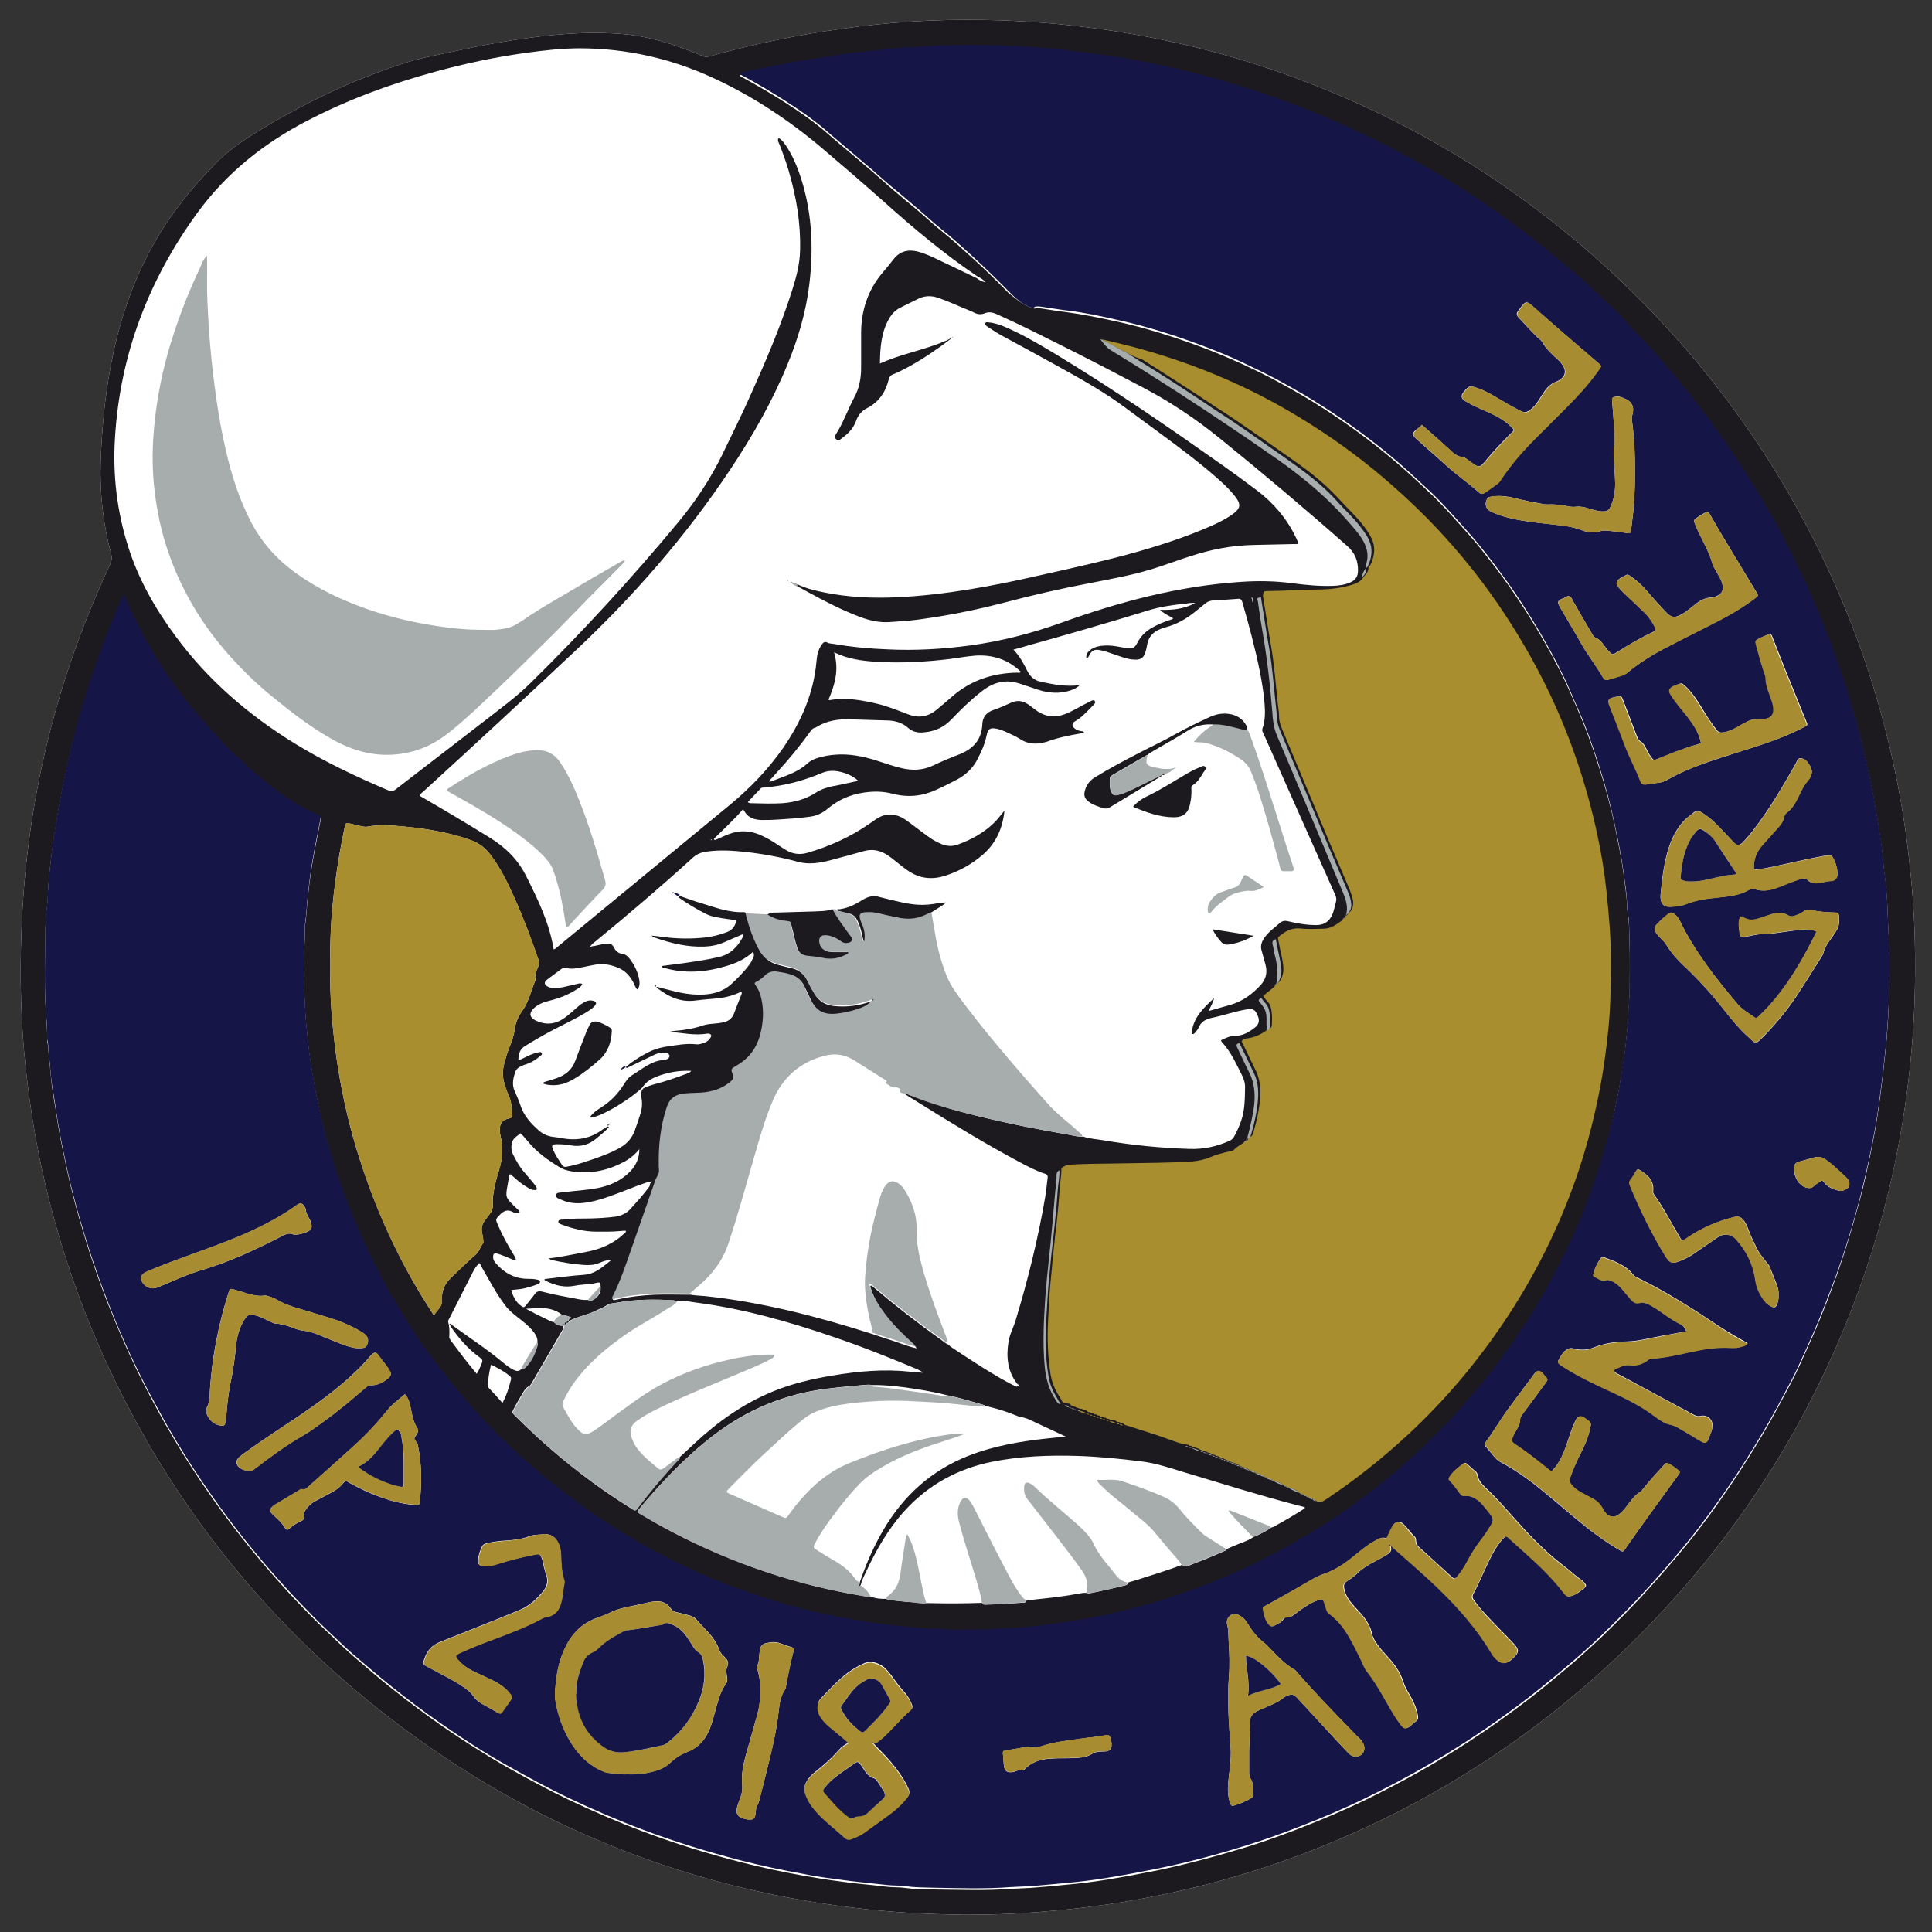 <?xml version="1.0" encoding="utf-8"?>
<!-- Generator: Adobe Illustrator 21.1.0, SVG Export Plug-In . SVG Version: 6.00 Build 0)  -->
<svg version="1.1" xmlns="http://www.w3.org/2000/svg" xmlns:xlink="http://www.w3.org/1999/xlink" x="0px" y="0px"
	 viewBox="0 0 864 864" style="enable-background:new 0 0 864 864;" xml:space="preserve">
<rect x="0" y="0" width="864" height="864" fill="#333333" stroke="none"/>
<style type="text/css">
	.st0{fill:#FFFFFF;}
	.st1{fill:#1C1A1F;}
	.st2{fill:#151548;}
	.st3{fill:#A98E30;}
	.st4{fill:#A7ACAC;}
	.st5{fill:#A78C31;}
</style>
<g id="Layer_2">
	<path class="st0" d="M431.1,856.3c-13-0.2-27.5-0.8-42-2.3c-79.7-8.4-151.4-36.8-214.8-85.7c-52.2-40.3-93-90-122.1-149.2
		c-15.2-30.9-26.3-63.2-33.6-96.8c-3.1-14.5-5.4-29.1-7-43.8c-2.3-20.7-2.8-41.5-2-62.3c2.1-57.3,15.3-112,39.7-163.9
		c0.7-1.6,0.8-2.9,0.4-4.6c-3.6-13.4-5.1-27-4.7-40.8c0.5-14.3,1.8-28.6,4.4-42.7c4.9-26.4,14.3-51,30.8-72.5
		c5.2-6.9,11-13.3,17.1-19.5c4.8-4.8,10.3-8.6,16-12.2c21.4-13.3,43.9-24.2,67.9-31.9c7.8-2.5,16-3.8,24-5.6
		c10.5-2.3,21-4.2,31.6-5.6c14.1-1.9,28.3-2.9,42.6-1.6c9.5,0.9,18.7,3.5,27.6,6.9c2.4,0.9,4.8,1.8,7.1,2.8c1.1,0.5,2.1,0.5,3.2,0.2
		c12.4-3.5,24.9-6.4,37.5-8.8c9.8-1.9,19.7-3.3,29.6-4.6c20.9-2.6,41.9-3.4,63-2.7c8.8,0.3,17.6,0.9,26.3,1.7
		c10.9,1.1,21.7,2.5,32.5,4.4c24.9,4.3,49.1,10.8,72.8,19.5C631.8,54.2,678.7,83,720,121.1c44.6,41.2,79,89.7,102.9,145.5
		c11.5,26.9,20,54.7,25.6,83.4c2.7,13.6,4.6,27.4,6,41.3c1.9,18.8,2.3,37.7,1.7,56.6c-0.4,11.7-1.3,23.3-2.7,34.9
		c-4,33.9-11.9,66.8-23.9,98.7c-20,53.2-49.6,100.4-88.6,141.7c-40.4,42.8-87.6,76-141.8,99.2c-27.8,11.9-56.7,20.7-86.4,26.3
		c-14.6,2.8-29.3,4.8-44.2,6C456.7,855.8,444.7,856.3,431.1,856.3z"/>
</g>
<g id="IP18_x5F_MedalionLogo_x5F_cmyk_xA0_Image_1_">
	<g>
		<path class="st1" d="M431.1,856.3c-13-0.2-27.5-0.8-42-2.3c-79.7-8.4-151.4-36.8-214.8-85.7c-52.2-40.3-93-90-122.1-149.2
			c-15.2-30.9-26.3-63.2-33.6-96.8c-3.1-14.5-5.4-29.1-7-43.8c-2.3-20.7-2.8-41.5-2-62.3c2.1-57.3,15.3-112,39.7-163.9
			c0.7-1.6,0.8-2.9,0.4-4.6c-3.6-13.4-5.1-27-4.7-40.8c0.5-14.3,1.8-28.6,4.4-42.7c4.9-26.4,14.3-51,30.8-72.5
			c5.2-6.9,11-13.3,17.1-19.5c4.8-4.8,10.3-8.6,16-12.2c21.4-13.3,43.9-24.2,67.9-31.9c7.8-2.5,16-3.8,24-5.6
			c10.5-2.3,21-4.2,31.6-5.6c14.1-1.9,28.3-2.9,42.6-1.6c9.5,0.9,18.7,3.5,27.6,6.9c2.4,0.9,4.8,1.8,7.1,2.8
			c1.1,0.5,2.1,0.5,3.2,0.2c12.4-3.5,24.9-6.4,37.5-8.8c9.8-1.9,19.7-3.3,29.6-4.6c20.9-2.6,41.9-3.4,63-2.7
			c8.8,0.3,17.6,0.9,26.3,1.7c10.9,1.1,21.7,2.5,32.5,4.4c24.9,4.3,49.1,10.8,72.8,19.5C631.8,54.2,678.7,83,720,121.1
			c44.6,41.2,79,89.7,102.9,145.5c11.5,26.9,20,54.7,25.6,83.4c2.7,13.6,4.6,27.4,6,41.3c1.9,18.8,2.3,37.7,1.7,56.6
			c-0.4,11.7-1.3,23.3-2.7,34.9c-4,33.9-11.9,66.8-23.9,98.7c-20,53.2-49.6,100.4-88.6,141.7c-40.4,42.8-87.6,76-141.8,99.2
			c-27.8,11.9-56.7,20.7-86.4,26.3c-14.6,2.8-29.3,4.8-44.2,6C456.7,855.8,444.7,856.3,431.1,856.3z M455.3,619.9
			c0.2,0.2,0.4,0.4,0.7,0.1c-0.1-0.1-0.3-0.3-0.4-0.4c0-0.4-0.3-0.5-0.6-0.6c-4.4-5.6-5.1-12.1-4-18.9c0.5-3.3,2.1-6.2,3.1-9.3
			c5.5-18.2,10.1-36.6,13.3-55.4c0.5-2.8,0.7-5.7,1.1-8.6c0.1-1,0-1.5-1.2-1.9c-4-1.3-7.8-3.3-11.5-5.3c-15.4-8.2-30.2-17.3-45-26.5
			c-2.2-1.3-4.3-2.7-6.4-4c1,0,1.9,0.3,2.8,0.7c7.5,3,15.2,5.4,23,7.5c15.5,4.1,31.2,7.3,47,10c2.4,0.4,4.8,1.2,7.3,1
			c2.8,1,5.8,1.1,8.7,1.6c12.9,2.2,25.8,3.5,38.9,3.9c6.2,0.2,12.1-1.1,17.7-3.6c0.9-0.4,1.6-1,2.1-1.9c1.3-2.3,2.3-4.7,3.2-7.2
			c1.6-4.7,1.6-9.6,1.7-14.5c0.1-2-0.5-4-1.4-5.8c-2.6-5.1-4.9-10.4-8.9-14.7c-0.2-0.2-0.3-0.5-0.5-0.9c2.1-1,4.2-2,6.4-2
			c3.5,0,6.1-1.6,8.7-3.6c1.9-1.4,2.3-3.2,1.4-5.3c-1.1-2.8-2.2-3.4-5-2.9c-5.3,0.9-10.3,2.7-15.6,3.8c-2.6,0.5-4.8,1.7-5.9,4.4
			c-0.3,0.8-1,1.5-1.5,2.1c-0.3,0.4-0.7,1-1.6,0.6c0.5-7.1,5.3-11.5,10-15.9c-0.3,2-1.6,3.6-2.3,5.7c3.5-1,6.7-1.9,9.9-2.8
			c5.3-1.6,9.5-4.7,13.2-8.7c2.5-2.7,3.2-5.8,2.2-9.3c-0.6-2.1-1.1-4.2-1.7-6.2c-0.7-2.2,0.1-4,1.3-5.8c1.8-2.6,4.4-4.4,6.7-6.4
			c1.2-1.1,2.4-1.3,3.9-0.9c4.1,1,8.3,1.7,12.6,1.7c3.5,0,5.9-1.7,7.2-4.9c0.7-1.7,1-3.5,1.5-5.3c0.4-1.3,0.2-2.4-0.4-3.6
			c-4.9-11-9.8-22-14.7-33c-5.7-12.9-11.5-25.8-17.2-38.7c-0.3-0.7-0.9-1.4-0.5-2.4c1.3-3.7,1.2-7.5,0.9-11.4
			c-0.4-4.8-1.2-9.5-2.1-14.2c-2.1-10.4-4.9-20.7-7.8-30.9c-0.3-1.1-0.8-1.7-2.1-1.5c-3.6,0.3-7.2,0.5-10.8,0.7
			c-1.6,0.1-2.9,0.6-4.1,1.7c-1.2,1.1-2.5,2-3.7,3c-4.2,3.5-8.9,6.2-14.3,7.5c-0.5,0.1-0.9,0.3-1.4,0.5c-3.4,1.3-5.6,3.5-6.2,7.2
			c-0.2,1.3-0.5,2.5-0.9,3.7c-0.6,1.9-2,2.9-4,2.9c-1.2,0-2.4-0.1-3.6-0.4c-2.6-0.6-5-1.6-7.5-2.4c-1.7-0.6-3.5-1.2-5.3-1.5
			c-2.3-0.4-3.5,0.2-4.6,2.4c-0.3,0.5-0.4,1.2-1.3,1.2c-0.2-2,1-3.1,2.3-4c1.7-1.1,3.7-1.5,5.7-1.6c3.3-0.2,6.5,0.5,9.7,1.1
			c2.9,0.5,3.9,0.1,5.2-2.5c1.5-2.9,3.8-5.1,6.7-6.7c2.5-1.4,5.2-2.5,7.9-3.4c0.5-0.2,1.1-0.1,1.3-0.7c-1.8-1.2-3.9-1.9-5.8-3.8
			c5.7,0.2,10.8-0.4,15.7-3c-1.8-0.3-3.4,0.2-4.9,0.3c-5.6,0.6-11.1,1.4-16.5,3.1c-17.8,5.5-35.6,10.6-53.5,15.6
			c-2,0.6-4.1,1.2-6.4,1.8c2.9,3,4.6,6.3,6.3,9.7c1.3,2.5,3.3,4.2,6,4.7c5.6,1.2,11.3,2.3,17.3,1.5c-1.2,1.3-2.7,1.9-4.2,2.4
			c-4.7,1.5-9.3,1.2-13.9-0.2c-2.8-0.9-5.6-1.9-8.4-2.8c-2.5-0.8-5.1-1.3-7.8-0.9c-3.6,0.4-6.7,2.1-9.5,4.3
			c-4.9,3.8-9.3,8.1-13.5,12.5c-3.4,3.6-7.5,5.4-12.2,5.8c-2.6,0.3-5.1-0.1-7.2-2c-2.6-2.3-5.7-3.2-9.1-3.3
			c-5.5-0.2-11-0.3-16.6-0.5c-5.4-0.2-10.5,0.5-15.2,3.4c-0.2,0.1-0.4,0.3-0.6,0.3c-1.1,0.2-1.6,0.9-2.2,1.7
			c-4.7,6.6-9.9,12.8-15.3,18.7c-1.1,1.2-2.1,2.4-3.3,3.6c0.8,0.3,1.3,0,1.8-0.2c2.2-0.8,4.3-1.7,6.5-2.5c3.3-1.3,6.4-2.9,9-5.3
			c1.2-1.1,2.8-1.9,4.4-2.4c2.6-0.8,5.3-1.3,8-1.5c6.3-0.5,12.4,0.7,18.4,2.6c3.7,1.2,7.4,2.5,11.2,3.4c4.9,1.2,9.7,1,14.3-1.2
			c3.7-1.8,7.6-3.4,11.5-4.9c6.2-2.4,10.1-6.5,10.4-13.5c0.1-3.2,1.9-5.4,5-6.4c2.7-0.9,5.3-2.1,8-3.3c2.7-1.2,5.1-0.8,7.5,0.8
			c1,0.7,2,1.5,3.1,2.3c4.1,3.2,8.6,3.9,13.5,2c1.9-0.7,3.6-1.7,5.4-2.6c1.6-0.9,3.2-1.8,4.9-2.6c0.9-0.4,2.3-1.5,2.9-0.6
			c0.7,0.9-0.8,1.9-1.5,2.7c-2.3,2.3-4.5,4.8-7.4,6.4c-1.4,0.8-1.4,2-0.2,3.1c0.7,0.6,1.6,1,2.6,1.2c0.6,0.1,1.3,0,1.7,0.7
			c-0.6,0.2-1.1,0.3-1.6,0.4c-5.2,0.9-10.3,1.9-15.3,3.8c-0.3,0.1-0.6,0.1-0.9,0.2c-3.9,1-7.6,0.7-11-1.6c-1.7-1.1-3.5-1.9-5.3-2.7
			c-1.4-0.7-2.9-1.3-4.5-1.7c-3.4-0.8-4.4-0.1-5,2.9c-0.7,3.6-2.2,7-3.9,10.3c-2,4.1-5.1,7.1-9.1,9.3c-3.2,1.7-6.4,3.3-9.7,4.8
			c-6.2,2.8-12.5,3.4-19.2,1.7c-4.4-1.2-8.9-1.2-13.3-0.5c-6,0.9-11.3,3.3-15.9,7.2c-2.5,2.1-5.3,3.3-8.5,3.6
			c-2.1,0.2-4.3,0.6-6.4,0.7c-4.9,0.3-9.7,0.8-14.6,0.7c-3.3-0.1-6.2-1-7.8-4.1c-0.1-0.2-0.3-0.4-0.6-0.6c-4,4.6-8.5,8.7-12.8,13
			c-0.1,0.1,0,0.3,0,0.6c0.5,0.1,0.9-0.1,1.3-0.3c1.7-0.8,3.5-1.6,5.3-2.3c4.7-1.8,9.4-1.6,14,0.4c2.2,1,4.3,2.1,6.3,3.4
			c1.6,1.1,3.2,2.1,4.8,3.1c3.1,2,6.4,2.5,9.9,1.5c10-2.9,19.3-7.1,27.8-13c1.3-0.9,2.6-1.9,4-2.7c3.5-2,7-1.9,10.5-0.1
			c1.3,0.7,2.4,1.5,3.6,2.4c2.6,2,5.2,3.9,7.9,5.9c1.7,1.3,3.6,2.4,5.6,3.3c2.6,1.2,5.2,1.5,7.9,0.5c5.9-2.1,11.4-5.1,16-9.5
			c1.8-1.7,3.3-3.8,4.9-5.7c-0.8,7.9-3.8,14.7-9.9,19.9c-4.8,4.1-10.2,7.1-16.2,9.1c-3.5,1.2-7.2,1.6-10.9,0.7
			c-3.3-0.8-6-2.6-8.6-4.6c-2.2-1.7-4.3-3.6-6.6-5.1c-3.4-2.3-7-3-11-1.8c-5,1.4-10,2.8-15,4.1c-4.7,1.2-9.5,1.9-14.2,0.6
			c-7.7-2.1-15.4-3.5-23.3-4.4c-5.7-0.6-11.5-1-17.2-0.2c-2.3,0.3-4.4,0.9-6.3,2.6c-14.4,13.1-29.2,25.7-44.2,38
			c-0.5,0.4-1.2,0.8-1.5,1.5c-0.2,0.1-0.5,0.1-0.3,0.4c0.1,0.2,0.4,0.1,0.6-0.1c2.3-0.2,4.5-1.1,6.8-1.2c1.4-0.1,2.4,0.3,3.1,1.6
			c0.8,1.7,2,2.8,4,3c1.1,0.1,2,0.9,2.8,1.8c2.3,2.9,4,6.2,4.6,9.9c0.2,1.5,0.2,3-0.9,4.2c-1-0.9-1.2-2.2-1.8-3.2
			c-1.4-2.6-3.2-4.8-5.9-6.1c-3.7-1.8-7.6-2.5-11.7-1.7c-1.6,0.3-3.3,0.7-4.9,1c-2.6,0.5-5.2,1.1-7.8,0.3c-0.7-0.2-1.2,0.1-1.8,0.5
			c-2,1.5-4.1,3-6.2,4.6c-1.8,1.3-1.7,2.5,0.4,3.5c1.7,0.7,3.5,0.7,5.2,0.3c2.3-0.4,4.5-1,6.8-1.5c1-0.2,1.9-0.7,3.1-0.2
			c-0.4,1.2-1.4,1.8-2.3,2.3c-3.9,2.6-8.2,4.2-12.7,5.3c-2.5,0.6-4.9,1.6-6.8,3.4c-2.1,2.1-1.8,4,0.8,5.3c3.8,1.9,7.7,2,11.5-0.1
			c2.1-1.2,3.9-2.8,5.7-4.4c1.4-1.2,2.7-2.5,4.3-3.4c1.3-0.8,2.6-1.2,4.1-0.9c1.7,0.4,2,1.1,0.9,2.4c-1.1,1.2-2.6,2.1-4,3
			c-4.7,2.8-9.6,5.1-14.4,7.6c-4.4,2.3-8.7,4.8-12.9,7.4c-2.3,1.5-2.7,3.6-2.8,6.2c1.5-0.4,2.7-1.1,3.9-1.7c1.5-0.7,3.1-1.4,4.7-1.7
			c0.6-0.1,1.4-0.5,1.8,0.1c0.5,0.8-0.4,1.3-0.9,1.7c-0.9,0.7-1.8,1.4-2.7,1.9c-1.4,0.9-2.9,1.4-4.4,1.9c-1.6,0.6-3.3,1.5-3.8,3.1
			c-0.9,2.8-1.6,5.7-0.2,8.6c0.9,2,1.8,4.1,2.5,6.2c1.5,4.7,4.6,8.1,8.2,11.3c2,1.8,4.4,2.8,7.2,3c0.7,0.1,1.4,0.2,2.1,0.3
			c6.6,1.4,12.9,0.8,18.6-3.2c0.7-0.5,1.4-1,2.2-1.4c0.3-0.2,0.7-0.8,1.3-0.1c-1.7,1.9-3.7,3.4-5.7,5.1c-3.3,2.8-7.1,3.8-11.4,3
			c-2-0.4-4.1-0.5-6.2-0.5c-2.1,0-2.5,0.5-1.7,2.4c1.1,2.5,2.6,4.7,4.1,7c0.5,0.7,1,0.8,1.8,0.7c3.4-0.6,6.7-1.6,9.9-2.7
			c4.8-1.6,9.7-3.3,14.1-5.8c3.2-1.8,5.5-4.4,6.7-7.8c0.8-2.3,1.6-4.5,2.3-6.8c0.9-2.6,1.2-5.3,0.6-8c-0.2-1.2-0.1-2.4,0.4-3.5
			c0.3,0,0.4-0.2,0.5-0.5c1.8-0.9,3.7-1.5,5.6-2c4.5-1.2,9-2.7,13.4-4.4c0.8-0.3,1.7-0.4,2.4-1.4c-5.6-0.3-10.8,0.7-15.8,2.7
			c-2.5,1-4.6,2.5-6.1,4.8c-0.1,0.1-0.2,0.2-0.3,0.3c-7,6.3-19.5,13.4-23.2,13.1c1.3-2.1,3.3-3.4,5.2-4.6c4.1-2.6,7.4-6,10-10.1
			c1-1.6,2.1-3.3,3.8-4.3c4.5-2.7,8.6-6.5,14.3-6.8c1.6-0.1,2.5-1.1,2.4-1.9c-0.1-0.9-1.2-1.3-2.8-1.4c-1.6,0-3,0.5-4.4,1.2
			c-4,1.9-7.9,3.8-11.9,5.7c-0.2-0.1-0.4-0.3-0.5-0.4c2.8-2.4,5.9-4.4,9.1-6.1c2.9-1.6,6-2.6,9.3-3.1c4.3-0.6,8.7-1.5,13.1-1
			c0.7,0.1,1.5,0,2.1-0.2c1.8-0.4,3.3-1.1,4.3-2.7c0.3-0.5,0.6-1,0.1-1.5c-0.4-0.4-0.8-0.4-1.3-0.4c-5.7,1-11.4-0.3-17-0.8
			c0.7-0.2,1.4-0.3,2.1-0.4c4.3-0.3,8.6-1,12.7-2.4c1.5-0.5,3.1-0.7,4.7-0.8c1.4-0.1,2.7-0.3,4-0.5c2.5-0.4,4.4-1.7,5.3-4.2
			c1-2.7,2.1-5.4,3.1-8c0.2-0.5,0.6-1,0.1-1.6c-3.5,1.6-7.1,2.7-11,3c-3.1,0.3-6.2,0.5-9.3,0.9c-6.9,1-12.4-1.7-17.6-5.8
			c0.1-0.1,0.2-0.2,0.3-0.3c1.8,0.5,3.5,1,5.3,1.4c4.7,1.3,9.5,2.2,14.4,2.1c4.9-0.1,9.5-1.2,13.3-4.6c2.2-2,4.3-4.1,6.2-6.3
			c1.4-1.6,2.7-3.2,3.5-5.1c0.4-0.9,1-1.9,0.1-3.1c-3.5,3.3-7.7,5.1-12.2,6.4c-9.1,2.7-18.3,3.4-27.6,0.7c-0.4-0.1-1-0.1-1-0.8
			c2.8-0.4,5.7-0.7,8.5-1.1c5.7-0.8,11.4-1.6,17-2.9c5-1.1,8.2-4.3,10.6-8.6c0.2-0.5,0.7-0.9,0.1-1.6c-2.5,1.1-5.1,2.2-7.6,3.3
			c-3,1.4-6.2,2.1-9.5,2.2c-7.5,0.3-14.6-1.4-21.6-3.8c-0.6-0.2-1.3-0.3-2-1.1c1.1,0.1,2,0.2,2.8,0.3c6.5,1,13,1.3,19.6,0.7
			c3.9-0.3,7.7-1.2,11.4-2.6c2.4-1,3.6-2.7,4.1-5.2c-1.6-0.3-3.1-0.5-4.6-0.7c-3-0.5-6.1-0.8-8.8-2.1c-4.4-2.2-8.5-4.7-12.5-7.5
			c0.2-0.2,0.4-0.4,0.7-0.6c3.2,1.1,6.3,2.3,9.5,3.2c6.2,1.9,12.4,4.3,19.1,4c0.8,0,0.9,0.6,1.1,1c0.1,0.7,0.3,1.4,0.5,2.1
			c1.4,4.7,2.9,9.3,5.2,13.6c1.8,3.4,4.5,5.8,8.2,6.8c2,0.5,4,1.1,6,1.5c3.4,0.7,5.9,2.6,7.5,5.8c1,2.1,2.1,4.1,3.3,6.1
			c1.9,3.1,4.8,4.7,8.5,5.1c5.9,0.6,11.6-0.2,17.1-2.3c0.1,0.1,0.2,0.2,0.3,0.3c-1.9,2.1-4.4,3.1-7,4c-2.9,0.9-5.8,1.6-8.9,1.9
			c-5.7,0.6-9.3-1.3-11.8-6.5c-1-2.1-2-4.2-3-6.3c-1.2-2.5-3.2-4.1-5.9-4.8c-1.9-0.5-3.9-0.9-5.9-1.2c-2.1-0.3-4,0.2-5.5,1.8
			c-1,1-2.2,1.9-3.4,2.6c-0.4,0.3-1.1,0.4-1.1,1.1c1.6,2.1,2.6,4.6,3.1,7.2c1,4.9,0.7,9.7-0.4,14.5c-1.5,6.5-5,11.5-10.8,14.8
			c-0.6,0.3-1.1,0.7-1.6,1c-0.7,0.5-0.8,1.1-0.5,1.9c0.9,2.6,0.7,3.3-1.5,5c-2.7,2-5.7,3.2-9,3.8c-3.6,0.6-7.2,0.4-10.8,0.8
			c-3.9,0.4-6.5,2.1-7.8,6c-2.9,8.7-3.8,17.6-3.6,26.7c0,1.4,0.2,2.7-0.5,4c-0.7,1.2-1.1,2.5-1.6,3.7c-3.5,10-7,20.1-10.5,30.1
			c-2.3,6.6-4.6,13.3-7.7,19.6c-0.3,0.5-0.8,1-0.6,1.7c0.6,0.2,1.1,0,1.7-0.1c5.5-1.3,11.2-1.9,16.8-2.2c5.4-0.2,10.9,0,16.3,0
			c2,0.4,4.1,0.4,6.2,0.6c12.7,1.3,25.2,3.6,37.7,6.5c12.7,3,25.3,6.6,37.7,10.6c3.2,1.1,6.5,2.2,9.7,3.2c3.2,1.1,6.4,2.4,9.8,3.1
			c-0.6-0.9-1.3-1.5-2-2.1c-4.3-3.8-8.3-7.9-11.8-12.5c-2.8-3.7-5.3-7.6-6.7-12.1c-0.1-0.5-0.5-0.9-0.1-1.4c0.7,0.1,0.9,0.5,1.3,0.8
			c9.7,8.2,19.7,16,30.1,23.4c1.1,0.8,2.1,1.8,3.4,2.2c0.6,0.8,1.4,1.3,2.2,1.8c4.4,2.9,8.9,5.9,13.4,8.7c4.9,3,9.7,6,14.9,8.4
			C454.6,619.7,455,619.8,455.3,619.9z M461.7,137.8l1,0.2c0.9-0.2,1.7-0.2,2.6-0.1c4.1,0.6,8.2,1.3,12.3,1.8
			c7.5,1,14.9,2.6,22.3,4.2c12.6,2.8,24.9,6.7,37.1,11.2c6.2,2.3,12.3,4.9,18.3,7.6c5.6,2.6,11.1,5.2,16.5,8.2
			c7,3.8,13.8,7.7,20.4,12c10.5,6.7,20.5,14.1,30.1,22.1c6,5,11.7,10.3,17.4,15.7c4.9,4.6,9.3,9.6,13.8,14.6
			c2.8,3.1,5.7,6.3,8.3,9.6c4.4,5.5,8.7,11,12.7,16.7c8.1,11.5,15.4,23.5,21.9,36c2,3.9,4,7.8,5.7,11.9c1.9,4.3,3.8,8.6,5.6,13
			c3.7,9.1,6.8,18.4,9.6,27.8c2.5,8.5,4.6,17.1,6.2,25.8c1.1,5.5,2.1,10.9,2.8,16.5c0.4,3.4,1,6.8,1.2,10.2c0.1,2.1,0.2,4.2,0.5,6.2
			c0.6,3.6,0.6,7.3,0.7,10.9c0.3,8.5,0.1,17.1,0.1,25.7c0,0.6,0.1,1.1,0,1.7c-0.8,3.4-0.4,7-0.8,10.5c-0.4,3.9-0.8,7.9-1.2,11.9
			c-0.4,3.7-1.1,7.4-1.7,11.1c-1.1,7.2-2.6,14.2-4.2,21.3c-2.7,11.5-6.2,22.8-10.3,33.8c-3,7.9-6.2,15.7-9.9,23.4
			c-2.6,5.4-5.3,10.8-8.2,16c-3,5.4-6,10.7-9.4,15.9c-7.6,11.8-15.7,23.1-24.9,33.6c-3.7,4.3-7.4,8.6-11.3,12.6
			c-6.3,6.4-12.6,12.7-19.4,18.6c-4.3,3.7-8.6,7.4-13.1,10.8c-7.6,5.9-15.5,11.5-23.7,16.7c-7.6,4.8-15.3,9.2-23.3,13.3
			c-7.5,3.9-15.2,7.4-23.1,10.6c-11.4,4.7-23.2,8.7-35.1,11.9c-12.7,3.4-25.6,5.9-38.6,7.7c-6.5,0.9-13.1,1.6-19.7,1.9
			c-5.3,0.2-10.7,0.7-16,0.6c-3.7-0.1-7.4,0.3-11-0.1c-4.4-0.6-8.9-0.1-13.4-0.7c-2.7-0.4-5.6-0.4-8.3-0.7
			c-5.4-0.6-10.7-1.3-16.1-2.2c-7.4-1.2-14.7-2.6-22-4.3c-12.1-2.8-24-6.6-35.7-10.9c-7-2.6-14-5.4-20.7-8.7
			c-8.3-4-16.5-8.2-24.4-12.8c-6.1-3.6-12.1-7.4-18-11.4c-6.2-4.3-12.2-8.9-18.2-13.6c-7.5-5.9-14.5-12.3-21.4-18.8
			c-6.5-6.1-12.3-12.7-18.1-19.4c-3.6-4.1-7-8.5-10.4-12.8c-5.7-7.3-10.9-14.9-15.9-22.7c-3.9-6.1-7.6-12.4-10.9-18.9
			c-2.9-5.6-5.7-11.3-8.3-17c-3.2-7.1-6.2-14.4-8.8-21.7c-4-11.3-7.5-22.7-10.1-34.4c-1.7-7.8-3.2-15.7-4.4-23.7
			c-0.8-5.6-1.4-11.2-1.9-16.8c-0.5-5.6-0.7-11.1-0.9-16.7c-0.5-8.9,0.3-17.7,0.4-26.6c0-0.2,0-0.3,0-0.5c0.7-4.4,0.8-8.9,1.3-13.3
			c0.5-4.3,1-8.7,1.7-13c1.1-6.8,2.5-13.4,3.8-20.2c0.4-2,0.3-2.1-1.5-2.8c-2.6-0.9-5-2.2-7.3-3.5c-8.9-5.2-16.9-11.5-24.4-18.5
			c-3.9-3.6-7.8-7-11.3-11c-3.1-3.6-6.5-7-9.6-10.7c-4.8-5.6-9.2-11.4-13.4-17.4c-3.9-5.7-7.5-11.5-10.8-17.5
			c-2.4-4.4-4.6-8.8-6.7-13.3c-0.9-2-1.5-4.2-2.8-5.9c-0.7,0.1-0.8,0.7-1,1.1c-0.7,1.7-1.4,3.4-2.1,5.1c-3.7,8.6-7,17.3-10,26.1
			c-5,14.6-9.2,29.4-12.5,44.4c-1.5,6.8-2.8,13.5-4,20.4c-1,6-2,11.9-2.7,17.9c-0.7,5.4-1.3,10.9-1.6,16.4c-0.1,2.5-0.1,5-0.5,7.4
			c-0.6,4.2-0.7,8.4-0.7,12.6c-0.1,11.4-0.5,22.8,0.2,34.3c0.3,4.2,0.7,8.4,0.6,12.7c0,0.2,0,0.5,0.1,0.7c0.6,2.6,0.4,5.2,0.8,7.8
			c0.5,3.6,0.7,7.3,1.1,10.9c0.5,3.9,1.2,7.7,1.8,11.5c1.1,8,2.7,16,4.4,23.9c2.4,11.5,5.4,22.8,8.9,34c2.5,8.1,5.2,16.1,8.2,24
			c5.9,15.4,12.4,30.4,20.1,45c3.3,6.3,6.7,12.5,10.3,18.6c6.7,11.5,14.1,22.6,21.9,33.4c8.2,11.3,17,22.1,26.3,32.5
			c4.8,5.4,9.7,10.6,14.8,15.7c3.7,3.8,7.6,7.3,11.4,11c2.1,2,4.3,4.1,6.5,6c5.8,4.9,11.4,9.9,17.4,14.6
			c7.4,5.9,14.9,11.5,22.6,16.9c9.6,6.6,19.4,12.9,29.6,18.7c8.9,5,17.9,9.9,27.1,14.3c10.8,5.1,21.8,9.9,33,14.1
			c14.3,5.4,28.8,9.9,43.6,13.7c9.3,2.4,18.7,4.4,28.2,6.1c4.1,0.7,8.1,1.4,12.2,2c4.2,0.5,8.3,1.2,12.5,1.6c4.3,0.4,8.7,0.9,13,1.4
			c2.6,0.3,5.3,0.1,7.9,0.5c4.3,0.6,8.6,0.7,12.9,0.7c11.5,0.1,23,0.6,34.5-0.3c2.8-0.2,5.6-0.2,8.4-0.4c5.6-0.4,11.3-0.9,16.9-1.5
			c5.6-0.5,11.2-1.2,16.8-2.1c7.5-1.2,15-2.6,22.5-4.1c14-2.9,27.7-6.6,41.4-10.8c7.6-2.4,15.1-5.1,22.6-8c10.2-4,20.3-8.2,30.1-13
			c13.1-6.4,25.9-13.3,38.2-21c10-6.2,19.7-12.8,29.1-19.8c7.6-5.6,14.8-11.5,22-17.6c5.4-4.5,10.6-9.2,15.7-14
			c8-7.7,15.8-15.6,23.2-23.9c5.1-5.8,10.2-11.6,15.1-17.6c7.1-8.7,13.7-17.8,20-27.1c5-7.4,9.7-15,14.3-22.7
			c4.6-7.7,8.7-15.6,12.9-23.5c2.4-4.6,4.5-9.4,6.6-14.1c4.1-8.9,7.8-18,11.2-27.2c5.1-13.5,9.2-27.2,12.9-41.1
			c1.8-6.7,3.2-13.5,4.6-20.2c1.1-5.3,2.1-10.6,2.9-16c0.8-5.2,1.5-10.4,2.1-15.6c0.7-5.1,1.1-10.3,1.7-15.4c0.5-4.4,0.7-8.9,1-13.3
			c0.3-4.8,0.4-9.6,0.5-14.3c0.1-6.7,0.2-13.4-0.2-20.1c-0.3-5.2-0.5-10.5-0.7-15.8c-0.1-2.3-0.3-4.6-0.5-6.9
			c-0.3-3.9-1-7.7-1.3-11.6c-0.4-5.5-1.3-10.9-2.1-16.3c-1.3-8.1-2.8-16.1-4.5-24.1c-2.5-11.4-5.4-22.6-8.8-33.7
			c-5.8-18.6-12.7-36.8-21.1-54.4c-4.9-10.4-10.2-20.6-16-30.6c-6.8-11.6-14-22.9-21.8-33.7c-4.1-5.7-8.3-11.3-12.7-16.8
			c-4.5-5.5-9.1-10.9-13.7-16.3c-4.9-5.7-10.2-11-15.3-16.5c-4.3-4.5-8.9-8.8-13.4-13c-1.9-1.7-3.7-3.5-5.6-5.2
			c-5.6-4.7-11.1-9.6-16.9-14.1c-6.9-5.5-14-10.8-21.2-15.9c-6-4.2-12.1-8.2-18.4-12.2c-8.4-5.3-17-10.2-25.7-14.8
			c-8.2-4.3-16.5-8.4-25-12.1c-9.4-4.2-19-8-28.6-11.5c-14.4-5.1-28.9-9.5-43.8-13c-8.5-2-17.1-3.7-25.7-5.2
			c-4.7-0.8-9.4-1.3-14.2-2c-2.8-0.4-5.7-0.6-8.5-1.1c-3.9-0.6-7.7-0.8-11.6-1.2c-4.5-0.5-9-0.7-13.6-0.9c-4.8-0.3-9.6-0.4-14.3-0.5
			c-7.6-0.1-15.2,0-22.8,0.4c-3.7,0.2-7.5,0.8-11.2,0.6c-0.2,0-0.3,0-0.5,0c-4.5,0.5-9,0.9-13.5,1.4c-3.4,0.3-6.8,0.6-10.2,1.1
			c-4.1,0.5-8.2,1.2-12.3,1.8c-4.6,0.7-9.1,1.4-13.7,2.2c-6,1.1-12,2.2-18,3.6c-2.2,0.5-4.5,0.8-6.6,1.6c0.2,0.8,0.8,0.9,1.3,1.1
			c6.4,3.5,12.8,7.2,19,11.2c7,4.5,13.8,9.2,20,14.8c2.4,2.1,4.8,4.1,7.3,6.2c3.8,3.2,7.6,6.4,11.3,9.6c2.7,2.3,5.4,4.7,8.1,7.1
			c3.9,3.4,7.9,6.7,11.9,10c3.9,3.3,7.6,6.8,11.6,10c4.7,3.8,9.2,7.9,13.7,12c5.5,5,10.8,10.2,16,15.5
			C454.2,133.5,457.4,136.4,461.7,137.8z M251.2,587.9c-4.8-3.8-10.4-2.9-16-2.6c3.1,1.7,6.3,3.3,9.5,4.8c0.9,0.4,1.8,1.1,2.9,1.1
			c1.2,1.2,2.6,1.9,4.4,1.5c-0.1,0.9-0.2,1.7-0.7,2.5c-4.4,7.5-8.7,15.1-13.1,22.6c-0.5,0.8-0.9,1.8-1.8,2.2c-1.5,0.8-2.2,2.3-3,3.6
			c-1.1,1.8-2.1,3.6-3.1,5.4c-1.7,3.2-1.5,2.5,0.7,4.8c10.5,10.5,21.8,20.2,33.8,29c5.6,4.1,11.4,8,17.3,11.7
			c1.9,1.2,1.7,1.5,3.2-0.5c0-0.1,0.1-0.1,0.1-0.2c5.4-7.1,11.2-14,17.3-20.5c0.4-0.4,1-0.8,1.1-1.5c2.3-2.1,4.6-4.2,6.8-6.3
			c10.4-9.7,21.8-17.8,35-23.2c8.7-3.6,17.8-5.7,27-7.2c11.3-1.9,22.7-2.9,34.1-1.7c2,0.2,4.1,0.4,6.1,0.5c-0.7-0.6-1.4-1-2.2-1.4
			c-12.6-5.3-25.4-10.4-38.4-14.8c-19.9-6.8-40.1-12.5-61-15.2c-2.8-0.4-5.5-1-8.3-0.6c-0.6-0.1-1.2-0.3-1.9-0.4
			c-8.3-0.5-16.6-0.5-24.8,1c-1.7,0.3-3.6,0.3-5,1.3c-1.5,1-3.1,1.5-4.7,2.3c-3.9,2-8.3,2.6-12.1,4.7c-0.6-1,0.9-1,0.8-1.9
			C253.9,588.8,252.7,588,251.2,587.9z M240.3,600.4c0.3-2.2-0.9-3.8-2.2-5.4c-1.9-2.3-4.3-4.1-6.6-5.9c-1.9-1.5-3.9-3.1-5.4-5.1
			c-4.3-5.6-7.5-11.9-11-17.9c-0.3-0.4-0.2-1.1-0.9-1.2c-1.1,1.3-2.1,2.6-2.8,4.1c-3.5,6.9-7,13.8-10.5,20.7
			c-0.2,0.4-0.6,0.9-0.5,1.3c0.6,2.3,0.7,4.6,0.5,6.9c0,0.5,0.3,0.9,0.5,1.3c3.8,5.2,7.6,10.2,11.8,15.2c1-1.5,1.5-3.1,2.2-4.6
			c0.6-1.3,0.3-1.9-0.8-2.7c-5.3-3.8-9.5-8.7-13.2-14.1c0.2-0.1,0.4-0.2,0.6-0.4c0.2,0.1,0.5,0.2,0.6,0.3
			c7.5,5.5,15.3,10.5,22.4,16.5c1.5,1.2,3,2.4,4.7,3.2c1.1,0.6,2.3,0.8,3.3-0.2c1.3-0.1,2-1.2,2.7-2.1c2-2.4,3.2-5.2,4.2-8.2
			C240.4,601.6,240.6,601,240.3,600.4z M291.8,528.6c-1.2-0.5-2.2,0.1-3.2,0.4c-2.8,1-5.5,2-8.3,3.1c-5.2,2-10.4,4.1-15.9,5.3
			c-4.4,0.9-8.9,1.2-13.2-0.8c-1.1-0.5-2.8-0.9-2.6-2.1c0.2-1.4,2-1.1,3.2-1.3c5.1-0.7,10.3-0.9,15.5-1.9c5.6-1.1,10.7-3.4,14.7-7.6
			c2.6-2.7,4-6.3,3.9-9.8c-1.8,2.3-3.9,4-6.3,5.4c-6.9,3.8-14.2,5.6-22.1,4.8c-2.4-0.3-4.8-0.7-6.9-1.9c-5.3-3.2-10.3-6.7-14.3-11.5
			c-1.1-1.3-2.2-2.7-3.6-3.9c-1.3,1.3-3,1.9-3.6,3.8c-0.6,2-0.6,3.8,0.4,5.8c1.3,2.6,2.7,5.1,4.5,7.3c1.5,1.8,3,3.5,4.5,5.3
			c0.5,0.6,1,1.3,1.4,2c0.4,0.8,0.1,1.2-0.8,1.2c-1.2,0-2.2-0.5-3.1-1.1c-2.5-1.4-4.7-3.3-6.8-5.2c-0.4-0.3-0.6-1-1.4-0.6
			c-0.3,1.6-0.5,3.1-0.8,4.7c-1,5.3-0.9,5.6,3,9.4c0.5,0.5,1.1,1,1.6,1.5c0.4,0.4,0.9,0.7,0.7,1.4c-1.7,0.2-1.8,0.4-3-0.3
			c-2.4-1.3-4-0.5-5.7,1.2c-2,2.1-2.1,2-0.9,4.7c1.9,4.5,4.3,8.7,6.8,12.9c0.5,0.8,1.1,1.5,1.2,2.6c-1.1,0.3-1.9-0.4-2.8-0.7
			c-1.9-0.7-3.7-1.6-5.6-2.1c-1.4-0.3-1.7,0.1-1.8,1.4c0,1.1,0.4,2,1.1,2.8c3.8,4.4,8.4,7,14.3,7.1c1.5,0,3,0,4.5,0.4
			c0.5,0.1,1,0.3,1.1,0.8c0.1,0.6-0.4,1-1,1.2c-2,0.8-4.1,1.4-6.2,1.9c-1.8,0.4-3.7,0.5-5.7,0.7c0.9,3.1,2.2,5.6,4.7,7.3
			c0.7,0.5,1.2,0.5,1.8-0.3c1.3-1.7,2.7-3.3,4-5.1c0.8-1.2,1.7-1.5,3.2-1.2c4,1,8.1,1.9,12.2,2.6c2.9,0.5,5.8,1.4,8.8,1.1
			c0.9,0.3,1.7,0.2,2.5-0.3c2.1-1.4,3.1-3.3,2.8-5.8c0.1-1.1-0.3-1.9-1.4-1.6c-3.4,0.9-6.8,0.7-10.2,1.4c-4.5,0.9-8.7-0.1-12.7-2.1
			c-0.4-0.2-1-0.3-0.7-0.9c5.9-0.7,11.8-1.5,17.6-1.9c5.2-0.4,8.6-3.8,12.3-6.7c-2,0-3.8,0.7-5.5,1.4c-2.2,0.9-4.5,1.1-6.8,0.9
			c-4.7-0.3-9.3-1.1-14-2.1c-0.5-0.1-1.1-0.4-2-0.8c6-0.7,11.3-1.9,16.8-2.9c6.4-1.2,12.2-3.6,17-8.1c0.4-0.4,1-0.6,0.9-1.4
			c-0.8,0-1.6,0-2.3,0.1c-3.7,0.4-7.3,0.3-11,0.3c-5.3,0-10.3-1.3-15.2-3.1c-0.7-0.3-1.8-0.5-1.7-1.4c0.1-1,1.2-0.8,2-0.9
			c4-0.6,8-0.4,12-0.5c3.8-0.1,7.7-0.3,11.5-0.8c2.5-0.4,4.7-1.3,6.5-3.2c3.1-3.4,6.1-6.7,8.8-10.4
			C290.4,529.9,290.7,528.9,291.8,528.6c-0.1-0.1-0.3-0.2-0.4-0.4c0,0.1,0,0.1,0,0.1C291.5,528.5,291.6,528.6,291.8,528.6z
			 M442.2,629.1c-0.2-0.3-0.4-0.3-0.7-0.2c-0.3-0.1-0.6-0.1-0.9-0.2c-0.1-0.1-0.2-0.3-0.3-0.3c-5.3-1.5-10.6-3.2-16.1-4.3
			c-4.6-1.1-9.1-2.1-13.8-2.8c-6.8-1.1-13.7-2-20.6-1.9c-0.9-0.3-1.9-0.1-2.9-0.1c-5.6,0.5-11.3,1-16.9,1.7
			c-18.9,2.3-35.8,9.3-50.8,20.8c-12.7,9.7-23.6,21.3-33.8,33.5c-0.2,0.2-0.4,0.5-0.2,1c0.6,0.4,1.3,0.9,2.1,1.3
			c4.5,2.7,9,5.2,13.6,7.6c26.9,14,55.2,23.6,85.2,28.5c1.1,0.2,2.2,0.6,3.3,0.3c2.3,0.9,4.7,1.1,7.1,1c0.3,0.3,0.7,0.4,1.1,0.5
			c3.4,0.4,6.8,0.8,10.2,1c2.2,0.1,4.4,0.7,6.6,0.4c8.3,0.2,16.5,0.2,24.8-0.1c0.4,1,1.3,0.8,2.1,0.8c5.6-0.1,11.1-0.6,16.7-0.9
			c0.7,0,1-0.4,1.1-1c6.4-0.7,12.8-1.3,19.1-2.3c2.6-0.4,5.1-1.1,7.8-1.1c0,0.3,0.2,0.5,0.5,0.4c5.7-1.1,11.4-2.4,17-3.8
			c0.7-0.2,0.9-0.6,1-1.2c1.4-0.4,2.8-0.8,4.1-1.2c6.7-2.2,13.5-4.2,20.1-6.7c0.8,0.5,1.4,0.9,2.6,0.5c5.4-2.1,10.8-4.2,16.1-6.6
			c0.5-0.2,1.1-0.3,1.2-1c1.7-0.7,3.4-1.4,5-2.1c2.4-1,4.9-1.7,7-3.3c2.9-1.1,5.5-2.5,8-4.2c0.4-0.1,0.8-0.2,1.1-0.4
			c4.6-2.5,9-5.1,13.4-7.9c0.3-0.2,0.5-0.4,0.4-0.8c-1.2-0.3-2.4-0.6-3.6-0.9c-17.1-4.5-34-9.8-51-14.9c-5.9-1.8-11.8-3.8-18.1-4.6
			c-9.6-1.2-19.2-2.2-28.9-2.5c-12.8-0.4-25.6,0.1-38.2,2.6c-15.4,3.1-28.6,10.3-39.2,22c-7.3,8-12.6,17.4-17.2,27.2
			c-0.9,1.9-1.9,3.8-2.4,6c-0.6,0.3-0.5,1.2-1.2,1.5c-0.1-1.1,0.8-1.9,0.8-2.9c0.2-0.4,0.4-0.9,0.5-1.3c2.7-7.7,6-15.1,10.1-22.1
			c9-15.3,21.5-26.6,38.1-33.1c11.5-4.5,23.6-6.5,35.9-7.8c2.5-0.3,5.1-0.5,7.6-0.7c-5.2-2.4-10.2-4.8-15.2-7.1
			c-1.6-0.8-3.2-1.4-4.9-1.7c-0.7-0.1-1.4-0.3-2-0.6C450.5,631.4,446.4,630.1,442.2,629.1z M426.4,150.6c-7.5,5.9-18.2,13.2-27,16.8
			c-1.1,0.4-1.6,1-1.9,2.1c-1.4,5.7-4.3,10.2-9.7,13c-2.4,1.2-4,3.1-4.9,5.6c-1.1,3.1-3.2,5.5-5.8,7.4c-0.9,0.7-2,2-3.1,1
			c-1.2-1-0.1-2.4,0.5-3.4c1.7-2.7,2.9-5.7,4.3-8.6c1-2.2,2-4.5,3.2-6.7c2.3-4.2,3.1-8.7,3.1-13.4c0-5.3,0-10.6,0-15.8
			c0.1-9.8,3-18.7,9.3-26.3c1.7-2,3.4-4,5-6.1c2.8-3.8,6.6-4.8,11-3.7c2.6,0.7,5.1,1.7,7.6,2.9c6.3,3,12.5,6,18.8,9
			c1.1,0.8,2.2,1.6,4,1.8c-1.2-1.2-2.2-1.9-3.4-2.4c-14.9-10-28.6-21.5-42-33.5c-9.1-8.1-18.3-16-27.6-23.9
			c-15-12.7-31.3-23.5-49.2-31.7c-18.7-8.6-38.4-13-59-13.1c-8.1,0-16.1,0.9-24.1,2c-13.9,1.9-27.5,4.8-41,8.5
			c-19.8,5.4-39.1,12.5-57.3,22c-19.3,10-35.9,23.3-48.8,40.9c-22,30.2-34.8,63.7-37,101.1c-1,16.4,0.9,32.6,5.9,48.3
			c4.6,14.7,12.1,27.8,21.2,40.1c14.5,19.7,32.8,35.4,53.5,48.1c13.2,8.1,27.2,14.7,41.5,20.8c1.5,0.6,2.4,0.5,3.6-0.5
			c13.3-10.3,26.8-20.6,40.1-30.9c6.8-5.3,13.8-10.4,20-16.5c23.2-22.8,45.1-46.7,65.9-71.7c7.9-9.5,14.7-19.7,20.1-30.9
			c4.3-9,8.8-17.9,12.8-27c6.7-14.9,13.1-30,18.1-45.6c1.9-6,3.6-12.1,3.7-18.5c0.3-12.1-1.7-23.9-5.1-35.4c-1.2-4.1-2.6-8-4.2-12
			c-0.3-0.8-1-1.6-0.3-2.7c1.5,0.8,2.3,2.1,3.2,3.3c2.5,3.7,4.4,7.8,5.9,12c5.8,16.4,6.7,33.3,4.6,50.4c-1.5,12.3-5,24.1-9.7,35.5
			c-6.8,16.6-15.6,32-25.5,46.9c-20,30-43.5,57-69.9,81.7c-22.4,21-44.9,41.9-67.6,62.6c-0.6,0.5-1.3,0.9-1.5,1.8
			c0.3,0.2,0.7,0.4,1,0.6c10.1,5.8,20.1,11.8,30,17.9c7.2,4.4,12.9,9.9,16.7,17.6c5.2,10.4,10.3,20.8,12.2,32.6
			c0.8-0.2,1.3-0.8,1.9-1.3c25.7-21.2,51.5-42.4,77.2-63.6c8.9-7.4,16.9-15.7,23.5-25.2c8-11.6,13.6-24.2,14.9-38.4
			c0.2-2.7,0.7-5.4,2.3-7.7c0.7-1,1.3-1.7,2.7-1c0.7,0.4,1.5,0.4,2.3,0.5c8.1,1.4,16.3,2.2,24.5,2.5c12.3,0.6,24.5-0.1,36.6-1.7
			c14.1-1.9,27.7-5.4,41.1-10.2c26.1-9.4,52.7-16.5,80.6-18.3c7.5-0.5,15-0.4,22.5,0.6c6.1,0.8,12.2,1.4,18.4,1.2
			c2.8-0.1,5.6-0.5,8.1-1.7c2.1-1,3.1-2.7,3.1-5c0.1-4.5-1.4-8.2-4.9-11.2c-18.7-16.5-37.8-32.6-57.2-48.3
			c-10.5-8.5-21.6-15.9-33.5-22.2c-12.1-6.4-24.2-12.7-36.4-18.8c-9.6-4.8-19.1-9.6-28.9-14c-1.9-0.9-3.9-1.6-6-0.7
			c-1.9,0.8-3.6,0.4-5.2-0.5c-0.6-0.3-1.2-0.5-1.8-0.8c-4.6-1.8-9.1-4-13.8-5.6c-3.2-1.1-6.3-1-9.3,0.6c-2.6,1.3-5.3,2.6-7.9,3.9
			c-1.9,1-3.4,2.5-4.5,4.3c-3.8,6.3-4.3,13.2-4.4,20.6c9.6-4.4,19.8-6,29.2-10.1C423.1,152.6,426.2,150.6,426.4,150.6z M194,588.2
			c1.1-1.4,1.8-2.4,2.6-3.4c0.8-1,1.2-2,1.1-3.3c-0.4-4.1,1.2-7.5,4.2-10.3c3.6-3.4,7.1-6.9,10.9-10.2c1.6-1.3,1.9-3.4,3.2-4.9
			c0.3-0.3,0.1-0.9,0.1-1.4c0-1-0.2-1.9-0.4-2.8c-0.6-2.3-0.3-4.4,1.3-6.3c0.7-0.9,1.3-1.8,2-2.7c1.1-1.3,1.5-2.8,1.4-4.5
			c-0.1-1.2,0-2.4,0.1-3.6c0.5-4,1.5-7.8,2.7-11.6c1.6-5.1,1.8-10.2,0.6-15.4c-0.2-0.7-0.3-1.4-0.3-2.1c-0.1-3.2,1-4.9,4.1-5.5
			c1.3-0.3,1.7-0.8,1.5-1.9c-0.3-2.9-0.4-5.9-1.7-8.6c-0.8-1.7-1.4-3.6-1.9-5.4c-0.8-2.7-0.8-5.5-0.1-8.3c0.6-2.4,1.3-4.8,2.2-7.1
			c1.1-2.7,2.1-5.4,2.5-8.2c0.4-3.1,1.5-5.9,3.3-8.4c3-4.1,4-9,5.9-13.6c0.1-0.3,0.2-0.6,0.1-0.9c-0.3-1.8,0.4-3.5,1.1-5.1
			c0.7-1.4,0.6-2.7,0.1-4.1c-3.2-9.2-6.6-18.3-10.6-27.2c-3-6.7-6.2-13.3-10.7-19.2c-2.2-2.9-5-5.1-8.5-6.4c-3.3-1.2-6.7-2.2-10.1-3
			c-6.7-1.6-13.5-2.6-20.3-3.2c-5.4-0.5-10.8-0.9-16.2,0.1c-0.7,0.1-1.4,0-2.1-0.1c-1.6-0.3-3.1-0.7-4.7-1.1
			c-2.9-0.7-2.8-0.7-3.4,2.1c-1.6,7.7-3,15.5-4,23.3c-1,7.6-1.8,15.2-2.1,22.9c-0.5,13.3-0.5,26.7,0.7,40c0.7,7.2,1.5,14.5,2.7,21.6
			c2.2,13.5,5.3,26.8,9.5,39.8c6.8,21.3,15.8,41.5,27.3,60.6C190,581.9,191.9,584.9,194,588.2z M370.5,312.9
			c0.3,0.1,0.4,0.3,0.6,0.2c7.2-1.3,14.2,0,21.1,1.6c4.7,1.1,9.3,3,13.8,4.7c4.6,1.8,8.7,1.3,12.6-1.8c2.5-2,4.9-4.1,7.3-6.2
			c8.3-7.2,18.1-10.4,29.1-10.6c0.5,0,1.1,0.4,1.5-0.4c-5.7-5.5-12.6-7.7-20.3-7.2c-3.8,0.3-7.6,1-11.4,1.5
			c-10.7,1.3-21.5,1.9-32.3,1.3c-6.6-0.4-13.2-1.2-19.5-4.3C375.3,299.4,373.4,306.2,370.5,312.9z M383.8,349.2
			c-1.9-1.8-3.8-2.7-5.8-3.4c-3.5-1.2-7-1.6-10.5-0.1c-8.3,3.5-16.9,5.8-25.9,6.5c-0.6,0-1.1,0-1.5,0.5c-1.9,2-3.8,4-5.7,6
			c0.6,0.5,1.1,0.5,1.6,0.5c4.6,0.1,9.3,0.3,13.9,0c5.4-0.4,10.5-1.8,15.1-4.8c2.1-1.4,4.4-2.1,6.9-2.7
			C375.8,351,379.6,350.1,383.8,349.2z M224.7,627.4c1.9-3.5,2.9-6.9,3.8-10.4c0.1-0.6,0.1-1.1-0.4-1.5c-2.5-2.2-5.5-3.7-8.5-5.2
			c-0.8,2.9-1.1,5.6-1.5,8.3c-0.1,0.7-0.1,1.4,0.4,2C220.5,622.7,222.5,624.9,224.7,627.4z M560.3,269.8c0.2-0.9,0.6-1.8-0.6-2.7
			C560,268.3,560.1,269.1,560.3,269.8z M317.8,375.5c0.1,0.1,0.1,0.2,0.2,0.3c0.1-0.1,0.2-0.1,0.2-0.2c0-0.1-0.1-0.2-0.1-0.3
			C317.9,375.4,317.9,375.5,317.8,375.5z"/>
		<path class="st2" d="M461.7,137.8c-4.3-1.4-7.5-4.3-10.6-7.5c-5.2-5.3-10.5-10.5-16-15.5c-4.5-4.1-8.9-8.2-13.7-12
			c-4-3.2-7.7-6.7-11.6-10c-3.9-3.4-7.9-6.7-11.9-10c-2.7-2.3-5.4-4.7-8.1-7.1c-3.8-3.2-7.5-6.4-11.3-9.6c-2.4-2.1-4.9-4.1-7.3-6.2
			c-6.2-5.6-13-10.3-20-14.8c-6.2-4-12.5-7.7-19-11.2c-0.5-0.3-1.1-0.3-1.3-1.1c2.1-0.8,4.4-1.1,6.6-1.6c6-1.4,12-2.5,18-3.6
			c4.5-0.8,9.1-1.5,13.7-2.2c4.1-0.6,8.2-1.3,12.3-1.8c3.4-0.4,6.8-0.7,10.2-1.1c4.5-0.5,9-0.9,13.5-1.4c0.2,0,0.3,0,0.5,0
			c3.8,0.2,7.5-0.4,11.2-0.6c7.6-0.4,15.2-0.5,22.8-0.4c4.8,0.1,9.6,0.3,14.3,0.5c4.5,0.2,9.1,0.4,13.6,0.9
			c3.9,0.5,7.8,0.6,11.6,1.2c2.8,0.4,5.7,0.6,8.5,1.1c4.7,0.7,9.5,1.2,14.2,2c8.6,1.5,17.2,3.2,25.7,5.2c14.8,3.5,29.4,7.9,43.8,13
			c9.7,3.5,19.2,7.3,28.6,11.5c8.5,3.8,16.8,7.8,25,12.1c8.8,4.6,17.3,9.6,25.7,14.8c6.2,3.9,12.4,7.9,18.4,12.2
			c7.2,5.1,14.3,10.4,21.2,15.9c5.7,4.6,11.3,9.4,16.9,14.1c1.9,1.6,3.8,3.5,5.6,5.2c4.6,4.2,9.2,8.4,13.4,13
			c5.1,5.5,10.4,10.8,15.3,16.5c4.7,5.4,9.2,10.8,13.7,16.3c4.4,5.5,8.6,11.1,12.7,16.8c7.9,10.9,15.1,22.2,21.8,33.7
			c5.8,9.9,11.1,20.2,16,30.6c8.4,17.6,15.3,35.8,21.1,54.4c3.4,11.1,6.3,22.4,8.8,33.7c1.7,8,3.2,16.1,4.5,24.1
			c0.9,5.4,1.7,10.8,2.1,16.3c0.3,3.9,1,7.7,1.3,11.6c0.2,2.3,0.4,4.6,0.5,6.9c0.2,5.3,0.4,10.5,0.7,15.8c0.4,6.7,0.4,13.4,0.2,20.1
			c-0.1,4.8-0.2,9.6-0.5,14.3c-0.3,4.4-0.5,8.9-1,13.3c-0.6,5.1-1,10.3-1.7,15.4c-0.7,5.2-1.3,10.4-2.1,15.6
			c-0.8,5.3-1.8,10.7-2.9,16c-1.4,6.8-2.9,13.5-4.6,20.2c-3.6,13.9-7.8,27.6-12.9,41.1c-3.5,9.2-7.1,18.3-11.2,27.2
			c-2.2,4.7-4.2,9.5-6.6,14.1c-4.2,7.9-8.3,15.8-12.9,23.5c-4.6,7.7-9.3,15.3-14.3,22.7c-6.3,9.3-12.9,18.4-20,27.1
			c-4.9,6-9.9,11.8-15.1,17.6c-7.4,8.3-15.2,16.2-23.2,23.9c-5.1,4.8-10.3,9.5-15.7,14c-7.2,6.1-14.5,12-22,17.6
			c-9.4,7-19.1,13.6-29.1,19.8c-12.4,7.7-25.1,14.6-38.2,21c-9.8,4.8-19.9,9.1-30.1,13c-7.4,2.9-14.9,5.6-22.6,8
			c-13.6,4.3-27.4,8-41.4,10.8c-7.5,1.5-15,2.9-22.5,4.1c-5.6,0.9-11.2,1.6-16.8,2.1c-5.6,0.5-11.2,1.1-16.9,1.5
			c-2.8,0.2-5.6,0.2-8.4,0.4c-11.5,0.9-23,0.5-34.5,0.3c-4.3-0.1-8.6-0.1-12.9-0.7c-2.6-0.4-5.2-0.2-7.9-0.5
			c-4.3-0.5-8.7-0.9-13-1.4c-4.2-0.4-8.4-1.1-12.5-1.6c-4.1-0.5-8.2-1.2-12.2-2c-9.5-1.7-18.9-3.7-28.2-6.1
			c-14.8-3.8-29.3-8.3-43.6-13.7c-11.2-4.2-22.2-9-33-14.1c-9.2-4.4-18.2-9.3-27.1-14.3c-10.2-5.7-20-12-29.6-18.7
			c-7.7-5.3-15.2-11-22.6-16.9c-5.9-4.7-11.6-9.7-17.4-14.6c-2.2-1.9-4.4-4-6.5-6c-3.8-3.6-7.7-7.2-11.4-11
			c-5-5.1-10-10.3-14.8-15.7c-9.3-10.4-18.1-21.2-26.3-32.5c-7.8-10.8-15.2-21.9-21.9-33.4c-3.6-6.1-7-12.4-10.3-18.6
			c-7.7-14.6-14.3-29.6-20.1-45c-3-7.9-5.7-15.9-8.2-24c-3.5-11.2-6.5-22.5-8.9-34c-1.7-7.9-3.3-15.9-4.4-23.9
			c-0.5-3.9-1.3-7.7-1.8-11.5c-0.5-3.6-0.6-7.3-1.1-10.9c-0.4-2.6-0.2-5.3-0.8-7.8c-0.1-0.2-0.1-0.5-0.1-0.7
			c0.1-4.2-0.3-8.5-0.6-12.7c-0.7-11.4-0.4-22.9-0.2-34.3c0.1-4.2,0.1-8.4,0.7-12.6c0.4-2.4,0.3-4.9,0.5-7.4
			c0.3-5.5,1-10.9,1.6-16.4c0.7-6,1.7-12,2.7-17.9c1.2-6.8,2.5-13.6,4-20.4c3.3-15,7.4-29.8,12.5-44.4c3-8.8,6.4-17.6,10-26.1
			c0.7-1.7,1.4-3.4,2.1-5.1c0.2-0.4,0.3-1,1-1.1c1.3,1.7,1.9,3.9,2.8,5.9c2.1,4.5,4.3,8.9,6.7,13.3c3.3,6,6.9,11.9,10.8,17.5
			c4.2,6,8.6,11.9,13.4,17.4c3.1,3.6,6.5,7,9.6,10.7c3.5,4,7.5,7.4,11.3,11c7.5,6.9,15.5,13.3,24.4,18.5c2.3,1.4,4.8,2.6,7.3,3.5
			c1.8,0.7,1.8,0.8,1.5,2.8c-1.3,6.7-2.7,13.4-3.8,20.2c-0.7,4.3-1.2,8.7-1.7,13c-0.5,4.4-0.6,8.9-1.3,13.3c0,0.2,0,0.3,0,0.5
			c-0.2,8.9-0.9,17.7-0.4,26.6c0.3,5.6,0.4,11.1,0.9,16.7c0.5,5.6,1.1,11.2,1.9,16.8c1.2,7.9,2.6,15.8,4.4,23.7
			c2.6,11.7,6.1,23.1,10.1,34.4c2.6,7.4,5.6,14.6,8.8,21.7c2.6,5.8,5.5,11.4,8.3,17c3.3,6.5,7,12.7,10.9,18.9
			c4.9,7.8,10.2,15.5,15.9,22.7c3.4,4.3,6.8,8.7,10.4,12.8c5.8,6.7,11.7,13.4,18.1,19.4c6.9,6.5,13.9,12.9,21.4,18.8
			c6,4.7,12,9.3,18.2,13.6c5.9,4,11.9,7.8,18,11.4c7.9,4.7,16.1,8.8,24.4,12.8c6.8,3.3,13.7,6.1,20.7,8.7
			c11.7,4.3,23.5,8.1,35.7,10.9c7.3,1.7,14.6,3.1,22,4.3c5.3,0.9,10.7,1.6,16.1,2.2c2.8,0.3,5.6,0.4,8.3,0.7
			c4.4,0.6,8.9,0.2,13.4,0.7c3.6,0.5,7.4,0,11,0.1c5.4,0.1,10.7-0.4,16-0.6c6.6-0.2,13.2-1,19.7-1.9c13-1.7,25.9-4.2,38.6-7.7
			c11.9-3.2,23.7-7.2,35.1-11.9c7.8-3.2,15.6-6.7,23.1-10.6c7.9-4.1,15.7-8.6,23.3-13.3c8.2-5.1,16-10.8,23.7-16.7
			c4.5-3.5,8.8-7.1,13.1-10.8c6.8-5.9,13.1-12.2,19.4-18.6c4-4,7.6-8.4,11.3-12.6c9.2-10.6,17.3-21.9,24.9-33.6
			c3.3-5.2,6.4-10.5,9.4-15.9c2.9-5.2,5.5-10.6,8.2-16c3.7-7.6,7-15.4,9.9-23.4c4.1-11.1,7.6-22.4,10.3-33.8
			c1.7-7,3.2-14.1,4.2-21.3c0.5-3.7,1.3-7.4,1.7-11.1c0.4-3.9,0.8-7.9,1.2-11.9c0.4-3.5-0.1-7,0.8-10.5c0.1-0.5,0-1.1,0-1.7
			c0-8.6,0.2-17.1-0.1-25.7c-0.1-3.6-0.1-7.3-0.7-10.9c-0.3-2-0.4-4.1-0.5-6.2c-0.2-3.4-0.7-6.8-1.2-10.2c-0.7-5.5-1.7-11-2.8-16.5
			c-1.7-8.7-3.7-17.3-6.2-25.8c-2.8-9.4-5.9-18.7-9.6-27.8c-1.8-4.4-3.8-8.6-5.6-13c-1.7-4-3.7-8-5.7-11.9
			c-6.5-12.5-13.8-24.5-21.9-36c-4.1-5.7-8.3-11.3-12.7-16.7c-2.6-3.3-5.5-6.4-8.3-9.6c-4.5-5-8.9-10-13.8-14.6
			c-5.7-5.3-11.4-10.7-17.4-15.7c-9.6-8-19.6-15.3-30.1-22.1c-6.6-4.3-13.5-8.2-20.4-12c-5.4-2.9-11-5.6-16.5-8.2
			c-6-2.8-12.1-5.3-18.3-7.6c-12.1-4.5-24.4-8.4-37.1-11.2c-7.4-1.7-14.8-3.3-22.3-4.2c-4.1-0.5-8.2-1.2-12.3-1.8
			c-0.9-0.1-1.8-0.1-2.6,0.1C462.4,137.9,462.1,137.8,461.7,137.8z M390.4,779.3c0.7,0.3,1.4,0.1,2-0.4c0.7-0.6,1.5-1.1,2.3-1.8
			c4.5-4,8.2-8.7,12.8-12.7c0.8-0.7,0.6-1.4,0.3-2.2c-0.8-2.1-2-4-3.5-5.7c-1.7-1.8-3.2-3.8-4.6-5.8c-0.9-1.3-1.9-2.6-3-3.8
			c-1.6-1.9-3.7-3-6.1-3.6c-1.3-0.3-2.5-0.2-3.7,0.3c-2.7,1.2-5.3,2.6-7.7,4.4c-4.6,3.4-8.4,7.7-12.3,11.7c-0.7,0.8-1.1,1.8-1.2,2.8
			c-0.3,2.6,0.8,4.7,2.4,6.6c1.7,2.1,3.9,3.6,5.8,5.3c1.8,1.6,3.8,2.9,5.6,4.9c-1.8,0.9-3.3,2-4.5,3.4c-3.2,3.7-6.9,6.9-10.7,9.9
			c-1.5,1.2-2.7,2.5-3.6,4.1c-0.9,1.6-1.2,3.2-0.6,5c0.9,2.9,2.5,5.4,4.4,7.6c3.9,4.6,8.8,8.2,13.2,12.2c0.9,0.8,2,1.1,3.1,0.7
			c1.9-0.8,3.9-1.4,5.6-2.7c3.5-2.5,7-5,10.5-7.6c3.2-2.4,6.2-5,8.8-8.1c1-1.2,1.3-2.3,0.6-3.9c-2-4.4-4.8-8.3-7.9-12
			c-2.6-3.1-5.5-5.8-8.2-8.7C390.2,779.5,390.3,779.4,390.4,779.3z M621.8,691c0.2,0.1,0.4,0.2,0.6,0.4c7,6.3,14.2,12.4,21,18.9
			c9.1,8.8,17.5,18.3,23.9,29.2c0.5,0.8,1.1,1.6,1.8,2.3c2.4,2.5,4.5,2.5,7.1,0.2c3.4-3.1,3.5-4.1,0.3-7.5c-3.1-3.3-6.4-6.5-9.5-9.8
			c-2.8-2.9-5.5-5.8-7.8-9.1c-0.6-0.8-0.9-1.6-0.4-2.6c3.3-6.1,5.7-12.7,9.1-18.8c1.3-2.3,2.8-4.5,4.6-6.4c0.8-0.9,1.4-1,2.3-0.1
			c2,1.9,4,3.7,6.1,5.5c6.6,5.9,13.1,11.9,18.5,19c1.4,1.9,2,2,4.3,1.2c1.6-0.6,2.9-1.7,4.2-2.7c1.8-1.3,1.8-1.7,0.3-3.3
			c-0.2-0.2-0.4-0.5-0.7-0.7c-2.6-1.7-4.8-3.9-7.3-5.8c-7-5.3-13.4-11.4-19.3-17.9c-5.5-6-10.7-12.3-16.7-17.9
			c-1.6-1.5-2.8-3-3.3-5.1c-0.1-0.6-0.3-1.3-0.7-1.7c-1.4-1.3-2.9-2.5-4.3-3.8c-0.4-0.3-0.9-0.4-1.3-0.1c-2.3,1.7-4.6,3.5-6.2,6
			c-0.4,0.6-0.4,1.1,0.1,1.7c1.8,1.8,3.3,3.9,4.8,6c0.4,0.5,0.8,0.9,1.6,0.8c3-0.3,5.4,1.1,7.5,3.1c1.5,1.5,2.7,3.1,4,4.8
			c1.6,2.1,1.8,3.1,0.4,5.4c-1.3,2.2-2.7,4.4-4.3,6.3c-2.5,3.2-4.5,6.6-6.4,10.1c-1.2,2.3-2.7,4.5-4.4,6.5c-0.7,0.8-1.3,1.1-2.3,0.2
			c-4.9-4.5-9.8-8.9-14.7-13.4c-0.8-0.7-1.3-1.6-1.4-2.7c0-0.7-0.1-1.6-0.6-2c-1.8-1.7-3.1-3.8-4.9-5.5c-1.8-1.8-3.8-1.4-5,0.9
			c-0.8,1.5-1.5,3-2.2,4.5c-0.2,0.4-0.3,1-1,0.7c-1.9-0.6-3.4,0.6-4.9,1.4c-2.9,1.5-5.3,3.6-7.8,5.6c-4.4,3.6-8.9,7-14.4,8.9
			c-4.2,1.4-7.8,4-11.7,6.1c-4.8,2.7-9.6,5.4-14.4,8.1c-0.7,0.4-1.6,0.5-1.4,1.6c0.3,2.4,0.9,4.7,2.4,6.7c0.7,1,1.5,1.4,2.7,0.7
			c1.3-0.8,2.9-1.2,3.8-2.7c0.3-0.5,0.8-0.9,1.4-0.9c2.3,0.1,3.8-1.5,5.4-2.7c2.7-1.9,5.3-3.8,8.5-4.9c2.5-0.9,2.5-0.9,3.4,1.6
			c0.3,0.8,0.6,1.6,0.8,2.5c0.2,0.8,0.6,1.4,1.3,1.9c3.7,2.7,6.4,6.2,8.7,10.1c2,3.4,3.7,6.9,5.4,10.4c0.9,1.9,1.7,3.9,2.9,5.5
			c3.5,4.5,6.3,9.4,9.1,14.4c1.8,3.2,3.7,6.4,5.9,9.3c1.4,1.8,2.2,1.9,4,0.5c0.8-0.6,1.5-1.5,2.4-2c1.1-0.7,1.2-1.6,1-2.7
			c-0.4-2.6-1.4-5.1-2.6-7.4c-1.3-2.5-3-4.8-3.8-7.5c-1.4-4.4-3.9-8-7-11.3c-1.6-1.8-3.2-3.5-4.6-5.5c-1.1-1.5-2.1-3-2.5-4.9
			c-0.7-3.3-2.4-6-4.6-8.6c-1.8-2.1-3.9-4.1-5.5-6.3c-1.2-1.7-2.1-3.5-2.4-5.7c-0.2-1.2,0.1-2.1,1.2-2.8c1.5-1,3.1-2,4.4-3.3
			c2.5-2.5,5.4-4.2,8.5-5.8c1.7-0.9,3.4-1.8,5-2.8c1.6-1,2.6-2.1,1.6-4.1C621.6,691.2,621.7,691.1,621.8,691z M280.7,793.5
			c2.7,0.1,5.3,0,7.8-0.5c4.2-0.8,8.2-1.7,11.5-4.9c2.1-2.1,4.7-3.6,7.5-4.7c4.9-1.9,8-5.5,9.9-10.2c1.2-3,1.9-6.1,2.8-9.2
			c1.1-3.9,2.1-7.9,4.6-11.2c0.5-0.7,0.5-1.4,0.4-2.3c-0.2-1.7-0.7-3.5,0-5c0.9-2,0.2-3.2-1.1-4.4c-0.9-0.9-1.8-1.7-2.3-3
			c-1.2-3.3-3.1-6.1-5.5-8.6c-1.6-1.7-3.3-3.5-4.9-5.3c-0.8-0.9-1.7-1.4-2.8-1.7c-2-0.5-4-1.1-6-1.5c-1.2-0.2-2-0.8-2.7-1.8
			c-1.5-2.2-3.7-3.2-6.4-3.1c-1.9,0.1-3.6,0.5-5.4,0.9c-4.9,1.3-10.1,1.7-14.7,3.9c-2.2,1.1-4.5,2-6.9,2.8
			c-6.7,2.5-11.1,7.3-14,13.7c-2,4.3-3.2,8.9-3.7,13.6c-0.4,3.3-0.9,6.7-0.3,10c1.1,6.3,3.3,12.2,6.5,17.7c3.3,5.6,7.7,10.2,13.7,13
			c1.1,0.5,2.2,1,3.4,1.1C275,793.2,278,793.6,280.7,793.5z M754.1,595.4c-4,0.7-7.8,1.4-11.6,2.1c-5,0.9-9.8,2.3-14.9,2.4
			c-5.2,0.1-10.1,0.8-14.9,2.7c-2.9,1.2-6.1,1.3-9.2,0.4c-1.1-0.3-2,0-2.9,0.6c-1.2,0.7-2,1.9-2.7,3c-1.6,2.7-1.7,2.7,1,4.4
			c6.6,4.4,13.8,7.7,21,11c6.9,3.2,13.8,6.5,19.9,11.1c2.3,1.7,4.6,3.4,7.5,4c1.6,0.4,3.1,1.3,4.6,2.1c2.1,1.3,4.2,2.6,6.4,3.8
			c1,0.6,2.1,1.2,3.1,1.8c0.9,0.5,1.9,0.4,2.3-0.6c0.8-2,1.9-3.9,2.1-6.1c0.4-3.3-2.2-5.6-5.4-4.9c-0.9,0.2-1.6,0.1-2.5-0.3
			c-11.4-6.1-22.8-12.2-34.2-18.4c-0.4-0.2-0.9-0.4-1.2-0.7c-0.8-0.6-0.8-1.3,0.1-1.7c2-0.8,3.9-2,6.4-1.7c3,0.4,5.7-0.4,8.1-2.3
			c0.5-0.4,0.9-0.6,1.5-0.6c5.5-0.3,10.9-1.5,16.3-2.7c6.4-1.4,12.8-2.6,19.5-2.1c1.6,0.1,3.2-0.1,4.7-0.6c0.9-0.3,1.8-0.5,2.5-1.4
			c-4.3-2.4-8.5-4.8-12.5-7.4c-12-8-24.1-15.8-37.1-22.1c-0.7-0.3-1.3-0.7-1.7-1.3c-3.3-4.2-8.1-5.8-12.8-7.6
			c-0.6-0.2-1.2-0.3-1.7,0.4c-1.4,2.1-2.6,4.4-3.2,6.9c-0.1,0.5-0.1,1,0.4,1.2c1.7,0.8,3.2,2.2,5.3,1.6c1.2-0.4,2.2,0.1,3.2,0.7
			c1.4,0.8,2.6,1.8,3.7,3c1.3,1.4,2.5,2.9,3.7,4.4c1.2,1.5,2.5,2.8,4.8,2c0.9-0.3,1.9,0,2.8,0.4c1,0.4,1.9,0.9,2.8,1.4
			c4.2,2.5,7.9,5.8,12.3,7.8C752.7,592.9,753.6,593.9,754.1,595.4z M742.6,400.3c-0.2,3.7,1.3,5.4,4.4,5.2c2.4-0.1,4.8-0.3,7-1.2
			c4.7-1.9,9.7-2.5,14.7-3c4.8-0.5,9.6-1,13.8-3.6c0.8-0.5,1.5-0.4,2.3-0.1c2.9,1,5.8,0.7,8.7-0.2c2-0.7,4-1.5,6-2.3
			c2.1-0.8,4.2-1.6,6.3-2.2c0.9-0.2,1.7-0.2,2.4,0.5c1.5,1.6,3.5,1.8,5.6,1.4c1.6-0.3,3.1-0.8,4.7-0.8c2.1-0.1,3.2-1.2,3.2-3.2
			c0-2.3-0.6-4.4-1.6-6.5c-0.9-1.8-1.1-1.9-3.2-1.7c-0.3,0-0.6,0.1-0.9,0.1c-5.7,1-11.3,2.3-16.9,3.5c-4.4,1-8.7,2-13.2,2.6
			c-1.6,0.2-1.7,0.1-1.6-1.5c0.1-3.4,1.4-6.4,3.5-9c2-2.3,4.1-4.5,6.1-6.8c1.6-1.9,3.5-3.7,4-6.4c0.1-0.9,0.9-1.5,1.6-2.1
			c1.6-1.2,2.7-2.9,3.7-4.7c1.7-3,2.8-6.4,5.1-9c2.4-2.7,2.6-4.9,0.5-7.8c-0.9-1.3-1.7-2.1-3.3-2.4c-1.8-0.2-1.8,1.3-2.4,2.3
			c-5.7,10.1-11.6,20.1-18.6,29.3c-1.6,2.1-3.3,4.1-5.1,6c-1.5,1.5-2.8,1.5-4.2-0.1c-2.3-2.5-4.6-4.9-6.9-7.3
			c-2.1-2.2-4.4-4.1-7-5.8c-1.6-1.1-2.9-1.1-4.3,0.2c-1,0.8-2,1.6-3,2.4c-4.1,3.9-6.5,8.9-8.1,14.2
			C743.9,387.1,743.2,393.9,742.6,400.3z M770.4,262.9c0.1,1.5-0.7,2.5-2,3.3c-1,0.6-2.2,0.9-3.4,1c-2.4,0.2-4.5,1.2-6.3,2.6
			c-1.1,0.9-2.2,1.8-3.4,2.7c-1.3,1-2.7,2-4.2,2.7c-2.1,1-3.8,0.9-5.6-1c-3-3.1-5.9-6.3-8.7-9.6c-2.2-2.6-4.7-5-7.6-6.9
			c-0.6-0.4-1.2-1-1.9-0.6c-1.1,0.6-2.3,1.1-3.3,1.9c-1.3,1-1.4,2.1-0.3,3.5c0.7,0.8,1.4,1.6,2.1,2.3c3.1,3,6.3,5.9,9.4,8.9
			c2.1,2,3.7,4.4,5,7c0.5,1,0.3,1.4-0.7,1.8c-6,2.8-11.6,6.1-17.1,9.6c-0.9,0.6-1.6,0.5-2.3-0.2c-1.1-1-1.9-2.1-2.8-3.3
			c-1-1.4-2.1-2.8-3.9-3.5c-0.8-0.3-1-1-1.4-1.6c-2.8-4.8-5.6-9.5-8.3-14.3c-0.5-0.8-0.8-1.9-1.6-2.4c-1-0.7-1.9,0.4-2.8,0.7
			c-2.8,0.9-3.1,1.7-1.6,4.1c3,5.3,6.2,10.4,9.2,15.8c2.9,5.3,6.8,10.1,9.8,15.3c0.8,1.4,1.3,1.6,3,1.1c1.9-0.6,3.8-1.2,5.7-1.7
			c0.9-0.3,1.7-0.7,2.5-1.4c4.9-4,10.2-7.4,15.8-10.4c8.1-4.2,16.2-8.3,24.3-12.4c5.9-3,11.6-6.4,16.9-10.4c1.5-1.1,1.5-1.1,0.5-2.8
			c-0.2-0.3-0.3-0.5-0.5-0.8c-5.2-8.6-10.4-17.2-15.6-25.9c-1.6-2.7-3.2-5.5-4.8-8.3c-0.5-0.9-1-1.1-1.9-0.5c-1.1,0.7-2.2,1.2-3.3,2
			c-2.1,1.4-2,1.4-1,3.8c2.3,5.8,5.9,11,7.5,17.1c0.3,1,0.9,1.9,1.4,2.8c0.7,1.3,1.5,2.7,2.2,4C770,260.2,770.5,261.5,770.4,262.9z
			 M711.4,637.3c0.1-0.7-0.2-1.2-0.7-1.6c-0.6-0.4-1.1-0.9-1.7-1.3c-2.2-1.6-3.5-1.3-4.6,1.2c-1.6,3.4-2.7,7-3.9,10.6
			c-1.2,3.5-2.6,6.9-4.9,9.8c-1.8,2.3-1.8,2.3-3.9,0.5c-0.5-0.4-1-0.8-1.5-1.2c-4.2-3.5-8.6-6.7-13.1-9.7c-1-0.7-1.2-1.3-0.8-2.4
			c0.5-1.4,1.2-2.6,1.9-3.8c0.7-1.2,1.5-2.5,1.5-4c0-1.2,0.5-2.1,1.2-3c3.3-4.5,6.7-9,10-13.5c1.5-2,1.5-2-0.2-3.7
			c-0.3-0.3-0.6-0.8-0.9-1.1c-1.4-1.3-2.4-1.3-3.6,0.2c-3.7,4.9-7.3,9.9-11,14.8c-3.8,5-6.8,10.4-10.5,15.4c-1,1.4-0.9,1.8,0.3,3.1
			c1.2,1.5,2.5,2.9,3.7,4.4c0.7,0.8,1.5,1.4,2.4,1.9c4.3,2.3,8.4,4.9,12.3,7.8c7.3,5.4,14,11.4,21,17.2c6,5,12.1,9.7,18.8,13.7
			c2.9,1.7,2.4,1.8,4.2-0.8c3.5-5,7-9.9,10.6-14.9c4.1-5.7,8.3-11.4,12.4-17.1c1.1-1.5,1.1-1.5-0.3-2.6c-1-0.8-2-1.6-3.1-2.2
			c-1.7-1-1.9-1-3.2,0.5c-3.1,3.4-6.1,6.7-9,10.3c-0.4,0.5-0.7,1.1-1.3,1.4c-2.1,1.2-3.5,3.1-4.9,4.9c-1.2,1.6-2.3,3.2-3.9,4.6
			c-2.7,2.4-5.2,2.1-7.3-0.8c-0.2-0.3-0.5-0.7-0.6-1c-1-2.1-2.6-3.6-4.6-4.7c-1.7-0.9-3.4-1.8-5.1-2.7c-1.8-1-3.4-2.1-4.6-3.8
			c-0.6-0.8-0.8-1.6-0.4-2.7c0.7-2,1.4-3.9,2.3-5.8c1.8-4.3,4.3-8.2,5.7-12.7C710.7,640.7,711.1,639,711.4,637.3z M760.7,332.4
			c-1.5,0.5-2.9,0.9-4.4,1.3c-5,1.7-9.9,3.6-14.8,5.6c-1.8,0.8-2.1,0.7-3.2-0.9c-0.8-1.1-1.4-2.3-2-3.5c-0.7-1.2-1.2-2.5-2.4-3.2
			c-1.1-0.6-1.5-1.6-1.9-2.6c-2-5.2-4-10.4-6-15.7c-0.9-2.3-0.9-2.3-3.2-1.8c-0.3,0.1-0.6,0.1-0.9,0.2c-2.5,0.5-2.9,1.3-2,3.6
			c2.2,5.7,4.5,11.3,6.6,17c2.1,5.8,5.1,11.2,7.3,16.9c0.5,1.2,1.3,1.7,2.6,1.5c1.8-0.3,3.6-0.6,5.5-0.8c1.5-0.1,2.7-0.7,4-1.4
			c3.3-1.9,6.8-3.5,10.4-5c8.4-3.4,17-5.9,25.7-8.7c8.5-2.7,17-5.6,24.9-9.8c1.6-0.8,1.6-0.9,0.9-2.5c-3.1-7.6-6.2-15.2-9.3-22.9
			c-2-4.9-3.8-9.8-5.8-14.7c-0.6-1.6-0.7-1.6-2.2-1.1c-1.2,0.4-2.4,0.9-3.5,1.5c-1.9,0.9-2,1.1-1.4,3.2c1.1,4.2,2.3,8.5,3.7,12.6
			c0.2,0.6,0.5,1.2,0.5,1.8c0,2.7,0.9,5.2,1.8,7.7c0.5,1.3,1,2.5,1.3,3.9c1.3,4.9-0.6,7.2-5.7,6.9c-2-0.1-3.8,0.2-5.6,1.1
			c-1.6,0.8-3.1,1.7-4.6,2.5c-2,1.1-4,2.1-6.2,2.4c-1.3,0.2-2.3,0-3.1-1.1c-1.9-2.5-3.7-5-5.3-7.7c-1.8-2.9-3.5-5.9-5.7-8.6
			c-1.1-1.4-2.3-2.7-3.6-3.8c-0.5-0.4-1-0.9-1.7-0.6c-1.1,0.4-2.3,0.8-3.3,1.3c-1.5,0.8-1.8,1.9-0.9,3.4c1.4,2.4,3.1,4.5,4.8,6.6
			c2,2.5,4.1,4.9,5.8,7.7C759,327.2,760.2,329.6,760.7,332.4z M635.9,190c-0.9,0.8-1.7,1.6-2.6,2.2c-1.8,1.4-1.8,2.4,0,4
			c4.5,4.1,9.1,8,13.6,12.1c4.5,4.1,9.6,7.6,14.2,11.7c1.2,1.1,1.8,1.1,3.2,0.1c1.6-1.1,3.2-2.3,4.9-3.5c0.7-0.5,1.3-1.1,1.8-1.9
			c4.4-6.7,9.6-12.8,15.3-18.4c4.6-4.6,9.3-9.3,13.9-13.9c5-5,9.7-10.2,13.9-15.9c2.4-3.4,2.5-2.5-0.6-5.2
			c-9.1-7.8-18.2-15.6-27.2-23.6c-3.8-3.4-3.9-3.4-7,0.8c-0.1,0.2-0.3,0.4-0.4,0.6c-0.9,1-0.7,1.9,0.2,2.9c2.8,2.9,5.5,6,8.4,8.8
			c0.9,0.8,1.9,1.5,2.5,2.6c1.1,2.1,2.8,3.7,4.4,5.3c1.3,1.3,2.8,2.4,3.9,3.9c2.5,3.2,1.9,5.9-1.7,7.8c-0.2,0.1-0.4,0.2-0.7,0.3
			c-2.1,0.8-3.7,2.2-5,4c-0.9,1.3-1.8,2.7-2.6,4c-1.2,1.8-2.4,3.5-4.3,4.8c-1.2,0.8-2.3,1.1-3.7,0.4c-3.9-1.9-7.6-4.1-11.3-6.3
			c-2.7-1.6-5.4-3.1-8.4-4.1c-3.4-1.1-3.6-1.1-5.9,1.6c-1.6,1.9-1.4,3.2,0.8,4.4c2.8,1.7,5.8,3,8.8,4.3c4.3,1.9,8.4,3.9,11.7,7.3
			c1.2,1.2,1.2,1.3,0,2.4c-3.9,3.8-7.6,7.7-11.1,11.9c-3.3,4-3.3,4-7.6,0.9c-1.2-0.9-2.3-1.9-3.7-2c-1.8-0.2-3.1-1.2-4.3-2.3
			c-1-0.9-2-1.8-3-2.7C643,196.2,639.4,193.1,635.9,190z M558.6,782.8c0.2-4.1,0.3-8.2,0.3-12.2c0-3,1.3-4.5,3.8-5.6
			c0.7-0.3,1.5-0.7,2.2-1c3.2-1.4,6.5-2.6,9.3-4.9c0.4-0.3,1-0.6,1.5-0.8c1.9-0.8,2.8-0.6,4.3,0.9c4.4,4.7,8.8,9.5,13.2,14.3
			c3.3,3.6,6.6,7.2,10,10.7c1.5,1.6,3.9,1.7,5.5,0.6c1.5-1.1,1.9-3.3,0.9-5.2c-0.6-1.2-1.6-2.2-2.6-3.1
			c-9.1-9.3-18.1-18.5-26.6-28.3c-0.6-0.7-1.1-1.4-1.9-1.8c-3.3-1.9-6-4.5-8.6-7.2c-1.6-1.7-3.2-3.4-5-4.9c-2.6-2.1-4.7-4.6-6.4-7.4
			c-0.5-0.8-1-1.5-1.5-2.2c-0.6-0.8-1.3-1.4-2.1-1.9c-1.4-0.9-2.9-1.5-4.5-0.5c-1.5,1-2,2.6-1.6,4.2c0.7,2.7,0.5,5.4,0.7,8.1
			c0.3,4.9,0.5,9.9,0.1,14.9c-0.7,9.2-0.2,18.4,0.4,27.5c0.2,2.9,0.6,5.7,0.4,8.6c-0.2,3.7-0.7,7.5-1.1,11.2
			c-0.3,3.3-0.3,6.5,0.9,9.7c0.3,0.7,0.5,1.3,1.5,1c2.8-0.8,5.4-1.9,7.9-3.4c0.5-0.3,0.9-0.7,0.9-1.3c0-2.6,0.2-5.3-1.4-7.7
			c-0.5-0.8-0.5-1.6-0.5-2.5C558.6,789.4,558.6,786.1,558.6,782.8z M243.2,686c-1.7,0.5-4.1,0.1-6.2,0.9c-3.3,1.3-6.8,1.8-10.3,2
			c-3.1,0.2-6.2,0.5-9.2,1.3c-0.7,0.2-1.4,0.4-1.8,1.1c-1,2-1.8,4.1-1.9,6.4c-0.1,1.9,0.6,2.6,2.5,2.7c2,0,4-0.3,5.9-0.9
			c5.6-1.8,11.2-3.2,16.9-4.3c2.1-0.4,2.5-0.2,3.2,1.8c0.2,0.5,0.4,1.1,0.5,1.6c0.3,1.9,0.8,3.8,1.4,5.6c1,2.5,0.5,5-1,7
			c-3,3.8-6.6,7.1-11.1,8.9c-11.8,4.9-23.7,9.5-35.6,14.3c-3.3,1.4-5.3,3.6-6.5,6.8c-1.1,3-1.2,3,1.7,4.5c0.8,0.4,1.6,0.8,2.3,1.2
			c4.1,2.3,8.4,4.3,12.3,6.9c2.1,1.4,4.1,2.8,5.5,4.9c1,1.5,2.4,2.5,4,3.4c2.3,1.3,4.6,2.5,6.9,3.9c0.9,0.6,1.4,0.3,1.9-0.5
			c1.1-1.6,2.2-3.2,3.3-4.7c1.3-1.9,1.3-1.9-0.1-3.7c-2-2.5-4.6-4.2-7.4-5.6c-3-1.5-6.1-2.8-9.1-4.3c-2.5-1.2-4.6-2.8-6.5-4.9
			c-1.4-1.6-1.3-2.1,0.6-3c4.3-2,8.7-3.7,13.1-5.4c8.2-3.1,16.5-6.1,24.2-10.3c0.6-0.3,1.2-0.4,1.8-0.5c3-0.6,5-2.4,6-5.3
			c0.8-2.4,1.2-5,1.4-7.5c0.1-1.3,0.8-2.5,0.3-3.8c-1.2-3.6-1.2-7.4-1.4-11.1c-0.1-2.1-0.4-4.1-1.5-6
			C248.2,687.3,246.3,686,243.2,686z M812.1,416.4c0.2,0.6-0.1,1-0.3,1.5c-4.5,9.1-9.5,17.9-15.7,26c-2.9,3.8-6,7.3-9.4,10.5
			c-0.7,0.6-1.3,1.2-2.2,0.5c-2.6-1.9-5.4-3.4-7.5-5.9c-9.7-11.6-19.1-23.4-25.7-37.1c-0.7-1.4-1.6-2.6-2.9-3.4
			c-0.7-0.4-1.3-0.5-2,0c-2,1.5-3.8,3.2-5.5,5c-1.3,1.4-1.1,2.6,0.1,4.2c1.2,1.7,3,2.9,4.1,4.7c2.1,3.4,4.7,6.5,7.6,9.2
			c6.8,6.4,13,13.2,18.7,20.5c3.2,4.1,6.5,8.1,10.4,11.6c3.5,3.2,3,3.7,6.8-0.1c5.4-5.5,10.3-11.4,14.6-17.8c4-6,7.7-12.1,11.6-18.2
			c0.3-0.4,0.5-0.8,0.6-1.3c0.7-2.7,2.2-4.9,3.9-7.1c0.8-1.1,1.5-2.2,2.2-3.4c0.9-1.7,1.2-3.6,1-5.6c-0.2-1.9-0.3-2-2.2-2.1
			c-3.5-0.1-7-0.4-10.5-1.1c-1.2-0.2-2.1-0.2-3.1,0.6c-1.3,1-2.9,1.7-4.5,2.1c-0.9,0.2-1.7,0.2-2.5-0.3c-2.3-1.4-4.7-1.4-7.2-0.6
			c-1.9,0.6-3.8,1.3-5.7,1.9c-1.7,0.5-3.4,1-5.2,0.4c-1.1-0.3-2.1-0.8-3.2-1.3c-1,1.9-0.9,3.9-0.6,5.9c0.5,3.4-0.1,3.8,4.1,3
			c3-0.6,5.9-1.2,9-1.1c0.8,0,1.6-0.1,2.4-0.2c3.8-0.5,7.6-1.1,11.4-1.5C807.1,415.5,809.7,415.6,812.1,416.4z M181.1,623.5
			c-2.7,2.3-5.6,4.3-7.8,7.1c-4.5,5.7-9.5,11-14.9,15.9c-6.9,6.3-13.9,12.5-20.9,18.7c-0.7,0.6-1.3,1.2-2.3,0.8
			c-0.6-0.2-1.1,0.2-1.5,0.5c-3.6,2.1-7.1,4.3-10.7,6.4c-0.5,0.3-0.9,0.6-1.3,1c-1.3,1.3-1.3,1.8,0,3.1c2,2,4.3,3.8,5.8,6.4
			c0.5,0.8,1.1,0.9,1.8,0.3c1.7-1.6,3.7-2.7,5.8-3.7c0.7-0.3,1-1,0.8-1.8c-0.4-1.2,0.3-2.2,0.9-3.1c1.1-1.6,2.5-2.9,4.2-3.8
			c2.2-1.2,4.5-2.4,6.8-3.6c2.1-1.1,4-2.4,5.5-4.2c1.3-1.6,1.4-1.3,2.9-0.4c4,2.2,8.1,4.2,12.3,5.8c5.5,2.1,11.1,3.7,16.9,4.1
			c2.1,0.1,2.2,0.1,2.4-1.9c0.8-8.1,0.8-16.1-0.8-24.1c-0.1-0.7-0.2-1.4-0.7-2c-1.3-1.6-1.3-1.6-0.1-3.3c0.7-1,1.1-2,0.4-3.1
			c-1.7-2.5-2.2-5.4-2.8-8.3C183.3,627.9,182.9,625.5,181.1,623.5z M159.6,602.9c3.7,0.1,4.1-0.2,4.7-1.9c0.7-1.9,0.2-3.3-1.5-4.6
			c-0.4-0.3-0.8-0.5-1.2-0.8c-2.4-1.5-4.9-2.7-7.5-3.8c-4.6-2-9.3-3.2-14.1-4.7c-5.7-1.8-11.6-3-16.8-6.2c-0.9-0.6-2.1-0.8-3.1-1.2
			c-0.6-0.2-1.2-0.4-1.9-0.3c-2.8,0.4-5.6-0.3-8.2-1.1c-1.8-0.6-3.5-1.1-5.3-1.6c-1.9-0.5-1.9-0.5-2.5,1.4
			c-4.5,14.1-7.3,28.4-8.3,43.2c-0.2,2.7,0.1,5.6-1.4,8.1c-0.4,0.6-0.3,1.4-0.2,2.1c0.4,2.9,3.2,5.6,6.3,6c1.7,0.2,2,0,2.3-1.8
			c0.1-0.9,0.2-1.7,0.3-2.6c0.4-4.9,0.9-9.9,1.9-14.7c1.2-5.6,2-11.3,2.5-17c0.4-3.9,1.5-7.7,3.6-11.1c1.6-2.5,2.3-2.7,5.2-2
			c2.3,0.6,4.4,1.8,6.6,2.8c0.7,0.3,1.4,0.8,2.2,0.8c2.4,0.1,4.7,0.8,7,1.6c1.8,0.7,3.6,1.4,5.5,1.6c2.4,0.2,4.7,1,6.9,1.9
			c3,1.2,5.9,2.4,8.9,3.6C154.5,601.8,157.5,602.8,159.6,602.9z M670.3,221.8c-1.4,0-2.7,0.1-4,0.4c-0.8,0.2-1.2,0.6-1.5,1.4
			c-0.9,2.1-0.2,4.1,1.8,5.1c1.1,0.5,2.2,1,3.3,1.4c6.1,2.2,12.4,3,18.7,3.8c6.4,0.8,12.9,0.9,19.1,3.3c2.5,1,5.1,1.3,7.7,0.4
			c1.1-0.4,2.2-0.4,3.3-0.3c2.8,0.3,5.6,0.5,8.3,1c2.2,0.4,2.2,0.2,2.5-1.9c0.6-4.7,1.2-9.4,1.4-14.1c0.5-11.5,0.4-23-1.1-34.5
			c-0.1-0.6-0.1-1.2,0.1-1.9c1.2-4,0-6.4-3.9-7.9c-1.3-0.5-2.5-1-4-0.5c-0.7,0.2-1.1,0.5-1.1,1.3c0.1,0.9,0.1,1.8,0.2,2.6
			c0.5,5.6,0.9,11.2,0.8,16.8c0,1.8-0.3,3.5-0.3,5.3c0.2,4.1,0.6,8.1,0.7,12.2c0.1,3.9-0.5,7.6-2.2,11.2c-0.7,1.4-1.6,1.8-3,1.8
			c-2.3,0-4.4-0.6-6.6-1.3c-1.8-0.6-3.7-1-5.6-0.8c-1.4,0.2-2.9,0-4.3-0.3c-2.7-0.5-5.5-0.9-8.3-0.7c-0.6,0-1.1,0-1.7-0.1
			c-3.6-0.6-7.1-1.3-10.6-2.1C676.8,222.5,673.6,221.8,670.3,221.8z M795.4,579.1c0.1-1.5-0.2-3-0.7-4.4c-1-2.6-2.1-5.2-3.1-7.8
			c-0.3-0.8-0.7-1.4-1.2-2c-1.9-2.3-3.8-4.5-5.1-7.4c-1.1-2.5-2.4-4.8-3.3-7.4c-0.6-1.7-1.3-3.4-2.6-4.8c-1-1.1-2-1.4-3.6-1.1
			c-7.9,1.9-15.1,5.1-21.7,9.7c-1.8,1.2-1.8,1.2-2.8-0.5c-3.8-6.4-7.1-13-11.5-19.1c-0.3-0.5-0.6-0.9-0.5-1.5c0.5-4.3-1.8-6.9-5.1-9
			c-1.9-1.2-1.7-1.3-3,0.8c-0.6,1-1.1,1.9-1.8,2.8c-0.8,1-0.8,1.8-0.3,3c4.5,11,9.7,21.6,15.9,31.6c0.2,0.3,0.4,0.7,0.7,1
			c1.3,1.7,2.3,2,4.3,1.4c3.1-1,5.9-2.5,8.5-4.4c3.3-2.3,6.6-4.5,9.9-6.8c2.5-1.7,5.8-1.4,7.9,0.9c4.8,5.2,7.8,11.3,8.8,18.3
			c0.4,3.1,1.6,5.8,3.3,8.4c0.9,1.4,2.1,2.6,3.6,3.4c1.6,0.8,2,0.7,2.8-0.9C795.2,582,795.5,580.6,795.4,579.1z M340,756
			c0.1,3.9-0.4,7.5-1.4,11c-1.7,6.2-3.5,12.3-5.2,18.4c-1.1,4.1-1.9,8.3-1.5,12.5c0.2,1.9,0,3.6-0.6,5.4c-0.4,1.2-0.9,2.4-1.3,3.6
			c-1.4,4.2-0.3,6,4.1,6.7c0.2,0,0.3,0,0.5,0.1c2.3,0.2,3-0.4,3.3-2.7c0.1-1.2,0.1-2.5,0.7-3.5c0.8-1.4,1.1-3,1.5-4.5
			c0.8-3.3,1.7-6.7,2.5-10c2.4-9.4,4.7-18.7,5.7-28.4c0.3-3.2,0.9-6.3,2.8-9.1c0.2-0.3,0.3-0.6,0.3-0.9c1-5.5,2.1-11,3.5-16.4
			c0.2-0.8,0.1-1.3-0.9-1.6c-1.7-0.5-3.3-1.1-5-1.7c-2.1-0.8-4.2-0.6-6.4-0.1c-1.5,0.3-2.4,1.2-2.7,2.7c-0.2,1.1-0.3,2.2-0.4,3.3
			c-0.1,1.2-0.1,2.4-0.6,3.5c-0.4,0.9-0.3,1.6-0.1,2.5C339.7,749.9,340.1,753.1,340,756z M111.7,658c0.8,0.1,1.5-0.6,2.3-1.2
			c6.9-5.3,13.9-10.5,21.5-14.8c3-1.7,5.9-3.9,8.7-5.9c6.8-4.8,13.1-10.2,19.4-15.6c0.7-0.6,1.4-1.1,2.5-1c2.7,0,5.1-1.2,7.2-2.9
			c1.5-1.2,1.9-2.1,0.9-3.7c-1.4-2.5-3.4-4.6-5-6.9c-1-1.5-2.1-1.3-3.3,0.1c-2.4,2.8-4.9,5.5-7.6,8c-7.4,7-15.6,13-24,18.7
			c-8,5.4-16.1,10.6-24,16.3c-1.2,0.8-2.4,1.7-3.4,2.6c-1.5,1.4-1.5,2.9-0.1,4.4C108.1,657.3,109.8,657.6,111.7,658z M132,552.1
			c1.8,0.1,3.5-0.5,5.1-1.1c2.1-0.9,2.6-1.7,2.1-3.9c-0.1-0.6-0.4-1.2-0.7-1.8c-0.8-1.5-1.7-2.9-1.8-4.6c-0.1-0.5-0.4-1-0.8-1.5
			c-1-1.3-1.6-1.3-3-0.4c-2,1.4-3.9,2.8-6,4c-9,5.5-18.5,9.7-28.3,13.4c-9.9,3.8-19.9,7.1-29.6,11.1c-1.3,0.5-2.7,1.1-4,1.7
			c-2.1,1.1-2.5,2.8-1.1,4.8c1.6,2.2,4.2,2.9,6.7,1.9c6.5-2.7,12.8-5.7,19.6-7.7c12.2-3.6,23.8-9,35.1-14.8c1.8-0.9,3.6-2.1,5.8-1.2
			C131.3,552.2,131.7,552.1,132,552.1z M460.9,781.4c-0.7-0.1-1.4-0.2-2.1-0.1c-3.1,0.5-6.3,1.1-9.4,1.6c-0.8,0.1-1,0.6-0.9,1.3
			c0.2,1.7,0.3,3.3,0.4,5c0.3,3,1.5,3.8,4.5,3.2c0.4-0.1,0.7-0.3,1.1-0.4c0.7-0.2,1.4-0.6,2.1-0.3c0.8,0.3,1.3-0.1,1.9-0.7
			c3-3.1,6.8-4.2,11-4.5c3.7-0.3,7.5-0.1,11.2-0.3c2.6-0.1,5.2-0.4,7.4-1.7c1.7-1,3.4-1.3,5.2-1.2c0.5,0,1,0,1.4-0.1
			c1.5-0.2,2.3-1,2.4-2.5c0.1-1.3-0.2-2.5-0.6-3.7c-0.3-0.9-0.9-1.2-1.9-1c-3.8,0.8-7.7,1-11.6,1.6c-5.8,0.9-11.6,1.4-17.1,3.3
			C464.2,781.4,462.6,781.6,460.9,781.4z M809.2,531.3c0.7,0,1.4-0.3,2-0.9c0.8-0.9,1.9-1.4,2.9-2.1c0.6-0.5,1-0.4,1.5,0.3
			c1.6,2.3,4.1,3.2,6.7,3.9c1.3,0.4,3.8-0.6,4.4-1.7c0.7-1.2,0.3-3-1.1-4.3c-1.6-1.5-3.3-3-4.9-4.5c-1.5-1.3-3-2.6-4.7-3.7
			c-1.4-0.9-2.9-1.2-4.6-0.7c-2.1,0.6-4.3,1.2-6.5,1.8c-1.9,0.5-2.6,1.2-2.6,3.1c0.1,3.2,1.1,6.1,4,8
			C807.2,531,808.1,531.3,809.2,531.3z"/>
		<path class="st3" d="M501.4,156.5l-8.9-4.8c3.1,0.7,9.9,2.3,12.9,3.1c15.3,4,30.1,9.1,44.5,15.5c12.9,5.7,25.2,12.4,37.1,20
			c12.7,8.1,24.7,17.1,36,27.1c6.8,6,13.3,12.2,19.5,18.8c9.9,10.5,18.9,21.6,27.1,33.5c8.8,12.8,16.6,26.2,23.3,40.2
			c9.6,20.2,16.7,41.3,21.4,63.2c1.8,8.3,3.2,16.8,4.1,25.3c0.6,5.5,1.1,11.1,1.5,16.7c0.7,9.9,0.5,19.8,0.3,29.7
			c-0.2,9.3-1.1,18.6-2.4,27.8c-1.1,8.3-2.6,16.5-4.5,24.6c-2,8.9-4.4,17.6-7.3,26.3c-4.7,14-10.5,27.6-17.4,40.8
			c-9.7,18.5-21.3,35.8-34.8,51.9c-7.7,9.2-16,17.9-24.8,26c-11.3,10.4-23.3,19.9-36.1,28.4c-1.3,0.9-2.5,1.4-4,0.8
			c-0.4-0.5-0.9-0.8-1.6-0.7l0,0c-0.4-0.9-1.1-1-2-1l0,0c-0.2-0.5-0.6-0.5-1-0.5l0,0c-0.1-0.5-0.6-0.5-1-0.5l0,0
			c-0.1-0.5-0.6-0.5-1-0.5l0,0c-0.1-0.5-0.6-0.5-1-0.5l0,0c-1.6-1.3-3.3-2.3-5.3-2.4l0.1,0c-0.2-0.5-0.6-0.5-1-0.5l0,0
			c-0.2-0.5-0.6-0.5-1-0.5l0,0c-1.2-1.2-2.7-1.8-4.4-1.9l0,0c-0.2-0.5-0.6-0.5-1-0.5l0,0c-0.9-1-2.1-1.4-3.4-1.5l0,0
			c-1.2-1.2-2.8-1.6-4.4-1.9l0.1,0c-0.6-0.9-1.5-0.9-2.4-1l0.1,0c-0.9-1.1-2.2-1.2-3.4-1.5l0.1,0c-0.2-0.5-0.6-0.4-1-0.5l0.1,0
			c-0.4-0.5-0.9-0.5-1.5-0.5l0.1,0c-0.6-0.9-1.5-0.9-2.5-1l0.1,0c-0.2-0.5-0.7-0.4-1-0.5c0,0,0.1,0,0.1,0c-0.4-0.5-1-0.4-1.5-0.5
			c0,0,0.1,0,0.1,0c-0.2-0.4-0.6-0.4-1-0.5l0.1,0c-0.4-0.5-1-0.5-1.5-0.5l0.1,0c-0.7-0.6-1.6-0.9-2.5-1l0.1,0
			c-0.4-0.5-1-0.4-1.5-0.5l0.1,0c-0.7-0.6-1.6-0.9-2.5-1c0,0,0.1,0,0.1,0c-0.4-0.5-1-0.4-1.5-0.5l0.1,0c-0.4-0.5-1-0.4-1.5-0.5
			l0.1,0c-1.2-0.9-2.6-1.1-3.9-1.5c0,0,0.1,0,0.1,0c-0.4-0.5-1-0.4-1.5-0.5c0,0,0.1,0,0.1,0c-0.4-0.5-0.9-0.4-1.4-0.5
			c0,0-0.1-0.1-0.1-0.1c0,0-0.1-0.1-0.1-0.1l0,0.1c-2.8-0.3-5.5-1.5-8.1-2.4c-5.6-2.1-11.3-3.7-16.9-5.6c-0.9-0.3-1.9-0.4-2.7-1
			c-0.3-0.5-0.8-0.5-1.4-0.4l-0.1-0.1c-0.3-0.6-0.8-0.5-1.3-0.4c0,0-0.1-0.1-0.1-0.1c-0.9-0.8-2-1.1-3.1-0.9c-0.1,0-0.2,0-0.3-0.1
			c-0.3-0.5-0.7-0.4-1.2-0.4c-0.1,0-0.2,0-0.2-0.1c-0.3-0.5-0.7-0.4-1.2-0.4c-0.1,0-0.2,0-0.2-0.1c-0.3-0.5-0.7-0.4-1.2-0.4
			c-0.1,0-0.2,0-0.2-0.1c-0.3-0.5-0.7-0.4-1.2-0.4h-0.1c0,0-0.1-0.1-0.1-0.1c-0.3-0.5-0.7-0.4-1.2-0.4c-0.1,0-0.2,0-0.2-0.1
			c-0.3-0.5-0.8-0.4-1.2-0.4c-0.1,0-0.2,0-0.2-0.1c-0.3-0.5-0.7-0.4-1.2-0.4c-0.1,0-0.2,0-0.2-0.1c-0.7-1-1.9-0.9-2.9-1.4
			c-0.3,0-0.6,0-0.9,0l0.1,0c-0.4-0.4-1-0.4-1.5-0.5c0,0,0.1,0,0.1,0c-0.4-0.5-1-0.4-1.5-0.5l0.1,0c-0.2-0.4-0.6-0.4-1-0.5l0,0
			c-0.4-0.9-1.2-0.8-1.9-0.9c-0.7,0-1.4-0.1-1.9-0.6c-0.5-0.9-1-1.8-1.6-2.7c-1.9-3-3.2-6.2-3.8-9.8c-1.2-7.8-1.5-15.7-1.1-23.6
			c0.3-5.8,0.5-11.6,1.1-17.4c0.4-4.2,0.8-8.4,1.2-12.6c0.5-5.2,1.1-10.3,1.7-15.5c0.5-4.6,0.9-9.2,1.2-13.8c0.2-3,0.8-6,0.8-9.1
			c1.2-1.2,2.6-1.6,4.3-1.7c6.6-0.4,13.2-0.4,19.8-0.5c8.7-0.2,17.4-0.2,26.1-0.5c5.4-0.2,10.9-0.1,16-2.2c3-1.3,6.2-2.1,9.4-2.8
			c0.5-0.1,1.2-0.2,1.5-0.6c1.5-1.6,3.5-2.5,5.2-3.8c0.7-0.2,1.2-0.6,1.2-1.4c0,0,0,0,0,0c0.3,0,0.5-0.2,0.5-0.5l0,0
			c1.7-0.4,1.8-1.9,2.1-3.1c1.2-4.1,2.1-8.3,2.6-12.6c0.5-4.6,0.4-9.2-1.6-13.6c-2.1-4.5-4.4-9-6.5-13.5c0.5-1.3,1.8-1.3,2.8-1.4
			c3.5-0.5,6.4-2.1,9.2-4.1c0.9-0.3,1.5-0.9,1.5-1.9c0-1.9,0.2-3.8-0.1-5.7c-0.2-1.9-0.7-3.7-2.2-5.1c-0.6-0.6-1.1-1.4-1.6-2.1
			c2-1.9,4.4-3.2,6-5.5c0.3-0.1,0.6-0.2,0.7-0.5l0,0c1.2-0.8,1.6-2.1,2-3.4c0.8-2.8,0.1-5.5-0.4-8.2c-0.6-2.9-1.3-5.7-1.7-8.6
			c2.9-2.5,5.8-4.4,10-4c3.5,0.4,7.2,0.2,10.7,0.1c2.8-0.1,5.1-1.6,7.3-3.2c0.6-0.5,1.2-1.1,1.7-1.6c0.4-0.1,0.6-0.5,0.6-0.9l0,0
			c0.3,0,0.5-0.2,0.5-0.5l0,0c0.4,0,0.5-0.2,0.5-0.5l0,0c1.9-1.4,2.6-3.4,2.3-5.7c-0.3-1.6-0.8-3.2-1.4-4.8
			c-3.1-7.3-6.2-14.5-9.3-21.8c-6.9-16.6-13.9-33.2-20.8-49.7c-0.8-2-1.6-4-1.6-6.2c0-1.8-0.3-3.5-0.5-5.2c-1-9-1.6-18.1-3.2-27.1
			c-1.3-7.2-2.3-14.5-3.5-21.7c0.3-2.1,0.3-2.1,2.3-2.1c7.8-0.1,15.6-0.6,23.4-0.7c4.8-0.1,9.5-0.7,14.1-2.1
			c2.4-0.7,4.2-1.7,5.4-3.8c1.3-1.2,2.2-2.6,2-4.4l0,0c0.6-0.1,0.8-0.5,1-1c1.7-3.7,2.2-7.5,0.5-11.3c-1.2-2.6-2.9-4.8-4.6-7
			c-2.8-3.5-6.1-6.5-9.1-9.8c-2.7-2.9-5.5-5.8-8.5-8.4c-6.1-5.4-12.9-10-19.5-14.6c-8.3-5.8-16.5-11.7-25-17.2
			c-0.7-0.5-1.5-0.9-2.2-1.4c-11.2-7.5-22.6-14.8-34-22C506.7,159.6,504.2,157.8,501.4,156.5"/>
		<path class="st3" d="M194,588.2c-2.1-3.4-4-6.4-5.9-9.4c-11.5-19.1-20.6-39.3-27.3-60.6c-4.1-13-7.3-26.3-9.5-39.8
			c-1.2-7.2-2-14.4-2.7-21.6c-1.2-13.3-1.2-26.7-0.7-40c0.3-7.6,1.1-15.3,2.1-22.9c1.1-7.8,2.4-15.6,4-23.3c0.6-2.9,0.6-2.9,3.4-2.1
			c1.5,0.4,3.1,0.8,4.7,1.1c0.7,0.1,1.5,0.3,2.1,0.1c5.4-1,10.8-0.6,16.2-0.1c6.8,0.6,13.6,1.7,20.3,3.2c3.4,0.8,6.8,1.8,10.1,3
			c3.5,1.3,6.2,3.5,8.5,6.4c4.5,5.9,7.7,12.5,10.7,19.2c4,8.9,7.5,18,10.6,27.2c0.5,1.4,0.6,2.7-0.1,4.1c-0.8,1.6-1.4,3.2-1.1,5.1
			c0,0.3,0,0.7-0.1,0.9c-1.9,4.5-2.9,9.5-5.9,13.6c-1.8,2.5-2.9,5.3-3.3,8.4c-0.4,2.9-1.5,5.6-2.5,8.2c-0.9,2.3-1.6,4.7-2.2,7.1
			c-0.7,2.8-0.7,5.5,0.1,8.3c0.6,1.8,1.1,3.7,1.9,5.4c1.4,2.7,1.4,5.7,1.7,8.6c0.1,1.1-0.3,1.7-1.5,1.9c-3.1,0.6-4.3,2.3-4.1,5.5
			c0,0.7,0.1,1.4,0.3,2.1c1.2,5.2,1.1,10.3-0.6,15.4c-1.2,3.8-2.2,7.7-2.7,11.6c-0.2,1.2-0.2,2.4-0.1,3.6c0.1,1.7-0.4,3.1-1.4,4.5
			c-0.7,0.9-1.3,1.8-2,2.7c-1.6,1.9-1.9,4-1.3,6.3c0.2,0.9,0.4,1.9,0.4,2.8c0,0.5,0.1,1.1-0.1,1.4c-1.3,1.5-1.7,3.6-3.2,4.9
			c-3.8,3.2-7.2,6.8-10.9,10.2c-3,2.8-4.6,6.1-4.2,10.3c0.1,1.3-0.3,2.3-1.1,3.3C195.9,585.8,195.1,586.9,194,588.2z"/>
		<path class="st4" d="M399.8,486.2c-1.3,0-2.2-0.9-3.2-1.5c-0.2-0.1-0.7-0.4-0.4-0.7c0.8-0.8-0.1-0.9-0.4-1.1
			c-4.5-2.9-9.1-5.7-13.6-8.6c-4.3-2.8-8.9-3.4-13.7-2.1c-10.9,2.9-18.5,9.7-22.9,20c-3.9,9.1-6.4,18.7-9.2,28.2
			c-3.4,11.9-6.7,23.8-10.6,35.6c-2.6,7.8-7.4,14.1-13.7,19.3c-1.2,1-2.4,2.1-3.6,3.2c-5.4,0-10.9-0.2-16.3,0
			c-5.7,0.3-11.3,0.9-16.8,2.2c-0.5,0.1-1.1,0.4-1.7,0.1c-0.1-0.7,0.4-1.2,0.6-1.7c3.1-6.3,5.4-13,7.7-19.6c3.5-10,7-20,10.5-30.1
			c0.4-1.3,0.9-2.6,1.6-3.7c0.8-1.2,0.6-2.6,0.5-4c-0.2-9.1,0.7-18,3.6-26.7c1.3-3.8,3.8-5.6,7.8-6c3.6-0.4,7.2-0.1,10.8-0.8
			c3.3-0.6,6.3-1.8,9-3.8c2.3-1.7,2.5-2.4,1.5-5c-0.3-0.8-0.2-1.4,0.5-1.9c0.5-0.3,1.1-0.7,1.6-1c5.8-3.3,9.3-8.3,10.8-14.8
			c1.1-4.8,1.4-9.6,0.4-14.5c-0.5-2.6-1.4-5.1-3.1-7.2c0-0.8,0.6-0.9,1.1-1.1c1.2-0.7,2.4-1.6,3.4-2.6c1.5-1.6,3.4-2.1,5.5-1.8
			c2,0.3,3.9,0.6,5.9,1.2c2.7,0.8,4.7,2.3,5.9,4.8c1,2.1,2,4.2,3,6.3c2.6,5.2,6.1,7.1,11.8,6.5c3-0.3,6-1,8.9-1.9
			c2.6-0.8,5.1-1.9,7-4c0.2-0.1,0.5-0.2,0.3-0.4c-0.2-0.2-0.4,0-0.6,0.1c-5.5,2-11.2,2.9-17.1,2.3c-3.7-0.4-6.5-2-8.5-5.1
			c-1.2-2-2.3-4-3.3-6.1c-1.6-3.2-4-5-7.5-5.8c-2-0.4-4-1-6-1.5c-3.8-1-6.4-3.3-8.2-6.8c-2.3-4.3-3.9-8.9-5.2-13.6
			c-0.2-0.7-0.3-1.4-0.5-2.1c3.2,0.2,6.4,0.3,9.6,0.5c2.5,1.6,5.2,2.5,8.1,2.8c2.7,0.3,2.2,0.4,2.8,2.7c0.8,3.2,1.4,6.4,2.5,9.5
			c0.7,2,2,3.1,4.2,3.4c2.5,0.3,4.9,0.4,7.3,1c3.6,0.9,7,0.3,10.2-1.5c0.4-0.2,1.2-0.3,1-1.1c-2.2,0-4.3,0-6.5,0
			c-1.1,0-2.2-0.2-3.3-0.5c-1.4-0.5-2.4-1.5-2.9-3c-0.9-2.8,0.5-4.4,3.4-4c2.1,0.3,4,1.2,5.7,2.4c0.9,0.7,1.9,1.2,3.1,1
			c0.9-0.1,1.8-0.3,2.2-1.2c0.4-0.9-0.3-1.5-0.8-2.1c-2.8-3.8-5.5-7.6-7.9-11.7c0.6,0,1.2,0,1.8,0.1c0.1,0.4,0.4,0.6,0.8,0.7
			c1.6,0.3,3.1,0.8,4.6,1.1c1.7,0.4,2.8,1.4,3.6,2.9c0.8,1.7,1.3,3.4,1.9,5.2c0.4,1.4,0.4,3,1.3,4.5c0.4-2.5,0.2-4.6-0.6-6.8
			c-0.4-1-0.8-2.1-1.2-3.1c-0.7-2.2-0.1-3.1,2.3-3.2c1.8-0.1,3.5-0.1,5.2,0.3c2.9,0.6,5.8,1.2,8.6,1.9c4.2,0.9,8.4,0.9,12.4-0.8
			c1.2-0.5,2.5-1.1,3.7-1.6c0.7,4.1,1.4,8.2,2.1,12.2c1.1,5.8,2.7,11.5,5,17c1.7,4,4.3,7.5,6.8,10.9c7.2,9.6,14.8,18.8,22.6,27.9
			c5,5.9,10.2,11.7,15.3,17.5c4.1,4.7,9.2,8.4,13.8,12.6c0.7,0.7,1.8,1.1,1.9,2.3c-2.5,0.3-4.9-0.6-7.3-1c-15.8-2.8-31.5-5.9-47-10
			c-7.8-2.1-15.5-4.4-23-7.5c-0.9-0.4-1.8-0.6-2.8-0.7c-0.6-0.4-1.9-0.1-1.6-1.6C402.9,486.8,400.9,486,399.8,486.2L399.8,486.2z"/>
		<path class="st4" d="M384.8,708.9c1.9,1.4,3.6,2.9,4.6,5.2c-1.1,0.3-2.2-0.1-3.3-0.3c-29.9-4.9-58.3-14.5-85.2-28.5
			c-4.6-2.4-9.1-5-13.6-7.6c-0.8-0.4-1.5-0.9-2.1-1.3c-0.2-0.5,0-0.8,0.2-1c10.2-12.3,21.1-23.8,33.8-33.5
			c15.1-11.5,32-18.5,50.8-20.8c5.6-0.7,11.3-1.2,16.9-1.7c0.9-0.1,1.9-0.2,2.9,0.1c0.3,0.8,1,0.6,1.6,0.7c2.1,0.2,4.3,0.3,6.4,0.6
			c7.2,1,14.5,2,21.7,3.1c1.5,0.2,3.1,1.1,4.7,0.3c5.5,1.1,10.7,2.8,16.1,4.3c0.1,0,0.2,0.2,0.3,0.3c-0.1,0.1-0.2,0.3-0.3,0.3
			c-5.1-0.3-10.2-0.9-15.2-1.4c-6.5-0.6-13.1-0.9-19.6-1.2c-5.7-0.2-11.3-0.1-17,0.3c-5.3,0.4-10.6,0.9-15.9,2.1
			c-4.8,1.1-9.4,2.6-13.3,5.7c-4.1,3.3-8.1,6.8-11.9,10.4c-3.1,2.9-6.3,5.7-9.3,8.6c-4.2,4.1-8.3,8.2-12.4,12.4
			c-1,1.1-0.9,1.4,0.5,2c7.8,3.4,15.6,6.9,23.5,10.3c1.7,0.8,2,0.7,3-0.8c1.5-2.1,3-4.1,4.7-6.1c6.3-7.4,13.5-13.5,22.7-17.2
			c14.8-6,30-10.9,46-12.9c1.7-0.2,3.4,0,5.1,0c-3.1,1.3-6.3,2.3-9.5,3.3c-9.4,3-18.6,6.4-27.1,11.4c-3.8,2.2-7.5,4.7-10.5,7.9
			c-3.9,4.1-7.5,8.5-10.9,13.1c-3.1,4.1-6.1,8.2-8.5,12.8c-1.2,2.2-1.1,2.3,0.9,3.6c2.4,1.5,4.9,3.1,7.4,4.5
			c3.4,1.9,6.4,4.2,8.8,7.3c0.7,1,1.4,2.2,2.9,2.3c0,1-0.9,1.8-0.8,2.9C384.3,710.2,384.2,709.3,384.8,708.9z"/>
		<path class="st4" d="M302.9,581.9c-1.3,1.9-3.5,2.7-5.3,3.9c-5.9,3.9-12.3,7.1-18.1,11.2c-6.3,4.4-12.3,9.2-17.5,14.9
			c-4,4.3-7.4,9-9.9,14.3c-0.4,1-0.9,1.9-0.3,3c2,3.6,3.9,7.4,6.9,10.3c2.3,2.3,3.6,2.4,6.3,0.7c4.9-3.1,9.3-6.8,14-10.1
			c6.7-4.9,13.5-9.6,21.1-13.2c9.4-4.5,19.3-7.6,29.5-9.6c4.9-0.9,9.8-1.6,14.7-1.5c0.6,0,1.3,0,2.1,0c-0.2,1.4-1.2,1.7-2.1,2.2
			c-3.9,2.1-8.1,3.8-12.2,5.5c-12.9,5.5-26,10.6-38.6,16.8c-2.8,1.4-5.5,2.9-8.1,4.7c-3.7,2.5-4.2,5-2.5,9.1c1.2,3,3.3,5.3,5.5,7.5
			c1.8,1.8,3.9,3.3,5.8,5c0.9,0.8,1.6,0.7,2.6,0c1.8-1.4,3.6-2.7,5.4-4c0.6-0.4,1.1-1,1.9-0.7c0,0.7-0.7,1.1-1.1,1.5
			c-6.1,6.5-11.9,13.4-17.3,20.5c0,0.1-0.1,0.1-0.1,0.2c-1.5,2-1.3,1.6-3.2,0.5c-5.9-3.7-11.6-7.6-17.3-11.7
			c-12-8.8-23.3-18.4-33.8-29c-2.3-2.3-2.4-1.6-0.7-4.8c1-1.8,2-3.6,3.1-5.4c0.8-1.4,1.5-2.8,3-3.6c0.8-0.5,1.3-1.4,1.8-2.2
			c4.4-7.5,8.7-15.1,13.1-22.6c0.5-0.8,0.6-1.6,0.7-2.5c0,0,0,0,0,0c0.3,0,0.6-0.1,0.5-0.5l0,0c0.6-0.1,1.1-0.2,1-1l0,0
			c0.6,0.4,0.8,0,1-0.5l0,0c3.8-2.2,8.2-2.8,12.1-4.7c1.6-0.8,3.2-1.3,4.7-2.3c1.5-1.1,3.3-1,5-1.3c8.2-1.5,16.5-1.5,24.8-1
			C301.7,581.5,302.3,581.7,302.9,581.9z"/>
		<path class="st4" d="M390.2,596c-0.2-2.7-1.2-5.3-1.7-7.9c-1.1-5.7-2-11.5-1.6-17.3c0.4-6.3,1.3-12.5,2.5-18.7
			c1.2-5.6,2.6-11.2,4.2-16.7c0.5-1.7,1.1-3.3,2.1-4.8c1.8-2.7,3.9-3,6.5-1.1c1.3,1,2.2,2.4,3,3.7c2.9,5,4.8,10.3,4.7,16.1
			c-0.2,6.3,1.1,12.2,2.7,18.1c2.9,10.2,6.6,20.2,10.4,30.1c0.4,1,0.9,1.9,0.8,3c-1.3-0.4-2.3-1.4-3.4-2.2
			c-10.4-7.4-20.4-15.2-30.1-23.4c-0.4-0.3-0.6-0.7-1.3-0.8c-0.4,0.5,0,1,0.1,1.4c1.3,4.5,3.9,8.4,6.7,12.1
			c3.5,4.6,7.5,8.7,11.8,12.5c0.7,0.6,1.4,1.3,2,2.1c-3.4-0.7-6.5-2-9.8-3.1C396.7,598.2,393.5,597.1,390.2,596z"/>
		<path class="st4" d="M528.5,699.9c-2.3-3.5-5.3-6.3-7.9-9.6c-1.6-1.9-3.2-3.8-4.8-5.7c-2.7-3.2-6.2-5.6-9.3-8.3
			c-4.8-4.1-10-7.8-14.4-12.3c-0.5-0.5-1.2-1-1.5-2.2c4,0.2,7.7-0.6,11.5,0.7c6,2,11.9,4.1,17.7,6.6c2.8,1.2,5.2,2.8,7.3,5.3
			c3.4,4.2,7.1,8,11,11.7c0.3,0.3,0.6,0.5,0.9,0.7c3.1,2,6.2,3.9,9.3,5.9c0,0.7-0.7,0.8-1.2,1c-5.3,2.3-10.7,4.4-16.1,6.6
			C529.9,700.8,529.3,700.4,528.5,699.9z"/>
		<path class="st4" d="M485.8,712.3c1.1-3.6,0.2-6.8-1.8-9.7c-3.5-5.1-7.4-10-11.2-15c-4.5-5.8-9-11.6-13.5-17.4
			c-1.3-1.7-1.5-3.8-1.2-5.9c0.2-1.2,1-1.5,2.1-1.1c0.9,0.4,1.7,0.9,2.4,1.6c5.9,5.7,12.3,10.9,18.5,16.3c2.4,2.1,4.7,4.3,6.6,6.9
			c1.1,1.5,1.7,3.3,2.6,4.8c2.5,4.3,5.9,7.9,8.9,11.8c1.2,1.5,2.9,2.7,5,3.1c-0.1,0.6-0.3,1-1,1.2c-5.6,1.4-11.3,2.7-17,3.8
			C486,712.8,485.8,712.6,485.8,712.3z"/>
		<path class="st4" d="M439.1,716.8c-0.6-4.2-1.9-8.2-3.1-12.3c-2.4-7.9-5-15.8-7.1-23.8c-0.8-3.1-0.9-6.1,0.6-9.1
			c1.1-2.2,2.8-2.3,4.2-0.4c0.8,1.1,1.5,2.3,2.1,3.5c4.4,8.6,8.7,17.3,13.2,25.8c2.3,4.4,4.5,8.8,7.5,12.8c0.7,0.9,1.3,1.8,2.4,2.3
			c-0.1,0.6-0.4,0.9-1.1,1c-5.5,0.4-11.1,0.9-16.7,0.9C440.4,717.6,439.5,717.8,439.1,716.8z"/>
		<path class="st4" d="M501.4,156.5c2.8,1.3,5.4,3.1,8,4.8c11.5,7.1,22.8,14.4,34,22c0.7,0.5,1.5,0.9,2.2,1.4
			c8.5,5.5,16.7,11.4,25,17.2c6.7,4.7,13.4,9.3,19.5,14.6c3,2.6,5.9,5.4,8.5,8.4c3,3.3,6.3,6.3,9.1,9.8c1.7,2.2,3.5,4.4,4.6,7
			c1.7,3.8,1.2,7.6-0.5,11.3c-0.2,0.4-0.4,0.9-1,1c-0.1-0.6,0-1.3,0.2-1.9c1.1-3.4,0.5-6.6-1.1-9.7c-1.7-3.2-4.1-5.9-6.5-8.6
			c-10.5-12.2-22.9-22.2-36.2-31.2c-4.7-3.2-9.3-6.5-14-9.6c-18-12.2-36.2-24-54.7-35.3c-0.5-0.3-2.3-1.4-2.9-1.9
			c-1-0.8-3.8-4.2-3.4-4.1C493.4,152,500.1,155.8,501.4,156.5z"/>
		<path class="st4" d="M563.9,267.1c1.2,7.2,2.2,14.5,3.5,21.7c1.6,9,2.2,18.1,3.2,27.1c0.2,1.7,0.4,3.5,0.5,5.2
			c0,2.2,0.8,4.2,1.6,6.2c7,16.6,13.9,33.2,20.8,49.7c3.1,7.3,6.2,14.6,9.3,21.8c0.7,1.6,1.2,3.2,1.4,4.8c0.4,2.3-0.3,4.2-2.3,5.7
			c1.2-3.8-0.1-7.2-1.5-10.6c-9.8-23.3-19.5-46.7-29.4-69.9c-1.4-3.4-1.8-6.8-2-10.2c-1-12.7-2.5-25.4-4.7-38
			c-0.7-3.9-1.2-7.9-1.8-11.8C562.1,267.4,562.1,267.4,563.9,267.1z"/>
		<path class="st4" d="M396.4,715.1c0-1.1,0.9-1.5,1.5-2c3-2.5,4.3-5.7,4.8-9.6c0.7-5.4,1.6-10.7,2.4-16c0.1-0.4,0.1-0.9,0.7-1.3
			c0.8,1.5,1.5,2.9,2.1,4.5c1.8,5,2.8,10.3,3.8,15.5c0.7,3.6,1.4,7.2,2.5,10.7c-2.2,0.4-4.4-0.2-6.6-0.4c-3.4-0.2-6.8-0.7-10.2-1
			C397.1,715.5,396.7,715.4,396.4,715.1z"/>
		<path class="st4" d="M473.8,523.4c0.1,3-0.6,6-0.8,9.1c-0.3,4.6-0.7,9.2-1.2,13.8c-0.5,5.2-1.1,10.3-1.7,15.5
			c-0.4,4.2-0.8,8.4-1.2,12.6c-0.5,5.8-0.7,11.6-1.1,17.4c-0.5,7.9-0.2,15.8,1.1,23.6c0.5,3.5,1.9,6.7,3.8,9.8
			c0.5,0.9,1,1.8,1.6,2.7c-1.2,0.1-1.6-0.9-2.1-1.7c-3.1-4.5-4.5-9.7-5-15.1c-1-10.5-0.4-20.9,0.3-31.4c0.8-10.7,2.2-21.3,3.1-32
			c0.6-7,1.2-14,1.9-21C472.5,525.5,472.2,524,473.8,523.4z"/>
		<path class="st4" d="M560.3,687.4c-3.7-3.8-7.5-7.6-10.9-11.6c0.2-0.5,0.5-0.4,0.8-0.3c5.7,2.3,11.4,4.5,17.1,6.8
			c0.4,0.2,0.9,0.3,1.1,0.9C565.8,684.9,563.2,686.3,560.3,687.4z"/>
		<path class="st4" d="M554.3,466.5c2.2,4.5,4.4,9,6.5,13.5c2.1,4.3,2.1,9,1.6,13.6c-0.5,4.3-1.4,8.5-2.6,12.6
			c-0.3,1.2-0.5,2.7-2.1,3.1c1.3-5.1,2.6-10.2,3.2-15.4c0.5-5.1,0-10-2.4-14.6c-1.8-3.5-3.4-7.2-5.2-10.8
			C552.7,467.2,553,466.7,554.3,466.5z"/>
		<path class="st4" d="M570.6,420c0.4,2.9,1.1,5.7,1.7,8.6c0.5,2.7,1.2,5.4,0.4,8.2c-0.4,1.3-0.8,2.6-2,3.4
			c1.1-4.7,0.5-9.2-0.8-13.8c-0.4-1.2-0.3-2.5-0.7-3.7C568.7,421.1,569.3,420.4,570.6,420z"/>
		<path class="st4" d="M564,446.2c0.5,0.7,1,1.5,1.6,2.1c1.5,1.4,2,3.3,2.2,5.1c0.2,1.9,0.1,3.8,0.1,5.7c0,1-0.6,1.6-1.5,1.9
			c0.1-1.9-0.1-3.8,0-5.7c0-1.9-0.5-3.9-1.8-5.5c-0.3-0.4-0.7-0.9-1-1.3C562.6,447.3,562.6,447.3,564,446.2z"/>
		<path class="st4" d="M247.7,591.3c0.5-1.8,2-2.7,3.6-3.3c1.4,0.1,2.6,0.8,3.9,1.1c0.1,0.9-1.4,0.9-0.8,1.9l0,0
			c-0.7-0.5-0.9-0.1-1,0.5l0,0c-0.6,0-1.1,0.2-1,1l0,0c-0.5-0.1-0.7,0-0.5,0.5c0,0,0,0,0,0C250.3,593.1,248.9,592.4,247.7,591.3z"/>
		<path class="st4" d="M233.3,612.5c-0.2-0.9,0.3-1.5,0.7-2.2c1.7-2.9,3.5-5.8,5.3-8.7c0.3-0.4,0.5-1,1.1-1.1
			c0.3,0.6,0.1,1.2-0.1,1.8c-0.9,3-2.2,5.8-4.2,8.2C235.3,611.3,234.6,612.3,233.3,612.5z"/>
		<path class="st4" d="M263,581.6c0.1-0.3,0.1-0.6,0.3-0.8c1.6-1.8,3.3-3.5,4.9-5.3c0.3,2.5-0.7,4.4-2.8,5.8
			C264.7,581.8,263.9,582,263,581.6z"/>
		<path class="st4" d="M576,665.3c2.1,0.2,3.8,1.2,5.3,2.4C579.4,667.2,577.7,666.2,576,665.3z"/>
		<path class="st4" d="M611,253.9c0.2,1.9-0.7,3.2-2,4.4C609.2,256.6,609.9,255.2,611,253.9z"/>
		<path class="st4" d="M569.7,662.4c1.7,0.1,3.1,0.8,4.4,1.9C572.5,663.9,571.1,663.3,569.7,662.4z"/>
		<path class="st2" d="M300.5,398.8c1.1,0.5,2.5,0.6,3.5,1.4c-0.2,0.2-0.4,0.4-0.7,0.6C302.2,400.3,301.4,399.5,300.5,398.8
			L300.5,398.8z"/>
		<path class="st4" d="M561.1,658.6c1.6,0.3,3.2,0.7,4.4,1.9C563.9,660,562.4,659.5,561.1,658.6z"/>
		<path class="st4" d="M565.4,660.5c1.3,0.1,2.5,0.4,3.4,1.5C567.6,661.7,566.5,661.2,565.4,660.5z"/>
		<path class="st2" d="M279.8,477.2c-0.6,0.6-1.4,0.8-2.3,1.3c0.5-1,1.1-1.4,1.8-1.7C279.5,477,279.7,477.1,279.8,477.2z"/>
		<path class="st4" d="M532.8,647.5c1.4,0.3,2.8,0.6,3.9,1.5C535.3,648.7,534,648.2,532.8,647.5z"/>
		<path class="st4" d="M555.3,656.2c1.2,0.3,2.5,0.4,3.4,1.5C557.5,657.3,556.4,656.9,555.3,656.2z"/>
		<path class="st4" d="M560.3,269.8c-0.2-0.8-0.3-1.6-0.6-2.7C560.9,268.1,560.5,269,560.3,269.8z"/>
		<path class="st5" d="M482.8,630.8c1,0.5,2.2,0.4,2.9,1.4c-1-0.1-1.9-0.4-2.7-0.9C482.9,631,482.8,630.9,482.8,630.8z"/>
		<path class="st5" d="M496,635.6c1.2-0.1,2.2,0.2,3.1,0.9C498,636.5,497,636.1,496,635.6z"/>
		<path class="st4" d="M550.5,654.2c0.9,0.1,1.9,0.1,2.5,1C552.1,655.1,551.3,654.8,550.5,654.2z"/>
		<path class="st4" d="M476.1,628.4c0.8,0.1,1.6,0,1.9,0.9C477.2,629.5,476.8,628.8,476.1,628.4z"/>
		<path class="st4" d="M558.7,657.6c0.9,0.1,1.9,0.1,2.4,1C560.2,658.5,559.4,658.1,558.7,657.6z"/>
		<path class="st4" d="M543.3,651.4c0.9,0.1,1.8,0.4,2.5,1C544.9,652.2,544,652,543.3,651.4z"/>
		<path class="st4" d="M539.5,649.9c0.9,0.1,1.8,0.4,2.5,1C541,650.8,540.2,650.5,539.5,649.9z"/>
		<path class="st4" d="M557.3,509.7c0,0.8-0.5,1.2-1.2,1.4C556.5,510.7,556.9,510.2,557.3,509.7z"/>
		<path class="st4" d="M585.1,669.6c0.8,0,1.6,0.1,2,1C586.3,670.5,585.6,670.1,585.1,669.6z"/>
		<path class="st4" d="M587,670.6c0.7-0.1,1.2,0.1,1.6,0.7C587.9,671.3,587.4,671,587,670.6z"/>
		<path class="st5" d="M491.7,634.1c0.5,0,0.9-0.1,1.2,0.4C492.4,634.6,492,634.5,491.7,634.1z"/>
		<path class="st5" d="M493.1,634.6c0.5,0,0.9-0.1,1.2,0.4C493.9,635,493.4,635,493.1,634.6z"/>
		<path class="st5" d="M494.6,635.1c0.5,0,0.9-0.1,1.2,0.4C495.3,635.5,494.9,635.5,494.6,635.1z"/>
		<path class="st4" d="M541.9,650.9c0.5,0.1,1.1,0,1.5,0.5C542.8,651.4,542.3,651.3,541.9,650.9z"/>
		<path class="st5" d="M499.3,636.5c0.5,0,1-0.2,1.3,0.4C500.1,637,499.6,637,499.3,636.5z"/>
		<path class="st4" d="M480.4,630.2c0.5,0.1,1.1,0.1,1.5,0.5C481.4,630.7,480.8,630.7,480.4,630.2z"/>
		<path class="st4" d="M548.1,653.3c0.5,0.1,1.1,0,1.5,0.5C549.1,653.8,548.5,653.7,548.1,653.3z"/>
		<path class="st4" d="M530,646.6c0.5,0.1,1.1,0,1.4,0.5C530.9,647,530.4,647,530,646.6z"/>
		<path class="st4" d="M531.3,647c0.5,0.1,1.1,0.1,1.5,0.5C532.3,647.5,531.7,647.5,531.3,647z"/>
		<path class="st5" d="M500.7,637c0.5-0.1,1-0.1,1.4,0.4C501.6,637.5,501.1,637.5,500.7,637z"/>
		<path class="st4" d="M545.7,652.3c0.5,0.1,1.1,0,1.5,0.5C546.7,652.8,546.1,652.8,545.7,652.3z"/>
		<path class="st4" d="M536.6,648.9c0.5,0.1,1.1,0,1.5,0.5C537.6,649.4,537,649.3,536.6,648.9z"/>
		<path class="st4" d="M538,649.4c0.5,0.1,1.1,0.1,1.5,0.5C539,649.9,538.4,649.9,538,649.4z"/>
		<path class="st4" d="M479,629.7c0.5,0.2,1.1,0,1.5,0.5C480,630.2,479.4,630.2,479,629.7z"/>
		<path class="st4" d="M552.9,655.2c0.6,0,1.1,0,1.5,0.5C553.9,655.7,553.3,655.7,552.9,655.2z"/>
		<path class="st5" d="M487.3,632.7c0.5,0,0.9-0.1,1.2,0.4C488.1,633.1,487.7,633.1,487.3,632.7z"/>
		<path class="st5" d="M488.8,633.2c0.5,0,0.9-0.1,1.2,0.4C489.5,633.6,489.1,633.6,488.8,633.2z"/>
		<path class="st5" d="M485.9,632.2c0.5,0,0.9-0.1,1.2,0.4C486.7,632.6,486.2,632.6,485.9,632.2z"/>
		<path class="st5" d="M490.2,633.6c0.5,0,0.9-0.1,1.2,0.4C491,634.1,490.5,634.1,490.2,633.6z"/>
		<path class="st4" d="M549.6,653.8c0.4,0.1,0.8,0,1,0.5C550.2,654.2,549.8,654.2,549.6,653.8z"/>
		<path class="st4" d="M554.4,655.7c0.4,0.1,0.8,0,1,0.5C555,656.1,554.6,656.2,554.4,655.7z"/>
		<path class="st4" d="M568.8,661.9c0.4,0,0.9,0,1,0.5C569.4,662.4,569,662.3,568.8,661.9z"/>
		<path class="st4" d="M574.1,664.3c0.4,0,0.9,0,1,0.5C574.7,664.8,574.3,664.7,574.1,664.3z"/>
		<path class="st4" d="M575,664.8c0.4,0,0.8,0,1,0.5C575.6,665.3,575.3,665.1,575,664.8z"/>
		<path class="st4" d="M478.1,629.3c0.4,0.1,0.8,0.2,1,0.5C478.7,629.7,478.2,629.8,478.1,629.3z"/>
		<path class="st4" d="M582.2,668.2c0.4,0,0.9,0,1,0.5C582.8,668.6,582.4,668.6,582.2,668.2z"/>
		<path class="st4" d="M583.2,668.6c0.4,0,0.9,0,1,0.5C583.8,669.1,583.4,669,583.2,668.6z"/>
		<path class="st4" d="M584.1,669.1c0.4,0,0.9,0,1,0.5C584.7,669.6,584.4,669.5,584.1,669.1z"/>
		<path class="st4" d="M601,410.4c0,0.4-0.2,0.7-0.6,0.9C600.6,411,600.8,410.7,601,410.4z"/>
		<path class="st4" d="M482.8,630.8c0.1,0.1,0.1,0.3,0.2,0.4c-0.4-0.1-0.8-0.1-1.1-0.5C482.2,630.7,482.5,630.8,482.8,630.8z"/>
		<path class="st4" d="M581.3,667.7c0.4,0,0.9,0,1,0.5C581.8,668.2,581.5,668.1,581.3,667.7z"/>
		<path class="st4" d="M547.2,652.8c0.4,0.1,0.8,0.1,1,0.5C547.8,653.2,547.4,653.3,547.2,652.8z"/>
		<path class="st4" d="M557.8,509.2c0,0.4-0.1,0.5-0.5,0.5C557.3,509.5,557.4,509.3,557.8,509.2z"/>
		<path class="st4" d="M442.2,629.1c-0.3,0.2-0.5,0.1-0.7-0.2C441.8,628.8,442.1,628.9,442.2,629.1z"/>
		<path class="st4" d="M601.4,409.9c0,0.3-0.2,0.5-0.5,0.5C601,410.1,601.1,409.9,601.4,409.9z"/>
		<path class="st4" d="M601.9,409.4c0,0.3-0.1,0.5-0.5,0.5C601.4,409.6,601.5,409.3,601.9,409.4z"/>
		<polygon class="st4" points="529.7,646.5 529.8,646.5 529.8,646.5 		"/>
		<path class="st4" d="M570.7,440.1c-0.1,0.4-0.4,0.5-0.7,0.5C570.2,440.4,570.3,440,570.7,440.1z"/>
		<path class="st5" d="M621.5,691.3c1,2-0.1,3.1-1.6,4.1c-1.6,1-3.3,2-5,2.8c-3.1,1.6-6,3.3-8.5,5.8c-1.3,1.3-2.9,2.3-4.4,3.3
			c-1.1,0.7-1.4,1.6-1.2,2.8c0.3,2.1,1.2,4,2.4,5.7c1.6,2.3,3.6,4.2,5.5,6.3c2.2,2.5,3.9,5.2,4.6,8.6c0.4,1.8,1.4,3.4,2.5,4.9
			c1.4,2,3,3.7,4.6,5.5c3.1,3.3,5.6,6.8,7,11.3c0.8,2.6,2.5,5,3.8,7.5c1.2,2.3,2.2,4.8,2.6,7.4c0.2,1.1,0.2,2-1,2.7
			c-0.9,0.5-1.5,1.4-2.4,2c-1.8,1.4-2.6,1.3-4-0.5c-2.2-2.9-4.1-6.1-5.9-9.3c-2.8-4.9-5.6-9.9-9.1-14.4c-1.3-1.6-2-3.6-2.9-5.5
			c-1.7-3.5-3.4-7-5.4-10.4c-2.3-3.9-5-7.4-8.7-10.1c-0.7-0.5-1.1-1.1-1.3-1.9c-0.2-0.8-0.6-1.7-0.8-2.5c-0.8-2.5-0.8-2.5-3.4-1.6
			c-3.1,1.1-5.8,3-8.5,4.9c-1.7,1.2-3.1,2.8-5.4,2.7c-0.6,0-1.1,0.4-1.4,0.9c-0.8,1.5-2.4,1.9-3.8,2.7c-1.1,0.7-1.9,0.3-2.7-0.7
			c-1.5-2-2-4.3-2.4-6.7c-0.1-1.1,0.7-1.3,1.4-1.6c4.8-2.7,9.6-5.4,14.4-8.1c3.8-2.2,7.5-4.7,11.7-6.1c5.5-1.9,10-5.3,14.4-8.9
			c2.5-2,4.9-4.1,7.8-5.6c1.5-0.8,2.9-2,4.9-1.4c0.7,0.2,0.8-0.3,1-0.7c0.7-1.5,1.4-3,2.2-4.5c1.2-2.3,3.2-2.6,5-0.9
			c1.8,1.7,3,3.9,4.9,5.5c0.5,0.5,0.6,1.3,0.6,2c0.1,1.1,0.5,1.9,1.4,2.7c4.9,4.4,9.9,8.9,14.7,13.4c1,0.9,1.6,0.7,2.3-0.2
			c1.8-2,3.2-4.2,4.4-6.5c1.9-3.5,3.9-6.9,6.4-10.1c1.6-2,3-4.2,4.3-6.3c1.4-2.3,1.3-3.3-0.4-5.4c-1.3-1.6-2.5-3.3-4-4.8
			c-2.1-2-4.5-3.4-7.5-3.1c-0.8,0.1-1.2-0.3-1.6-0.8c-1.5-2-3-4.2-4.8-6c-0.6-0.6-0.5-1.1-0.1-1.7c1.6-2.5,3.9-4.2,6.2-6
			c0.5-0.3,0.9-0.2,1.3,0.1c1.5,1.2,2.9,2.5,4.3,3.8c0.4,0.4,0.6,1.1,0.7,1.7c0.4,2.1,1.7,3.7,3.3,5.1c6,5.6,11.2,11.8,16.7,17.9
			c5.9,6.5,12.3,12.6,19.3,17.9c2.5,1.9,4.7,4,7.3,5.8c0.3,0.2,0.5,0.4,0.7,0.7c1.5,1.6,1.5,2-0.3,3.3c-1.4,1-2.6,2.1-4.2,2.7
			c-2.2,0.8-2.9,0.7-4.3-1.2c-5.4-7.1-11.9-13.1-18.5-19c-2-1.8-4.1-3.6-6.1-5.5c-0.9-0.9-1.5-0.7-2.3,0.1c-1.8,2-3.3,4.1-4.6,6.4
			c-3.3,6.1-5.7,12.7-9.1,18.8c-0.6,1-0.3,1.8,0.4,2.6c2.4,3.2,5,6.2,7.8,9.1c3.2,3.3,6.4,6.5,9.5,9.8c3.2,3.4,3.2,4.4-0.3,7.5
			c-2.6,2.3-4.6,2.3-7.1-0.2c-0.7-0.7-1.3-1.4-1.8-2.3c-6.5-11-14.8-20.4-23.9-29.2c-6.8-6.6-14-12.7-21-18.9
			c-0.2-0.2-0.4-0.2-0.6-0.3c-0.2-0.2-0.3-0.3-0.5,0C621.3,691,621.4,691.2,621.5,691.3z"/>
		<path class="st5" d="M280.7,793.5c-2.8,0.2-5.7-0.3-8.7-0.6c-1.2-0.1-2.3-0.6-3.4-1.1c-6-2.9-10.3-7.4-13.7-13
			c-3.3-5.5-5.4-11.4-6.5-17.7c-0.6-3.3-0.1-6.7,0.3-10c0.5-4.7,1.8-9.2,3.7-13.6c2.9-6.4,7.3-11.2,14-13.7c2.3-0.9,4.6-1.8,6.9-2.8
			c4.7-2.3,9.8-2.6,14.7-3.9c1.8-0.5,3.6-0.9,5.4-0.9c2.7-0.1,4.9,0.8,6.4,3.1c0.7,1,1.5,1.5,2.7,1.8c2,0.4,4,1,6,1.5
			c1.1,0.3,2,0.8,2.8,1.7c1.6,1.8,3.3,3.5,4.9,5.3c2.4,2.5,4.3,5.3,5.5,8.6c0.5,1.3,1.4,2.1,2.3,3c1.3,1.2,2,2.5,1.1,4.4
			c-0.7,1.5-0.3,3.3,0,5c0.1,0.8,0.1,1.6-0.4,2.3c-2.5,3.4-3.5,7.3-4.6,11.2c-0.8,3.1-1.6,6.2-2.8,9.2c-1.9,4.7-5,8.3-9.9,10.2
			c-2.8,1.1-5.3,2.7-7.5,4.7c-3.2,3.2-7.3,4.1-11.5,4.9C286,793.4,283.5,793.5,280.7,793.5z M257.7,756.8c0,0.3,0,0.6,0,1
			c0.4,9.4,3.8,17.1,11.5,22.9c3.1,2.4,6.4,3.3,10.3,2.9c5.8-0.6,11.5-1.9,17.2-3.2c0.8-0.2,1.4-0.6,2.1-1.2
			c6.1-4.9,10.6-11,13.7-18.2c2.5-6,3.3-12.1,2-18.5c-0.3-1.5-0.8-2.8-2.1-3.6c-1.1-0.6-1.8-1.6-2.4-2.6c-0.9-1.4-1.8-2.9-2.7-4.2
			c-1.7-2.4-3.7-4.4-6.5-5.5c-1.4-0.6-2.9-1.4-4.4,0c-0.2,0.2-0.8,0.1-1.2,0.2c-4.1,0.6-8.2,1.2-12.3,2c-1.4,0.2-2.9,0.2-4.2,0.9
			c-4,2.3-8,4.5-11.2,7.7c-0.6,0.6-1.3,1.1-2.2,1.5c-1.9,0.8-3.4,2.2-4.2,4.1C259.2,747.4,257.5,751.9,257.7,756.8z"/>
		<path class="st5" d="M754.1,595.4c-0.4-1.6-1.4-2.6-2.6-3.1c-4.5-2.1-8.1-5.3-12.3-7.8c-0.9-0.5-1.8-1.1-2.8-1.4
			c-0.9-0.3-1.9-0.7-2.8-0.4c-2.3,0.8-3.5-0.5-4.8-2c-1.2-1.5-2.5-2.9-3.7-4.4c-1.1-1.2-2.3-2.3-3.7-3c-1-0.5-2-1-3.2-0.7
			c-2.1,0.7-3.6-0.8-5.3-1.6c-0.5-0.2-0.6-0.7-0.4-1.2c0.6-2.5,1.8-4.8,3.2-6.9c0.5-0.7,1-0.6,1.7-0.4c4.7,1.8,9.5,3.4,12.8,7.6
			c0.5,0.6,1.1,1,1.7,1.3c13,6.3,25.1,14,37.1,22.1c4,2.7,8.1,5.1,12.5,7.4c-0.6,1-1.6,1.2-2.5,1.4c-1.5,0.5-3.1,0.7-4.7,0.6
			c-6.6-0.5-13,0.7-19.5,2.1c-5.4,1.2-10.8,2.4-16.3,2.7c-0.6,0-1.1,0.2-1.5,0.6c-2.4,1.9-5.1,2.7-8.1,2.3c-2.4-0.3-4.3,0.8-6.4,1.7
			c-0.9,0.4-0.9,1.1-0.1,1.7c0.4,0.3,0.8,0.5,1.2,0.7c11.4,6.1,22.8,12.2,34.2,18.4c0.8,0.4,1.5,0.5,2.5,0.3
			c3.2-0.7,5.7,1.7,5.4,4.9c-0.2,2.2-1.3,4.1-2.1,6.1c-0.4,1-1.4,1-2.3,0.6c-1.1-0.6-2.1-1.1-3.1-1.8c-2.1-1.3-4.2-2.6-6.4-3.8
			c-1.4-0.9-2.9-1.8-4.6-2.1c-2.9-0.6-5.2-2.3-7.5-4c-6.1-4.6-13-7.9-19.9-11.1c-7.2-3.3-14.3-6.7-21-11c-2.6-1.7-2.6-1.7-1-4.4
			c0.7-1.2,1.5-2.3,2.7-3c0.9-0.6,1.8-0.9,2.9-0.6c3.1,0.9,6.3,0.8,9.2-0.4c4.8-1.9,9.8-2.6,14.9-2.7c5-0.1,9.9-1.5,14.9-2.4
			C746.3,596.9,750,596.2,754.1,595.4z"/>
		<path class="st5" d="M742.6,400.3c0.7-6.4,1.4-13.2,3.4-19.9c1.6-5.3,4-10.3,8.1-14.2c0.9-0.9,2-1.6,3-2.4
			c1.4-1.2,2.7-1.2,4.3-0.2c2.5,1.7,4.9,3.7,7,5.8c2.3,2.4,4.6,4.9,6.9,7.3c1.5,1.6,2.7,1.6,4.2,0.1c1.8-1.9,3.5-3.9,5.1-6
			c7-9.2,12.9-19.3,18.6-29.3c0.5-0.9,0.6-2.5,2.4-2.3c1.5,0.2,2.4,1,3.3,2.4c2,2.9,1.8,5.1-0.5,7.8c-2.3,2.6-3.4,6-5.1,9
			c-1,1.8-2.1,3.4-3.7,4.7c-0.7,0.5-1.4,1.2-1.6,2.1c-0.4,2.7-2.3,4.5-4,6.4c-2,2.3-4.1,4.5-6.1,6.8c-2.2,2.6-3.5,5.6-3.5,9
			c0,1.6,0.1,1.7,1.6,1.5c4.4-0.6,8.8-1.6,13.2-2.6c5.6-1.2,11.2-2.5,16.9-3.5c0.3-0.1,0.6-0.1,0.9-0.1c2-0.2,2.3-0.2,3.2,1.7
			c1,2,1.6,4.2,1.6,6.5c0,2-1.2,3.2-3.2,3.2c-1.6,0-3.1,0.6-4.7,0.8c-2.1,0.4-4,0.2-5.6-1.4c-0.7-0.7-1.5-0.8-2.4-0.5
			c-2.2,0.6-4.3,1.4-6.3,2.2c-2,0.8-4,1.6-6,2.3c-2.9,0.9-5.8,1.2-8.7,0.2c-0.8-0.3-1.5-0.4-2.3,0.1c-4.2,2.6-9,3.1-13.8,3.6
			c-5,0.5-10,1.1-14.7,3c-2.2,0.9-4.7,1.1-7,1.2C743.9,405.7,742.4,404,742.6,400.3z M756.5,394.2c2.9,0,5-0.4,7.1-0.9
			c3.6-0.8,7.3-1.8,11-2.1c2-0.2,2.1-0.3,0.9-2.1c-2.7-4.2-5.6-8.4-8.3-12.6c-1-1.5-2.1-2.7-3.5-3.8c-3.5-2.8-3.9-2.8-6.6,1
			c-0.6,0.8-1.1,1.6-1.5,2.4c-2.6,5.1-3.5,10.6-4,16.1c-0.1,1,0.4,1.4,1.3,1.6C754.3,394.2,755.7,394.1,756.5,394.2z"/>
		<path class="st5" d="M390.1,779.6c2.7,3,5.6,5.6,8.2,8.7c3.1,3.7,5.9,7.6,7.9,12c0.7,1.6,0.5,2.6-0.6,3.9
			c-2.5,3.1-5.5,5.8-8.8,8.1c-3.5,2.5-7,5.1-10.5,7.6c-1.7,1.2-3.7,1.9-5.6,2.7c-1.1,0.5-2.3,0.1-3.1-0.7
			c-4.4-4.1-9.3-7.6-13.2-12.2c-2-2.3-3.5-4.8-4.4-7.6c-0.6-1.8-0.3-3.5,0.6-5c0.9-1.6,2.2-3,3.6-4.1c3.8-3,7.5-6.2,10.7-9.9
			c1.2-1.4,2.7-2.4,4.5-3.4c-1.8-2-3.8-3.3-5.6-4.9c-2-1.7-4.2-3.3-5.8-5.3c-1.6-1.9-2.7-4-2.4-6.6c0.1-1.1,0.4-2,1.2-2.8
			c3.9-4.1,7.7-8.3,12.3-11.7c2.4-1.8,4.9-3.3,7.7-4.4c1.2-0.5,2.4-0.6,3.7-0.3c2.4,0.6,4.5,1.8,6.1,3.6c1,1.2,2,2.5,3,3.8
			c1.4,2,2.9,4,4.6,5.8c1.5,1.7,2.8,3.5,3.5,5.7c0.3,0.8,0.5,1.5-0.3,2.2c-4.6,3.9-8.3,8.7-12.8,12.7c-0.7,0.6-1.5,1.2-2.3,1.8
			c-0.6,0.5-1.3,0.6-2,0.4c-0.1-0.2-0.3-0.3-0.5-0.1C389.7,779.4,390,779.5,390.1,779.6z M395.7,802.8c0-1-0.4-1.9-0.9-2.7
			c-0.8-1.2-1.6-2.4-2.3-3.6c-0.5-0.8-1.1-1.3-2-1.6c-1.5-0.3-2.5-1.4-3.3-2.6c-0.7-1-1.3-2-2-3c-1.2-1.7-1.5-1.9-3.2-0.7
			c-2.7,1.9-5.4,3.7-8,5.7c-1.9,1.4-3.6,3.1-5.1,5c-0.5,0.6-1,1.3-0.3,2.1c3.4,3.9,6.7,7.9,10.9,11c0.8,0.6,1.4,0.8,2.4,0.3
			c1-0.5,2.1-0.6,3.3-0.7c0.9-0.1,1.7-0.3,2.4-1c2.5-2.3,5-4.5,7.4-6.8C395.3,804,395.8,803.5,395.7,802.8z M389.3,750.7
			c-0.6-0.1-1.4,0.3-2.2,0.7c-1.6,0.8-3.1,1.9-4.5,3.2c-2.5,2.4-4.2,5.4-6.3,8.1c-0.6,0.8-0.3,1.5,0.1,2.2c1.9,3.8,4.8,6.7,8.1,9.3
			c1,0.8,1.7,0.5,2.4-0.3c1.9-2,4-3.9,5.9-6c1.7-1.8,3.3-3.7,4.6-5.8c0.4-0.6,0.9-1.1,0.5-1.9c-1.3-2.3-2.4-4.7-3.8-6.9
			C393.2,751.7,391.6,750.7,389.3,750.7z"/>
		<path class="st5" d="M770.4,262.9c0.1-1.5-0.4-2.7-1-3.9c-0.7-1.4-1.4-2.7-2.2-4c-0.5-0.9-1.1-1.8-1.4-2.8
			c-1.6-6.1-5.2-11.3-7.5-17.1c-1-2.4-1.1-2.4,1-3.8c1.1-0.7,2.2-1.3,3.3-2c0.9-0.6,1.4-0.3,1.9,0.5c1.6,2.8,3.2,5.6,4.8,8.3
			c5.2,8.6,10.4,17.3,15.6,25.9c0.2,0.3,0.3,0.5,0.5,0.8c1,1.7,1,1.7-0.5,2.8c-5.3,4-11,7.4-16.9,10.4c-8.1,4.2-16.3,8.2-24.3,12.4
			c-5.6,2.9-10.9,6.3-15.8,10.4c-0.8,0.6-1.6,1.1-2.5,1.4c-1.9,0.6-3.8,1.2-5.7,1.7c-1.6,0.5-2.1,0.3-3-1.1c-3-5.3-6.8-10-9.8-15.3
			c-2.9-5.3-6.1-10.5-9.2-15.8c-1.4-2.4-1.1-3.3,1.6-4.1c0.9-0.3,1.8-1.4,2.8-0.7c0.7,0.5,1.1,1.6,1.6,2.4c2.8,4.8,5.6,9.5,8.3,14.3
			c0.4,0.6,0.6,1.3,1.4,1.6c1.7,0.6,2.8,2,3.9,3.5c0.8,1.2,1.7,2.3,2.8,3.3c0.8,0.7,1.4,0.8,2.3,0.2c5.5-3.6,11.2-6.9,17.1-9.6
			c0.9-0.4,1.1-0.9,0.7-1.8c-1.3-2.6-2.9-5-5-7c-3.1-3-6.3-5.9-9.4-8.9c-0.7-0.7-1.5-1.5-2.1-2.3c-1.1-1.4-1-2.5,0.3-3.5
			c1-0.8,2.2-1.3,3.3-1.9c0.8-0.4,1.4,0.2,1.9,0.6c2.9,1.9,5.4,4.3,7.6,6.9c2.8,3.3,5.7,6.5,8.7,9.6c1.8,1.8,3.4,2,5.6,1
			c1.5-0.7,2.9-1.7,4.2-2.7c1.1-0.9,2.2-1.8,3.4-2.7c1.9-1.5,3.9-2.4,6.3-2.6c1.2-0.1,2.4-0.3,3.4-1
			C769.7,265.4,770.5,264.4,770.4,262.9z"/>
		<path class="st5" d="M711.4,637.3c-0.2,1.7-0.7,3.4-1.2,5.1c-1.5,4.4-3.9,8.4-5.7,12.7c-0.8,1.9-1.6,3.8-2.3,5.8
			c-0.4,1-0.2,1.8,0.4,2.7c1.2,1.6,2.8,2.8,4.6,3.8c1.7,0.9,3.4,1.8,5.1,2.7c2,1.1,3.6,2.6,4.6,4.7c0.2,0.4,0.4,0.7,0.6,1
			c2.1,2.9,4.6,3.2,7.3,0.8c1.5-1.3,2.6-3,3.9-4.6c1.4-1.8,2.8-3.7,4.9-4.9c0.6-0.3,0.9-0.9,1.3-1.4c2.8-3.6,5.9-6.9,9-10.3
			c1.3-1.5,1.5-1.5,3.2-0.5c1.1,0.7,2.1,1.4,3.1,2.2c1.4,1.1,1.4,1.1,0.3,2.6c-4.1,5.7-8.3,11.4-12.4,17.1
			c-3.6,4.9-7.1,9.9-10.6,14.9c-1.8,2.6-1.4,2.5-4.2,0.8c-6.7-3.9-12.8-8.7-18.8-13.7c-6.9-5.8-13.7-11.8-21-17.2
			c-3.9-2.9-8-5.6-12.3-7.8c-0.9-0.5-1.7-1.1-2.4-1.9c-1.2-1.5-2.5-2.9-3.7-4.4c-1.2-1.4-1.3-1.8-0.3-3.1c3.7-5,6.7-10.5,10.5-15.4
			c3.7-4.9,7.3-9.9,11-14.8c1.1-1.5,2.2-1.6,3.6-0.2c0.3,0.3,0.6,0.7,0.9,1.1c1.6,1.7,1.6,1.7,0.2,3.7c-3.3,4.5-6.6,9-10,13.5
			c-0.7,0.9-1.2,1.8-1.2,3c0,1.5-0.8,2.7-1.5,4c-0.7,1.2-1.4,2.5-1.9,3.8c-0.4,1.1-0.2,1.7,0.8,2.4c4.5,3,8.9,6.3,13.1,9.7
			c0.5,0.4,1,0.8,1.5,1.2c2.2,1.9,2.2,1.9,3.9-0.5c2.2-3,3.7-6.4,4.9-9.8c1.2-3.5,2.3-7.1,3.9-10.6c1.2-2.5,2.4-2.8,4.6-1.2
			c0.6,0.4,1.1,0.9,1.7,1.3C711.2,636,711.5,636.5,711.4,637.3z"/>
		<path class="st5" d="M760.7,332.4c-0.5-2.9-1.7-5.3-3.2-7.6c-1.7-2.7-3.7-5.2-5.8-7.7c-1.7-2.1-3.4-4.3-4.8-6.6
			c-0.9-1.5-0.6-2.5,0.9-3.4c1-0.6,2.2-0.9,3.3-1.3c0.7-0.3,1.2,0.2,1.7,0.6c1.4,1.1,2.5,2.4,3.6,3.8c2.2,2.7,3.8,5.7,5.7,8.6
			c1.7,2.6,3.4,5.2,5.3,7.7c0.9,1.1,1.8,1.4,3.1,1.1c2.3-0.4,4.3-1.3,6.2-2.4c1.5-0.9,3.1-1.8,4.6-2.5c1.7-0.9,3.6-1.2,5.6-1.1
			c5.1,0.3,7-2,5.7-6.9c-0.3-1.3-0.9-2.6-1.3-3.9c-0.9-2.5-1.8-5-1.8-7.7c0-0.6-0.3-1.2-0.5-1.8c-1.4-4.2-2.6-8.4-3.7-12.6
			c-0.6-2.1-0.5-2.2,1.4-3.2c1.1-0.6,2.3-1,3.5-1.5c1.5-0.6,1.6-0.6,2.2,1.1c1.9,4.9,3.8,9.8,5.8,14.7c3.1,7.6,6.2,15.2,9.3,22.9
			c0.7,1.7,0.7,1.7-0.9,2.5c-7.9,4.2-16.4,7.1-24.9,9.8c-8.6,2.7-17.3,5.2-25.7,8.7c-3.5,1.5-7,3-10.4,5c-1.3,0.7-2.5,1.3-4,1.4
			c-1.8,0.2-3.6,0.5-5.5,0.8c-1.3,0.2-2.2-0.2-2.6-1.5c-2.2-5.7-5.2-11.1-7.3-16.9c-2.1-5.7-4.4-11.3-6.6-17c-0.9-2.4-0.5-3.1,2-3.6
			c0.3-0.1,0.6-0.1,0.9-0.2c2.3-0.5,2.3-0.5,3.2,1.8c2,5.2,4,10.4,6,15.7c0.4,1.1,0.8,2,1.9,2.6c1.2,0.7,1.8,2,2.4,3.2
			c0.6,1.2,1.3,2.4,2,3.5c1.1,1.6,1.4,1.6,3.2,0.9c4.9-2.1,9.8-4,14.8-5.6C757.8,333.3,759.2,332.9,760.7,332.4z"/>
		<path class="st5" d="M635.9,190c3.6,3.2,7.1,6.3,10.6,9.4c1,0.9,2.1,1.8,3,2.7c1.2,1.2,2.5,2.1,4.3,2.3c1.5,0.2,2.6,1.2,3.7,2
			c4.2,3.1,4.2,3.1,7.6-0.9c3.5-4.2,7.2-8.1,11.1-11.9c1.2-1.2,1.2-1.2,0-2.4c-3.3-3.4-7.5-5.4-11.7-7.3c-3-1.3-6-2.6-8.8-4.3
			c-2.2-1.3-2.4-2.5-0.8-4.4c2.2-2.7,2.5-2.8,5.9-1.6c3,1,5.7,2.5,8.4,4.1c3.7,2.2,7.4,4.4,11.3,6.3c1.5,0.7,2.5,0.5,3.7-0.4
			c1.8-1.3,3.1-3,4.3-4.8c0.9-1.3,1.7-2.7,2.6-4c1.3-1.8,2.9-3.2,5-4c0.2-0.1,0.4-0.2,0.7-0.3c3.6-1.9,4.2-4.6,1.7-7.8
			c-1.1-1.5-2.6-2.6-3.9-3.9c-1.7-1.6-3.4-3.2-4.4-5.3c-0.6-1.1-1.6-1.8-2.5-2.6c-2.9-2.8-5.6-5.9-8.4-8.8c-0.9-1-1.1-1.8-0.2-2.9
			c0.2-0.2,0.3-0.4,0.4-0.6c3.1-4.3,3.2-4.2,7-0.8c8.9,8,18.1,15.8,27.2,23.6c3.1,2.7,3,1.8,0.6,5.2c-4.1,5.7-8.9,10.9-13.9,15.9
			c-4.6,4.6-9.3,9.3-13.9,13.9c-5.7,5.7-10.9,11.7-15.3,18.4c-0.5,0.8-1.1,1.4-1.8,1.9c-1.6,1.1-3.2,2.3-4.9,3.5
			c-1.4,0.9-2,1-3.2-0.1c-4.6-4-9.7-7.5-14.2-11.7c-4.5-4.1-9.1-8.1-13.6-12.1c-1.8-1.6-1.8-2.6,0-4
			C634.1,191.5,635,190.8,635.9,190z"/>
		<path class="st5" d="M558.6,782.8c0,3.3,0,6.6,0,9.8c0,0.9,0,1.7,0.5,2.5c1.6,2.3,1.3,5,1.4,7.7c0,0.6-0.4,1-0.9,1.3
			c-2.5,1.5-5.1,2.5-7.9,3.4c-1,0.3-1.3-0.3-1.5-1c-1.2-3.1-1.2-6.4-0.9-9.7c0.4-3.7,1-7.5,1.1-11.2c0.1-2.9-0.2-5.7-0.4-8.6
			c-0.7-9.2-1.2-18.3-0.4-27.5c0.4-4.9,0.2-9.9-0.1-14.9c-0.2-2.7,0-5.4-0.7-8.1c-0.4-1.6,0.1-3.3,1.6-4.2c1.5-1,3.1-0.4,4.5,0.5
			c0.8,0.5,1.5,1.2,2.1,1.9c0.5,0.7,1.1,1.4,1.5,2.2c1.7,2.8,3.8,5.3,6.4,7.4c1.8,1.4,3.4,3.2,5,4.9c2.6,2.7,5.3,5.3,8.6,7.2
			c0.8,0.5,1.3,1.2,1.9,1.8c8.5,9.7,17.6,19,26.6,28.3c1,1,1.9,1.9,2.6,3.1c1,1.9,0.6,4.1-0.9,5.2c-1.6,1.2-4,1-5.5-0.6
			c-3.4-3.5-6.6-7.1-10-10.7c-4.4-4.8-8.8-9.5-13.2-14.3c-1.4-1.5-2.4-1.7-4.3-0.9c-0.5,0.2-1.1,0.4-1.5,0.8
			c-2.8,2.3-6.1,3.5-9.3,4.9c-0.7,0.3-1.5,0.7-2.2,1c-2.5,1.1-3.8,2.6-3.8,5.6C558.9,774.7,558.8,778.8,558.6,782.8z M572.8,753.1
			c-4.3-6.1-12.1-12.3-15.7-12.6c0.1,5.8,1.9,11.5,0.9,17.9C563.1,755.8,568.4,755.8,572.8,753.1z"/>
		<path class="st5" d="M243.2,686c3.1,0,5,1.3,6.3,3.5c1.1,1.8,1.4,3.9,1.5,6c0.1,3.8,0.2,7.5,1.4,11.1c0.4,1.3-0.2,2.5-0.3,3.8
			c-0.2,2.5-0.6,5.1-1.4,7.5c-1,2.9-2.9,4.7-6,5.3c-0.6,0.1-1.2,0.2-1.8,0.5c-7.7,4.2-16,7.2-24.2,10.3c-4.4,1.6-8.8,3.4-13.1,5.4
			c-1.9,0.9-2,1.4-0.6,3c1.8,2,4,3.7,6.5,4.9c3,1.5,6.1,2.8,9.1,4.3c2.8,1.4,5.4,3.1,7.4,5.6c1.4,1.8,1.4,1.8,0.1,3.7
			c-1.1,1.6-2.2,3.1-3.3,4.7c-0.5,0.8-1,1-1.9,0.5c-2.3-1.3-4.6-2.6-6.9-3.9c-1.6-0.9-3-2-4-3.4c-1.4-2.1-3.4-3.5-5.5-4.9
			c-3.9-2.6-8.2-4.6-12.3-6.9c-0.8-0.4-1.6-0.8-2.3-1.2c-2.9-1.5-2.8-1.5-1.7-4.5c1.2-3.2,3.2-5.5,6.5-6.8
			c11.8-4.8,23.8-9.4,35.6-14.3c4.5-1.8,8.1-5.1,11.1-8.9c1.6-2.1,2-4.5,1-7c-0.7-1.8-1.1-3.7-1.4-5.6c-0.1-0.5-0.3-1.1-0.5-1.6
			c-0.7-1.9-1.1-2.2-3.2-1.8c-5.7,1.1-11.4,2.5-16.9,4.3c-1.9,0.6-3.9,1-5.9,0.9c-1.9,0-2.6-0.8-2.5-2.7c0.1-2.3,0.9-4.4,1.9-6.4
			c0.4-0.7,1.1-0.9,1.8-1.1c3-0.8,6.1-1,9.2-1.3c3.5-0.3,7-0.7,10.3-2C239.1,686.1,241.4,686.5,243.2,686z"/>
		<path class="st5" d="M812.1,416.4c-2.4-0.7-4.9-0.9-7.5-0.6c-3.8,0.4-7.6,1-11.4,1.5c-0.8,0.1-1.6,0.3-2.4,0.2c-3.1,0-6,0.5-9,1.1
			c-4.3,0.9-3.7,0.4-4.1-3c-0.3-1.9-0.4-4,0.6-5.9c1.1,0.4,2.1,0.9,3.2,1.3c1.8,0.5,3.5,0.1,5.2-0.4c1.9-0.6,3.8-1.3,5.7-1.9
			c2.5-0.7,4.9-0.8,7.2,0.6c0.8,0.5,1.7,0.5,2.5,0.3c1.6-0.5,3.2-1.1,4.5-2.1c1-0.8,1.9-0.8,3.1-0.6c3.4,0.7,6.9,1.1,10.5,1.1
			c1.8,0,2,0.2,2.2,2.1c0.2,2-0.1,3.8-1,5.6c-0.6,1.2-1.4,2.3-2.2,3.4c-1.6,2.2-3.1,4.4-3.9,7.1c-0.1,0.5-0.4,0.9-0.6,1.3
			c-3.8,6.1-7.6,12.2-11.6,18.2c-4.3,6.4-9.2,12.3-14.6,17.8c-3.8,3.8-3.2,3.3-6.8,0.1c-3.9-3.5-7.2-7.5-10.4-11.6
			c-5.7-7.3-11.9-14.2-18.7-20.5c-2.9-2.7-5.5-5.8-7.6-9.2c-1.1-1.8-2.9-3-4.1-4.7c-1.2-1.6-1.4-2.8-0.1-4.2c1.7-1.8,3.5-3.5,5.5-5
			c0.7-0.5,1.3-0.4,2,0c1.4,0.8,2.3,2,2.9,3.4c6.7,13.7,16,25.5,25.7,37.1c2.1,2.5,4.9,4.1,7.5,5.9c1,0.7,1.6,0.1,2.2-0.5
			c3.4-3.2,6.6-6.8,9.4-10.5c6.2-8.1,11.2-16.9,15.7-26C812,417.4,812.3,417,812.1,416.4z"/>
		<path class="st5" d="M181.1,623.5c1.8,2,2.2,4.4,2.7,6.7c0.6,2.9,1.1,5.8,2.8,8.3c0.8,1.1,0.3,2.1-0.4,3.1
			c-1.2,1.7-1.2,1.7,0.1,3.3c0.5,0.6,0.6,1.3,0.7,2c1.6,8,1.6,16,0.8,24.1c-0.2,2-0.3,2-2.4,1.9c-5.9-0.4-11.5-1.9-16.9-4.1
			c-4.2-1.7-8.4-3.6-12.3-5.8c-1.5-0.8-1.7-1.2-2.9,0.4c-1.4,1.9-3.4,3.1-5.5,4.2c-2.3,1.2-4.5,2.4-6.8,3.6
			c-1.7,0.9-3.1,2.2-4.2,3.8c-0.6,0.9-1.3,1.8-0.9,3.1c0.2,0.8-0.1,1.4-0.8,1.8c-2.1,1-4.1,2.1-5.8,3.7c-0.6,0.6-1.3,0.5-1.8-0.3
			c-1.5-2.5-3.8-4.3-5.8-6.4c-1.3-1.3-1.3-1.8,0-3.1c0.4-0.4,0.9-0.7,1.3-1c3.6-2.1,7.1-4.3,10.7-6.4c0.5-0.3,0.9-0.7,1.5-0.5
			c1,0.4,1.6-0.2,2.3-0.8c7-6.2,14-12.4,20.9-18.7c5.4-4.9,10.4-10.2,14.9-15.9C175.5,627.8,178.4,625.8,181.1,623.5z M160.5,655.8
			c0.3,0.8,1,1.1,1.6,1.6c1.6,1.2,3.3,2.2,5.1,3.1c3.4,1.8,7,3.1,10.7,4.1c2.7,0.7,2.7,0.7,2.7-2c0-3,0-5.9,0-8.9
			c0-3.8-0.3-7.5-1-11.2c-0.2-0.8-0.4-1.5-0.8-2.2c-0.9-1.3-1-1.3-2.2-0.3c-2.3,1.8-4,4.1-5.8,6.3
			C167.7,650,164.9,653.7,160.5,655.8z"/>
		<path class="st5" d="M159.6,602.9c-2.1-0.1-5.1-1.1-8.1-2.3c-3-1.2-5.9-2.5-8.9-3.6c-2.2-0.9-4.5-1.7-6.9-1.9
			c-1.9-0.2-3.7-0.9-5.5-1.6c-2.3-0.8-4.5-1.5-7-1.6c-0.8,0-1.5-0.5-2.2-0.8c-2.2-1-4.2-2.2-6.6-2.8c-2.9-0.8-3.6-0.5-5.2,2
			c-2.1,3.4-3.2,7.1-3.6,11.1c-0.6,5.7-1.3,11.4-2.5,17c-1,4.8-1.5,9.8-1.9,14.7c-0.1,0.9-0.2,1.7-0.3,2.6c-0.3,1.8-0.5,2-2.3,1.8
			c-3-0.3-5.8-3-6.3-6c-0.1-0.7-0.2-1.5,0.2-2.1c1.5-2.5,1.2-5.4,1.4-8.1c1.1-14.7,3.9-29.1,8.3-43.2c0.6-1.9,0.7-1.9,2.5-1.4
			c1.8,0.5,3.5,1,5.3,1.6c2.7,0.8,5.4,1.5,8.2,1.1c0.7-0.1,1.3,0.1,1.9,0.3c1,0.4,2.2,0.6,3.1,1.2c5.2,3.2,11.1,4.4,16.8,6.2
			c4.7,1.5,9.5,2.7,14.1,4.7c2.6,1.1,5.1,2.3,7.5,3.8c0.4,0.3,0.8,0.5,1.2,0.8c1.7,1.3,2.2,2.7,1.5,4.6
			C163.7,602.7,163.3,603,159.6,602.9z"/>
		<path class="st5" d="M670.3,221.8c3.3,0.1,6.5,0.8,9.7,1.6c3.5,0.9,7,1.6,10.6,2.1c0.5,0.1,1.1,0.1,1.7,0.1
			c2.8-0.2,5.6,0.2,8.3,0.7c1.4,0.3,2.9,0.5,4.3,0.3c2-0.2,3.8,0.2,5.6,0.8c2.1,0.7,4.3,1.3,6.6,1.3c1.4,0,2.4-0.4,3-1.8
			c1.7-3.5,2.3-7.3,2.2-11.2c-0.1-4.1-0.5-8.1-0.7-12.2c-0.1-1.7,0.2-3.5,0.3-5.3c0.1-5.6-0.3-11.2-0.8-16.8
			c-0.1-0.9-0.1-1.8-0.2-2.6c-0.1-0.8,0.4-1.1,1.1-1.3c1.4-0.4,2.7,0.1,4,0.5c3.9,1.5,5.1,3.9,3.9,7.9c-0.2,0.6-0.2,1.2-0.1,1.9
			c1.6,11.4,1.7,23,1.1,34.5c-0.2,4.7-0.8,9.4-1.4,14.1c-0.3,2.2-0.3,2.3-2.5,1.9c-2.8-0.5-5.5-0.7-8.3-1c-1.1-0.1-2.3-0.1-3.3,0.3
			c-2.7,0.9-5.3,0.5-7.7-0.4c-6.1-2.4-12.7-2.4-19.1-3.3c-6.3-0.8-12.7-1.6-18.7-3.8c-1.1-0.4-2.3-0.8-3.3-1.4c-2-1-2.6-3-1.8-5.1
			c0.3-0.7,0.7-1.2,1.5-1.4C667.5,221.8,668.9,221.8,670.3,221.8z"/>
		<path class="st5" d="M795.4,579.1c0.1,1.5-0.2,2.9-0.8,4.2c-0.7,1.6-1.1,1.7-2.8,0.9c-1.5-0.8-2.7-2-3.6-3.4
			c-1.7-2.6-2.9-5.3-3.3-8.4c-1-7-4-13.1-8.8-18.3c-2.1-2.3-5.4-2.6-7.9-0.9c-3.3,2.3-6.6,4.6-9.9,6.8c-2.6,1.8-5.4,3.4-8.5,4.4
			c-2.1,0.7-3,0.3-4.3-1.4c-0.2-0.3-0.5-0.7-0.7-1c-6.2-10.1-11.4-20.7-15.9-31.6c-0.5-1.2-0.5-2.1,0.3-3c0.7-0.9,1.3-1.8,1.8-2.8
			c1.3-2.1,1.1-2,3-0.8c3.3,2,5.6,4.7,5.1,9c-0.1,0.6,0.2,1.1,0.5,1.5c4.3,6.1,7.7,12.7,11.5,19.1c1,1.7,1,1.7,2.8,0.5
			c6.6-4.6,13.9-7.8,21.7-9.7c1.6-0.4,2.6,0,3.6,1.1c1.3,1.4,2,3,2.6,4.8c0.9,2.6,2.2,4.9,3.3,7.4c1.3,2.9,3.2,5.1,5.1,7.4
			c0.5,0.6,0.9,1.3,1.2,2c1,2.6,2.1,5.2,3.1,7.8C795.2,576.1,795.5,577.6,795.4,579.1z"/>
		<path class="st5" d="M340,756c0.1-2.9-0.2-6.1-1.2-9.1c-0.3-0.9-0.3-1.7,0.1-2.5c0.5-1.1,0.5-2.3,0.6-3.5c0.1-1.1,0.2-2.2,0.4-3.3
			c0.3-1.5,1.2-2.4,2.7-2.7c2.1-0.5,4.3-0.6,6.4,0.1c1.6,0.6,3.3,1.3,5,1.7c1,0.3,1.1,0.8,0.9,1.6c-1.3,5.4-2.5,10.9-3.5,16.4
			c-0.1,0.3-0.2,0.6-0.3,0.9c-1.8,2.7-2.4,5.9-2.8,9.1c-1,9.6-3.3,19-5.7,28.4c-0.8,3.3-1.7,6.7-2.5,10c-0.4,1.5-0.7,3.1-1.5,4.5
			c-0.6,1-0.5,2.3-0.7,3.5c-0.3,2.3-1,2.9-3.3,2.7c-0.2,0-0.3,0-0.5-0.1c-4.3-0.7-5.4-2.5-4.1-6.7c0.4-1.2,0.8-2.4,1.3-3.6
			c0.6-1.7,0.8-3.5,0.6-5.4c-0.4-4.2,0.5-8.4,1.5-12.5c1.7-6.2,3.5-12.3,5.2-18.4C339.5,763.5,340,759.9,340,756z"/>
		<path class="st5" d="M111.7,658c-1.9-0.3-3.6-0.6-4.8-1.9c-1.4-1.5-1.4-3,0.1-4.4c1.1-1,2.2-1.8,3.4-2.6c7.8-5.7,16-10.9,24-16.3
			c8.4-5.7,16.6-11.7,24-18.7c2.7-2.5,5.2-5.2,7.6-8c1.2-1.4,2.3-1.6,3.3-0.1c1.6,2.4,3.6,4.5,5,6.9c0.9,1.6,0.6,2.5-0.9,3.7
			c-2.1,1.7-4.5,2.9-7.2,2.9c-1.1,0-1.8,0.4-2.5,1c-6.3,5.4-12.7,10.7-19.4,15.6c-2.9,2-5.7,4.2-8.7,5.9
			c-7.6,4.4-14.6,9.5-21.5,14.8C113.2,657.3,112.5,658.1,111.7,658z"/>
		<path class="st5" d="M132,552.1c-0.3,0-0.7,0-1-0.1c-2.2-0.9-4,0.3-5.8,1.2c-11.3,5.8-22.9,11.2-35.1,14.8
			c-6.8,2-13.1,5.1-19.6,7.7c-2.5,1-5.1,0.3-6.7-1.9c-1.4-1.9-1-3.7,1.1-4.8c1.3-0.7,2.6-1.2,4-1.7c9.8-4,19.8-7.3,29.6-11.1
			c9.8-3.7,19.4-7.9,28.3-13.4c2-1.3,4-2.6,6-4c1.4-0.9,2-0.9,3,0.4c0.3,0.4,0.7,1,0.8,1.5c0.2,1.7,1,3.2,1.8,4.6
			c0.3,0.6,0.6,1.2,0.7,1.8c0.5,2.2,0,3.1-2.1,3.9C135.5,551.6,133.8,552.2,132,552.1z"/>
		<path class="st5" d="M460.9,781.4c1.7,0.2,3.4-0.1,5-0.6c5.6-1.9,11.4-2.4,17.1-3.3c3.9-0.6,7.8-0.7,11.6-1.6c1-0.2,1.6,0.2,1.9,1
			c0.4,1.2,0.7,2.5,0.6,3.7c-0.1,1.5-0.8,2.3-2.4,2.5c-0.5,0.1-1,0.1-1.4,0.1c-1.9-0.1-3.5,0.2-5.2,1.2c-2.2,1.3-4.8,1.6-7.4,1.7
			c-3.7,0.2-7.5,0-11.2,0.3c-4.2,0.3-8,1.5-11,4.5c-0.5,0.5-1.1,1-1.9,0.7c-0.7-0.3-1.4,0.2-2.1,0.3c-0.4,0.1-0.7,0.3-1.1,0.4
			c-3,0.6-4.1-0.2-4.5-3.2c-0.2-1.7-0.3-3.3-0.4-5c-0.1-0.7,0.1-1.2,0.9-1.3c3.1-0.5,6.3-1,9.4-1.6
			C459.5,781.3,460.2,781.4,460.9,781.4z"/>
		<path class="st5" d="M809.2,531.3c-1.1,0-2-0.3-2.8-0.8c-2.9-1.9-3.9-4.7-4-8c-0.1-2,0.6-2.6,2.6-3.1c2.2-0.6,4.3-1.1,6.5-1.8
			c1.6-0.5,3.1-0.3,4.6,0.7c1.7,1.1,3.2,2.3,4.7,3.7c1.7,1.5,3.3,3,4.9,4.5c1.4,1.3,1.8,3,1.1,4.3c-0.6,1.1-3.1,2.1-4.4,1.7
			c-2.6-0.7-5-1.7-6.7-3.9c-0.5-0.7-0.9-0.8-1.5-0.3c-0.9,0.7-2.1,1.2-2.9,2.1C810.6,531,809.9,531.3,809.2,531.3z"/>
		<path class="st4" d="M92.6,114.3c0,3.6,0.1,7.2,0,10.8c-0.1,6.6,0.3,13.3,0.7,19.9c0.5,8,1.2,16,2.2,24c1.3,10.8,3,21.5,5.4,32
			c2.6,11.4,6.1,22.5,11.6,32.9c4.2,7.9,9.8,14.5,16.8,20.1c9.5,7.5,20.2,12.9,31.4,17.1c9.7,3.7,19.8,6.3,30,8.1
			c5.7,1,11.5,1.8,17.3,2.2c3.8,0.3,7.7,0.2,11.5,0.3c2.1,0.1,4.1-0.3,6.2-0.6c2.5-0.4,4.8-1.5,7-3c5.9-4.1,12.1-7.8,18.3-11.4
			c8.6-5.1,17.2-10.1,25.9-15.1c0.7-0.4,1.4-0.9,2.5-1.1c0,1.1-0.8,1.5-1.3,2c-4.9,5-9.8,9.9-14.7,14.8c-6,6.1-11.9,12.3-18,18.3
			c-7.5,7.4-15,14.9-22.6,22.1c-7.4,7-14.7,14.2-22.8,20.5c-6.6,5.1-13.9,8.2-22.3,9.1c-11,1.2-20.9-1.9-30.2-7.3
			c-9.4-5.4-18-12.1-26.4-19c-6.1-5-11.7-10.4-17-16.2c-10.7-11.6-19.3-24.7-25.5-39.2c-4.2-9.8-7.1-20-8.7-30.5
			c-1.5-9.4-2-18.9-1.4-28.4c0.8-13.7,3.2-27.2,7-40.4c3.7-12.5,8.3-24.7,13.9-36.4C90.2,118,90.9,115.9,92.6,114.3z"/>
		<path class="st1" d="M356.6,261.3c3.8,1.8,7.8,2.8,11.8,3.6c10.8,2.2,21.7,2.7,32.7,2.2c21.3-1,42.2-4.9,62.9-9.6
			c13.8-3.1,27.6-6.1,41.2-9.8c12.4-3.4,24.6-7.3,36.4-12.5c3.2-1.4,6.4-3,9.3-5c4-2.9,4.3-4.5,1.3-8.4c-3.7-4.6-8.2-8.3-12.7-12.1
			c-11.5-9.5-23.7-18-35.6-26.9c-9.3-7-19.4-12.7-29.5-18.3c-9-5-18.1-9.9-27.1-14.8c-1.7-1-3.4-2.1-5.1-3.2
			c-0.7-0.5-1.6-0.9-1.7-1.9c0.5-0.7,1.1-0.5,1.8-0.4c2.4,0.2,4.7,1,6.9,1.9c8.2,3.5,15.8,8,23.4,12.6
			c25.6,15.5,50.2,32.5,74.6,49.7c5,3.6,10,7.2,14.9,10.9c7.4,5.6,13.3,12.5,17.3,20.8c0.5,0.9,0.8,1.9,1.3,2.9
			c-0.7,0.5-1.4,0.3-2.1,0.3c-6,0.1-12,0.3-18,0.4c-9.7,0.2-19,2-28.2,5c-6,1.9-11.9,4.2-17.9,6c-9,2.7-18.2,4.3-27.3,6.1
			c-13.1,2.5-26.1,5.5-39,8.9c-12.7,3.3-25.5,5.8-38.5,7.5c-4,0.5-8,0.7-12,1c-4.7,0.3-9.2-0.8-13.6-2.5c-7.9-3-15.4-6.9-22.9-11
			c-1.6-0.9-3.2-1.8-4.8-2.6C356.4,261.8,356.4,261.5,356.6,261.3z"/>
		<path class="st4" d="M253.2,414.7c-0.4-2.6-0.8-5-1.2-7.4c-1-6.1-2.5-12.2-4.6-18.1c-0.7-2.1-2.1-3.9-3.6-5.6
			c-3.8-4.1-8.2-7.6-12.7-10.9c-8.5-6.1-17.5-11.4-26.7-16.5c-1.5-0.8-3-1.7-4.5-2.6c0-0.8,0.6-1,1-1.3c8.6-5.6,17.4-10.7,27.1-14.3
			c3.8-1.4,7.8-2.4,11.9-2.5c4.5-0.2,8.2,1.7,10.7,5.6c3.3,4.9,5.8,10.3,8,15.8c4.9,12,8.5,24.4,12,36.8c0.5,1.7,0.2,2.9-1.1,4.2
			c-4.8,4.9-9.4,10-14.1,15C254.8,413.7,254.3,414.4,253.2,414.7z"/>
		<path class="st4" d="M356.6,261.3c-0.2,0.3-0.2,0.6-0.1,0.9c-0.9-0.2-1.7-0.7-2.4-1.3c0.1-0.1,0.2-0.3,0.3-0.4
			C355.2,260.5,356,260.7,356.6,261.3z"/>
		<path class="st4" d="M352.6,259.6c0,0.2-0.1,0.3-0.3,0.2c-0.1,0-0.1-0.1-0.2-0.1c-0.2-0.2-0.1-0.3,0.1-0.3
			C352.4,259.4,352.5,259.5,352.6,259.6z"/>
		<path class="st4" d="M354.1,260.8c-0.3-0.1-0.7-0.3-0.6-0.5c0.2-0.4,0.6-0.2,0.9,0.1C354.3,260.5,354.2,260.7,354.1,260.8z"/>
		<path class="st4" d="M557.8,326.4c1,1.1,1.3,2.6,1.8,3.9c4.8,13.3,8.9,26.8,13.2,40.2c1.6,5.2,3.3,10.3,5,15.5
			c0.2,0.6,0.4,1.2,0.6,1.8c0.4,1.5,0.1,1.9-1.5,1.8c-4.7,0-3.8,0.6-5-3.9c-2.9-10.8-5.8-21.6-9.3-32.2c-0.9-2.8-2-5.5-3.1-8.3
			c-0.9-2.5-2.6-4.3-4.8-5.8c-4.7-3.1-9.7-5.6-15.1-7.1c-1.8-0.5-3.6-0.2-5.7-0.5c2.6-3.3,5.6-5.8,9-7.9c3.5-0.2,6.9,0.8,10.3,1.6
			C554.7,326,556.2,326.6,557.8,326.4z"/>
		<path class="st1" d="M372.3,406.7c2.3,4.1,5.1,7.9,7.9,11.7c0.5,0.6,1.2,1.2,0.8,2.1c-0.4,0.9-1.3,1.1-2.2,1.2
			c-1.2,0.2-2.2-0.3-3.1-1c-1.7-1.2-3.6-2.1-5.7-2.4c-2.9-0.5-4.3,1.2-3.4,4c0.5,1.5,1.5,2.4,2.9,3c1.1,0.4,2.2,0.5,3.3,0.5
			c2.2,0,4.3,0,6.5,0c0.2,0.8-0.6,0.9-1,1.1c-3.2,1.7-6.6,2.3-10.2,1.5c-2.4-0.6-4.9-0.7-7.3-1c-2.2-0.3-3.5-1.4-4.2-3.4
			c-1.1-3.1-1.6-6.3-2.5-9.5c-0.6-2.3-0.1-2.4-2.8-2.7c-2.9-0.3-5.6-1.2-8.1-2.8c1.2-1,2.7-0.9,4.1-0.9c5.7-0.2,11.4-0.3,17-0.5
			c2.4-0.1,4.8-0.1,7.1-0.7c0.2,0.1,0.5,0.1,0.6-0.2L372.3,406.7z"/>
		<path class="st1" d="M557.8,326.4c-1.6,0.2-3.1-0.4-4.7-0.8c-3.4-0.8-6.8-1.8-10.3-1.6c-4.1-0.3-7.8,0.4-11.4,2.6
			c-5,3.2-10.3,6.1-15.4,9.1c-1,0.6-2.1,1.2-3,2c-0.1,0-0.2,0-0.2,0c-5.2,3-10.4,6-15.5,9c-0.6,0.4-0.9,0.8-1,1.5
			c0,1.7-0.2,3.3,0.3,5c0.8,2.4,1.5,2.8,3.9,2.1c2.5-0.7,4.8-1.8,7.1-2.9c4.1-2,8.1-4,12.2-6c-0.1,0.7-0.8,0.9-1.3,1.2
			c-7.4,4.5-14.7,8.9-22.1,13.4c-1.1,0.7-2,0.7-3.1,0.4c-2.1-0.7-4.1-1.3-5.9-2.5c-2.5-1.6-3-3.3-2-6.1c0.8-2.3,2.2-3.9,4.3-5.2
			c6.5-4,13.3-7.6,20.1-11.1c5.2-2.7,10.6-5.2,15.7-8.1c5-2.8,10.2-5.3,15.4-7.7c3.2-1.5,6.5-2,10-1.2c2.7,0.7,4.8,2.2,6.2,4.5
			C557.6,324.8,558,325.5,557.8,326.4z"/>
		<path class="st1" d="M506.7,360.8c2.1-2.5,4.7-4,7.3-5.2c5.3-2.6,10.3-5.8,15.4-8.8c2.2-1.3,4.4-2.6,6.8-3.5
			c0.9-0.4,2.1-1.2,2.8-0.4c0.7,0.8-0.3,1.8-0.8,2.5c-1.3,2.2-2.6,4.4-4.9,5.8c-0.7,0.4-0.5,1.1-0.5,1.7c0.1,2.1-0.1,4.2-0.5,6.2
			c-0.8,4.5-3,6.4-7.5,6.4C518.4,365.4,512.6,363.3,506.7,360.8z"/>
		<path class="st1" d="M242.6,484.5c0.8-0.9,1.7-0.8,2.4-1.1c1.4-0.5,2.8-0.8,4.1-1.3c3.9-1.4,6.8-3.8,8.2-7.8
			c1.5-4.1,3.1-8.2,4.7-12.3c0.5-1.3,1.1-2.5,1.7-3.7c0.7-1.3,1.9-1.7,3.2-1.4c2.2,0.5,4.2,1.6,6.1,2.8c0.6,0.4,0.6,0.9,0.6,1.4
			c-0.2,4.9-1.7,9.4-5.4,12.7c-3.6,3.2-7.3,6.2-11.5,8.7c-3.4,2-7,3.2-11,2.7C244.9,485.2,243.9,484.9,242.6,484.5z"/>
		<path class="st1" d="M416.9,407.8c-1.2,0.5-2.5,1-3.7,1.6c-4.1,1.8-8.2,1.8-12.4,0.8c-2.9-0.6-5.8-1.2-8.6-1.9
			c-1.7-0.4-3.5-0.4-5.2-0.3c-2.4,0.1-3,1-2.3,3.2c0.3,1.1,0.8,2.1,1.2,3.1c0.8,2.1,1,4.3,0.6,6.8c-0.9-1.5-0.8-3-1.3-4.5
			c-0.5-1.8-1-3.5-1.9-5.2c-0.8-1.5-1.9-2.5-3.6-2.9c-1.6-0.3-3.1-0.8-4.6-1.1c-0.5-0.1-0.7-0.3-0.8-0.7c4.3-0.2,8-2.1,11.5-4.3
			c2.4-1.5,5-2.1,7.7-1.2c1.1,0.3,2.2,0.5,3.2,0.8c4.6,1.1,9.1,2.3,13.8,2.6c3,0.2,6-0.1,9-0.7c1.1-0.2,2.1-0.3,3.6-0.3
			C421,405.5,418.8,406.4,416.9,407.8z"/>
		<path class="st4" d="M519.9,346.5c-4.1,2-8.1,4-12.2,6c-2.3,1.1-4.6,2.2-7.1,2.9c-2.4,0.7-3.1,0.3-3.9-2.1c-0.5-1.6-0.4-3.3-0.3-5
			c0-0.7,0.3-1.2,1-1.5c5.2-3,10.4-6,15.5-9c0.1,0,0.2,0,0.2,0c0,0.1,0,0.2,0,0.2c-0.9,3.6-0.5,4.4,3.3,5.2c2.8,0.6,5.7,1.1,8.6,0.3
			c0.1,0.1,0.2,0.2,0.2,0.2c-1.3,1-2.5,2.2-4.3,2.3C520.5,346.2,520,346.2,519.9,346.5L519.9,346.5z"/>
		<path class="st4" d="M565.2,396.7c-2.2,1.1-3.9,1.9-5.9,1.7c-1.8-0.2-3.5,0.2-5.2,0.6c-1.6,0.4-3.2,0.9-4.6,2
			c-2.8,2.1-5.7,4.1-7.9,6.9c-0.3,0.3-0.5,0.7-0.9,0.5c-0.4-0.2-0.5-0.6-0.6-1c-0.1-1.6,0.2-3.1,1.1-4.3c1.2-1.8,2.7-3.4,4.9-4.1
			c1.8-0.6,3.6-1.4,5.4-1.9c1.8-0.4,2.9-1.4,3.6-3.2c0.1-0.4,0.3-0.7,0.5-1.1c0.9-1.8,1-1.8,2.6-0.8
			C560.4,393.4,562.6,395,565.2,396.7z"/>
		<path class="st1" d="M542.3,415.6c6.3,1,12.4,1.9,18.4,2.9c-3.6,1.9-7.3,3.4-11.3,3.9c-1.4,0.2-2.5-0.2-3.4-1.3
			C544.7,419.5,543.3,417.9,542.3,415.6z"/>
		<path class="st1" d="M519.8,346.6c0.2-0.4,0.7-0.4,1.1-0.5C520.7,346.6,520.3,346.8,519.8,346.6z"/>
		<polygon class="st4" points="526.2,342.9 526.4,342.9 526.3,343 		"/>
		<path class="st4" d="M525,343.5c0.1-0.2,0.3-0.3,0.5-0.2c0.2,0.2-0.1,0.3-0.2,0.4C525.1,343.7,525.1,343.6,525,343.5z"/>
		<path class="st1" d="M272.2,503.1c-0.2-0.2-0.2-0.4,0.1-0.5c0.1,0,0.2,0,0.2,0.1C272.6,502.9,272.4,503,272.2,503.1L272.2,503.1z"
			/>
		<path class="st1" d="M293.2,441.2c-0.2-0.1-0.5-0.1-0.3-0.4c0.1-0.2,0.4-0.1,0.6,0.1C293.4,441,293.3,441.1,293.2,441.2z"/>
		<path class="st1" d="M272.2,503c0,0.2-0.1,0.4-0.4,0.4c0,0-0.2-0.3-0.1-0.4C271.8,502.8,272,503,272.2,503
			C272.2,503.1,272.2,503,272.2,503z"/>
		<path class="st2" d="M300.5,398.8l-0.1,0C300.4,398.9,300.5,398.8,300.5,398.8C300.5,398.8,300.5,398.8,300.5,398.8z"/>
		<path class="st4" d="M372.1,406.7c-0.2,0.2-0.4,0.2-0.6,0.2C371.6,406.5,371.8,406.5,372.1,406.7z"/>
		<path class="st4" d="M399.8,486.2c0.1,0.1,0.2,0.1,0.3,0.2C399.9,486.7,399.9,486.4,399.8,486.2
			C399.8,486.2,399.8,486.2,399.8,486.2z"/>
		<path class="st1" d="M390,447.1c0.2-0.1,0.4-0.3,0.6-0.1c0.2,0.2-0.1,0.4-0.3,0.4C390.2,447.3,390.1,447.2,390,447.1z"/>
		<path class="st1" d="M252.5,592.3c-0.1-0.8,0.4-1,1-1C253.6,592.2,253.1,592.3,252.5,592.3z"/>
		<path class="st1" d="M253.4,591.4c0.1-0.6,0.3-1,1-0.5C254.2,591.4,254,591.8,253.4,591.4z"/>
		<path class="st1" d="M252,592.8c-0.2-0.5,0-0.7,0.5-0.5C252.5,592.7,252.3,592.8,252,592.8z"/>
		<path class="st1" d="M201.6,593c-0.1-0.2-0.3-0.3-0.4-0.5c0.1-0.1,0.3-0.2,0.4-0.3c0.3,0,0.5,0.1,0.6,0.4
			C202,592.8,201.8,592.9,201.6,593z"/>
		<path class="st1" d="M201.2,592.6c-0.1-0.2-0.2-0.5-0.2-0.5c0.3-0.2,0.5-0.1,0.6,0.2C201.5,592.4,201.4,592.5,201.2,592.6z"/>
		<path class="st2" d="M621.5,691.3c-0.1-0.1-0.2-0.3-0.2-0.3c0.2-0.3,0.3-0.1,0.5,0C621.7,691.1,621.6,691.2,621.5,691.3z"/>
		<path class="st2" d="M257.7,756.8c-0.1-4.9,1.5-9.4,3.3-13.8c0.8-1.9,2.3-3.3,4.2-4.1c0.8-0.4,1.5-0.8,2.2-1.5
			c3.2-3.3,7.2-5.5,11.2-7.7c1.3-0.7,2.8-0.7,4.2-0.9c4.1-0.7,8.2-1.3,12.3-2c0.4-0.1,0.9,0,1.2-0.2c1.5-1.4,3-0.6,4.4,0
			c2.8,1.1,4.8,3.1,6.5,5.5c1,1.4,1.8,2.8,2.7,4.2c0.6,1,1.3,1.9,2.4,2.6c1.3,0.7,1.8,2.1,2.1,3.6c1.3,6.4,0.5,12.6-2,18.5
			c-3,7.2-7.5,13.3-13.7,18.2c-0.6,0.5-1.3,1-2.1,1.2c-5.7,1.2-11.4,2.6-17.2,3.2c-3.9,0.4-7.2-0.5-10.3-2.9
			c-7.7-5.8-11.1-13.5-11.5-22.9C257.7,757.4,257.7,757.1,257.7,756.8z"/>
		<path class="st2" d="M756.5,394.2c-0.7,0-2.2,0-3.6-0.4c-0.9-0.2-1.4-0.6-1.3-1.6c0.5-5.6,1.4-11.1,4-16.1
			c0.4-0.9,0.9-1.7,1.5-2.4c2.7-3.7,3-3.7,6.6-1c1.4,1.1,2.6,2.3,3.5,3.8c2.7,4.2,5.5,8.4,8.3,12.6c1.2,1.8,1.1,2-0.9,2.1
			c-3.8,0.3-7.4,1.3-11,2.1C761.4,393.8,759.3,394.2,756.5,394.2z"/>
		<path class="st2" d="M395.7,802.8c0.1,0.7-0.4,1.2-0.8,1.6c-2.5,2.3-4.9,4.5-7.4,6.8c-0.7,0.6-1.5,0.9-2.4,1
			c-1.1,0.1-2.3,0.1-3.3,0.7c-0.9,0.5-1.6,0.3-2.4-0.3c-4.3-3.1-7.5-7.1-10.9-11c-0.7-0.8-0.2-1.5,0.3-2.1c1.5-1.9,3.2-3.6,5.1-5
			c2.6-2,5.3-3.8,8-5.7c1.7-1.2,2-1,3.2,0.7c0.7,1,1.3,2,2,3c0.9,1.2,1.9,2.2,3.3,2.6c0.9,0.2,1.5,0.8,2,1.6
			c0.8,1.2,1.6,2.4,2.3,3.6C395.3,800.9,395.6,801.8,395.7,802.8z"/>
		<path class="st2" d="M389.3,750.7c2.3,0,3.9,1,4.9,2.6c1.3,2.2,2.5,4.6,3.8,6.9c0.4,0.8-0.1,1.4-0.5,1.9c-1.4,2.1-3,4-4.6,5.8
			c-1.9,2-3.9,4-5.9,6c-0.8,0.8-1.4,1.1-2.4,0.3c-3.3-2.6-6.2-5.5-8.1-9.3c-0.4-0.7-0.7-1.4-0.1-2.2c2.1-2.7,3.8-5.7,6.3-8.1
			c1.3-1.3,2.8-2.3,4.5-3.2C387.9,751,388.7,750.6,389.3,750.7z"/>
		<path class="st2" d="M390.1,779.6c-0.2-0.1-0.4-0.2-0.2-0.4c0.2-0.2,0.4,0,0.5,0.1C390.3,779.4,390.2,779.5,390.1,779.6z"/>
		<path class="st2" d="M572.8,753.1c-4.4,2.7-9.7,2.7-14.7,5.3c1-6.4-0.9-12.1-0.9-17.9C560.7,740.7,568.5,747,572.8,753.1z"/>
		<path class="st2" d="M160.5,655.8c4.4-2.1,7.3-5.8,10.2-9.5c1.8-2.2,3.6-4.5,5.8-6.3c1.2-1,1.3-0.9,2.2,0.3
			c0.5,0.7,0.7,1.4,0.8,2.2c0.7,3.7,1,7.4,1,11.2c0,3,0,5.9,0,8.9c0,2.6,0,2.6-2.7,2c-3.7-0.9-7.3-2.3-10.7-4.1
			c-1.8-0.9-3.5-2-5.1-3.1C161.5,657,160.8,656.7,160.5,655.8z"/>
	</g>
</g>
</svg>
